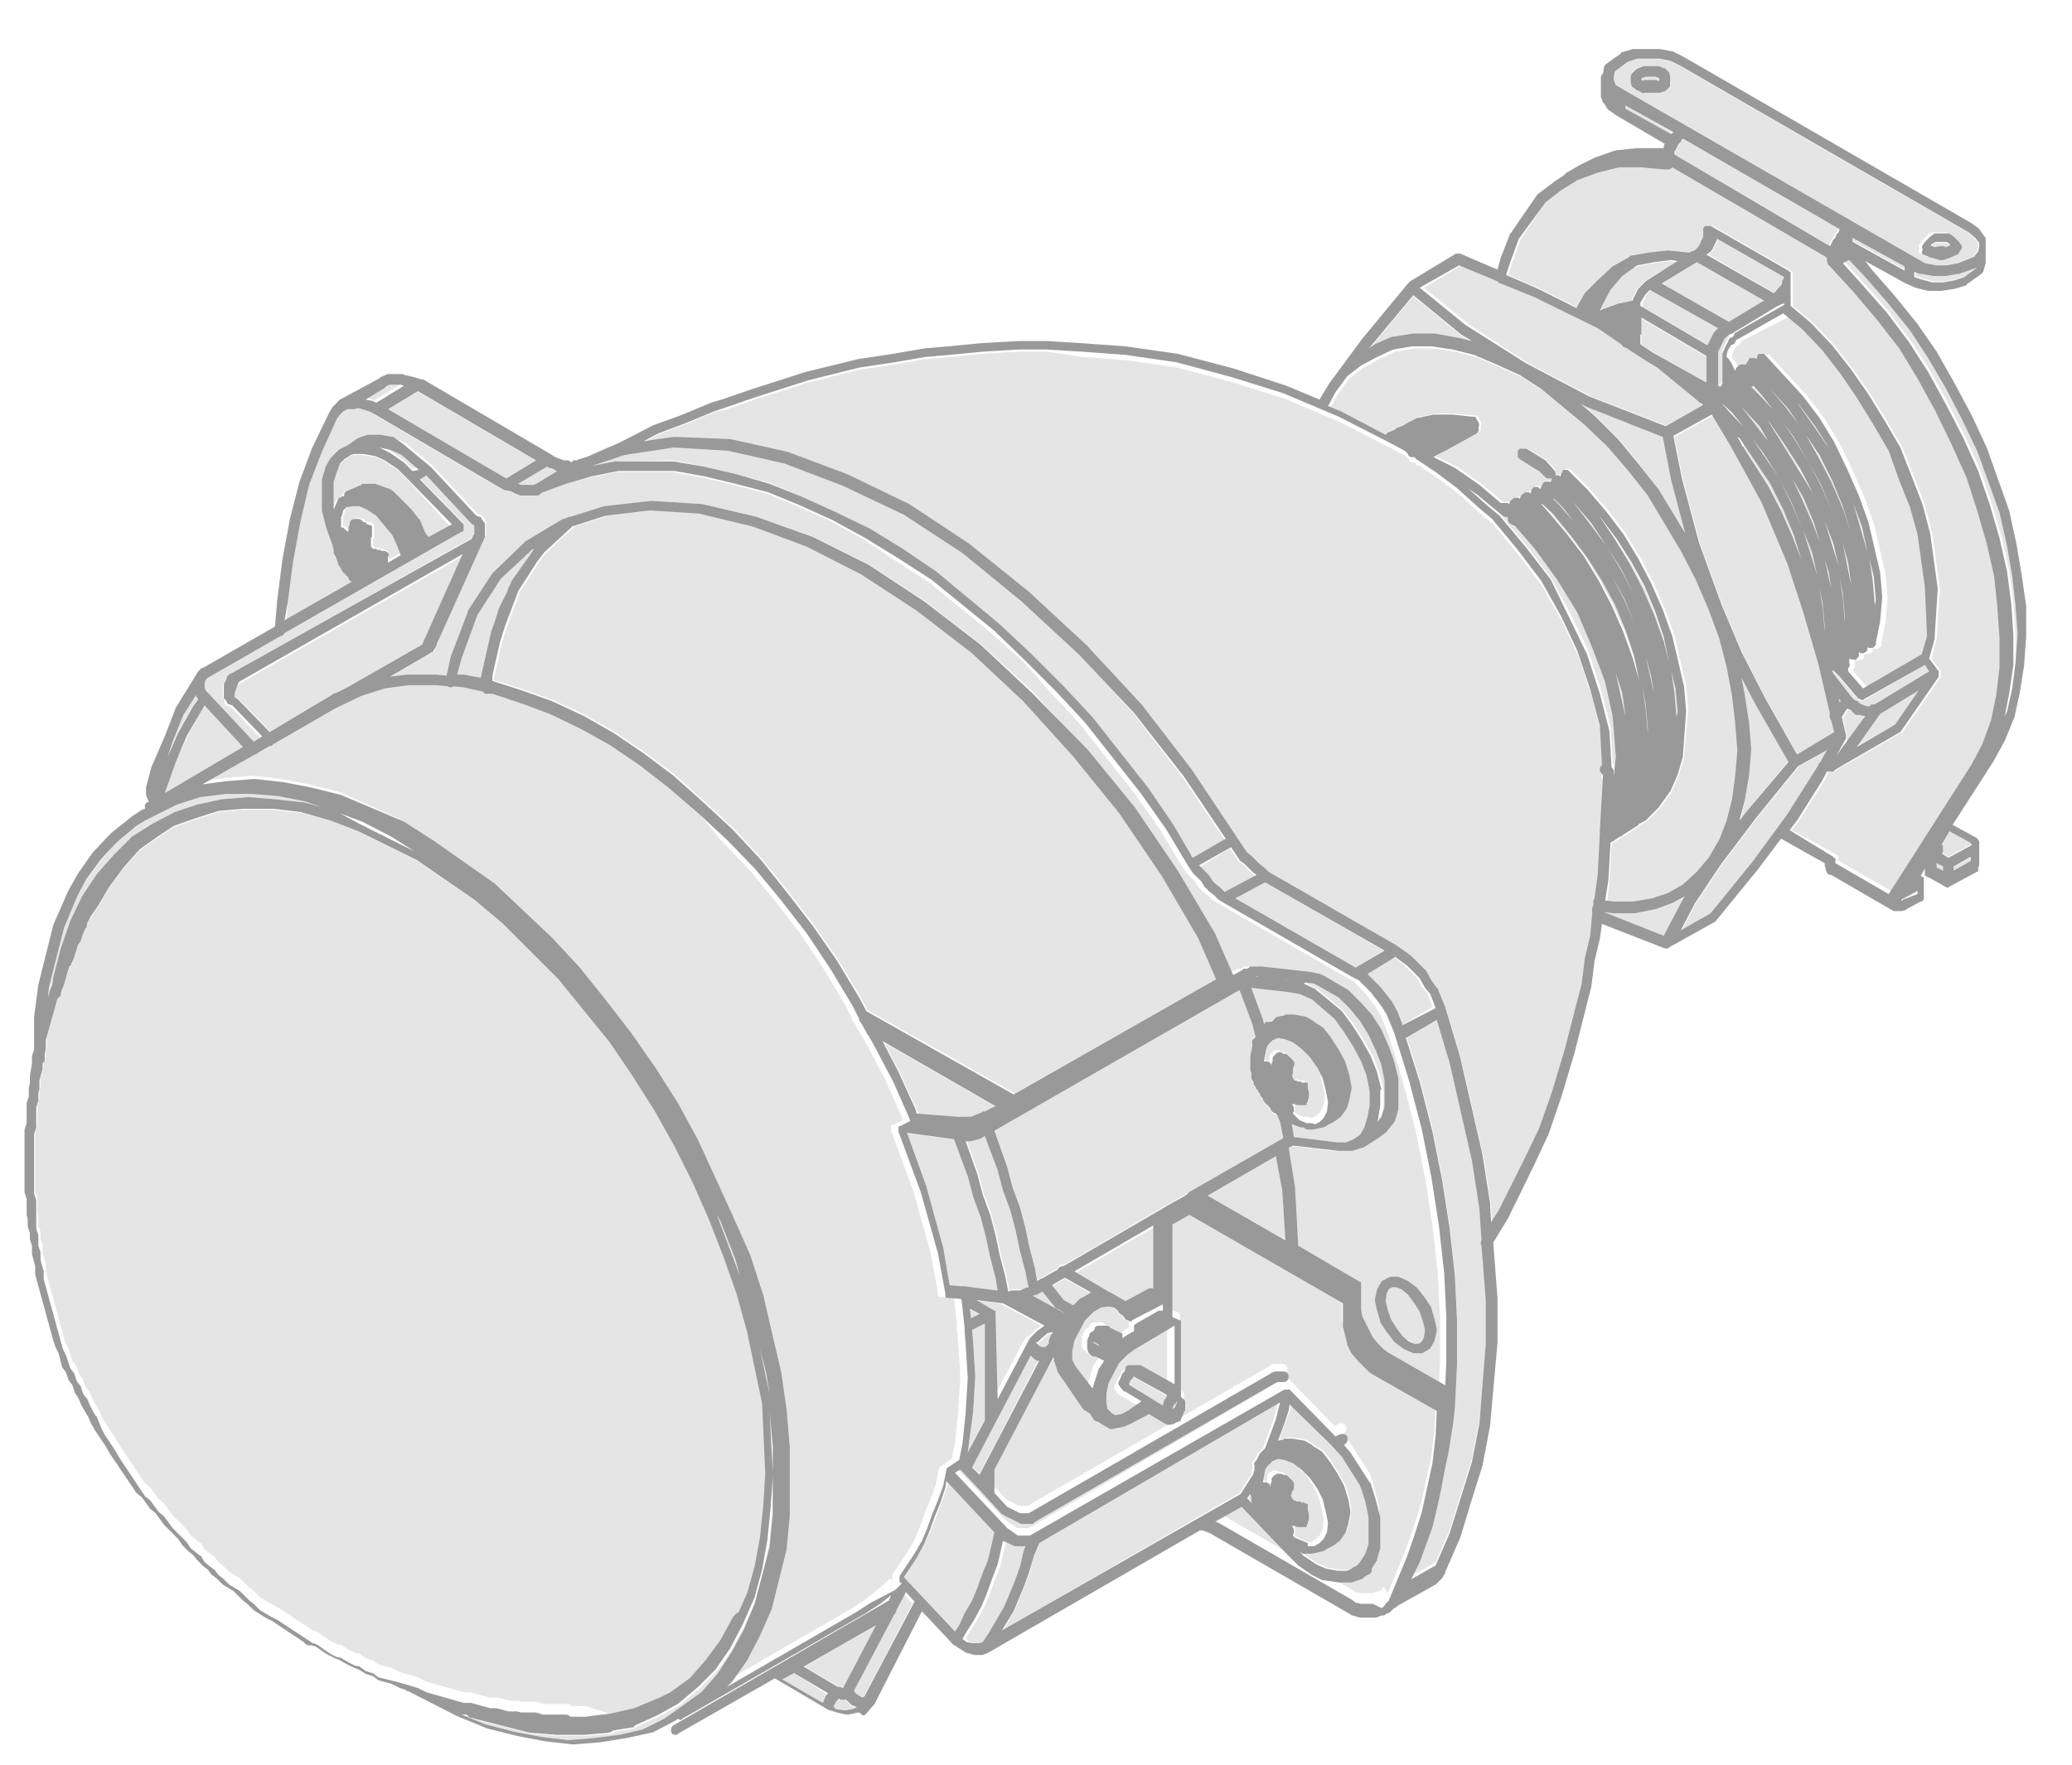<?xml version="1.0" encoding="utf-8"?>
<!-- Generator: Adobe Illustrator 19.2.1, SVG Export Plug-In . SVG Version: 6.00 Build 0)  -->
<svg version="1.1" id="Matchbox" xmlns="http://www.w3.org/2000/svg" xmlns:xlink="http://www.w3.org/1999/xlink" x="0px" y="0px"
	 viewBox="0 0 194.4 165.6" style="enable-background:new 0 0 194.4 165.6;" xml:space="preserve">
<style type="text/css">
	.st0{fill:#E5E5E5;}
	.st1{fill:#999999;}
</style>
<polygon class="st0" points="175.9,56.7 175.9,56.8 175.9,56.2 175.7,54 175.4,52.4 175.7,54.4 "/>
<polygon class="st0" points="163.4,38.2 163.3,38.2 164.8,40 165.9,41.4 165.1,40 "/>
<path class="st0" d="M162.4,37.3l0.5,0.4L162.4,37.3C162.5,37.3,162.4,37.3,162.4,37.3z"/>
<polygon class="st0" points="171.1,48.6 171.1,48.6 170,46.2 168.8,44 167.5,41.8 165.9,39.5 165.9,39.4 170.1,46.3 "/>
<polygon class="st0" points="171.2,52.5 171.8,55.2 171.6,53.9 "/>
<polygon class="st0" points="169.2,46.7 168.2,45.1 169,46.8 170.1,49.3 170.7,50.8 170.2,49.1 "/>
<path class="st0" d="M167,28.4l-0.1,0.1c0,0,0,0-0.1,0c0,0,0,0,0,0l-4.3,2.6c0,0,0,0,0,0c0,0,0,0,0,0c0,0,0,0,0,0l-0.3,0.1l-0.4,0.4
	l-0.6,1.2v0.2v3c0,0,0,0,0.1,0c0,0,0.1,0,0.1,0.1c0,0,0,0,0,0l0,0l0.2-0.3v-2v-0.2v-0.2v-0.3c0-0.1,0-0.1,0-0.2l0.2-0.5l0.4-0.8
	c0-0.1,0.1-0.2,0.2-0.2l0.2-0.1l0.1-0.2c0-0.1,0.1-0.2,0.2-0.2l0.3-0.2l4.2-2.4v-0.4c0,0.1-0.1,0.1-0.1,0.1L167,28.4z"/>
<polygon class="st0" points="173.5,52.8 172.9,51 173.8,55 "/>
<polygon class="st0" points="174.9,58.9 174.9,58.9 174.9,58.9 "/>
<polygon class="st0" points="173.1,58.4 173.1,58.4 173.1,57.9 173,55.7 172.6,54.2 172.9,56.2 "/>
<path class="st0" d="M164.3,36.3L165,37l1.7,1.9l1.6,2.3l1.4,2.3l1.2,2.3l1,2.3l0,0l-1-2.4l-1.2-2.2l-1.4-2.4l-1.5-2l-1.5-1.9
	l-0.8-0.9C164.4,36.2,164.3,36.3,164.3,36.3C164.3,36.3,164.3,36.3,164.3,36.3z"/>
<polygon class="st0" points="171.9,51 171.2,48.9 172.4,53.1 "/>
<path class="st0" d="M163.6,41.9l2.3,3.6l1.2,2.3l1.1,2.5l0.8,2.1l-0.7-2.3l-1-2.4l-1.2-2.4l-2.9-4.3l-0.1-0.2l0.3,0.5l0.2,0.4
	C163.6,41.8,163.6,41.9,163.6,41.9z"/>
<path class="st0" d="M171.8,67.1l-1.1-4.7l-1.4-4.8l-1.5-4.6l-2.4-5.7l-2.9-5.3l-1.8-3l-3.6,2l0.8,4l1.6,6l2.1,5.8l1.9,4.5l2.2,4.3
	l3,5.3l3.6-2l-0.3-1.1C171.7,67.6,171.7,67.3,171.8,67.1z"/>
<polygon class="st0" points="163.4,63.5 163.7,65.1 164.1,67.8 164.2,70.4 164.1,72.9 163.7,75.2 163.3,77 164,76 167.8,71.4 
	164.7,66 "/>
<polygon class="st0" points="151.4,9.2 151.4,9.2 151.5,9.3 151.5,9.3 "/>
<polygon class="st0" points="156,41 148.8,38.1 148.2,37.8 149.7,39 151.8,41.1 153.7,43.4 155.6,45.9 158.1,49.9 156.8,45.1 "/>
<path class="st0" d="M163.6,31.9C163.6,31.9,163.6,31.9,163.6,31.9l-0.2,0.1l-0.1,0.2c0,0.1-0.1,0.2-0.2,0.2l-0.2,0.1l-0.3,0.5
	l-0.1,0.4v0.2l0,0c0,0,0.1,0.1,0.1,0.1l0.1,0.1l0.2,0.3l0.4,0.8l0.1-0.3c0,0,0,0,0,0c0,0,0-0.1,0.1-0.1c0,0,0-0.1,0.1-0.1
	c0,0,0,0,0,0c0,0,0,0,0.1,0c0,0,0.1,0,0.1-0.1c0,0,0.1,0,0.1,0c0,0,0.1,0,0.1,0c0,0,0.1,0,0.1,0c0,0,0,0,0.1,0c0,0,0,0,0,0
	c0,0,0,0,0.1,0l0.2-0.3c0,0,0,0,0,0l0,0c0,0,0,0,0-0.1c0,0,0-0.1,0.1-0.1c0,0,0,0,0,0c0,0,0.1,0,0.1-0.1c0,0,0,0,0.1,0
	c0,0,0.1,0,0.1,0c0,0,0.1,0,0.1,0c0,0,0,0,0.1,0c0,0,0.1,0,0.1,0c0,0,0,0,0,0c0,0,0,0,0.1,0.1c0,0,0,0,0,0l0.1-0.3c0,0,0,0,0,0
	c0,0,0-0.1,0-0.1c0,0,0-0.1,0.1-0.1c0,0,0,0,0,0c0,0,0,0,0,0c0,0,0.1,0,0.1,0c0,0,0.1,0,0.1,0c0,0,0.1,0,0.1,0c0,0,0.1,0,0.1,0
	c0,0,0,0,0,0c0,0,0,0,0,0c0,0,0.1,0,0.1,0c0,0,0.1,0,0.1,0.1c0,0,0,0,0,0l3.5,3.8l1.6,2.1l1.4,2.3l1.2,2.5l1.1,2.5l0.9,2.5l1.1,4.7
	l0.2,2.3l-0.2,2.3l-0.4,2c0,0,0,0.1,0,0.1c0,0,0,0,0,0.1c0,0,0,0,0,0c0,0.1-0.1,0.1-0.2,0.2c0,0,0,0,0,0c-0.1,0-0.1,0.1-0.2,0.1
	c0,0,0,0,0,0c0,0,0,0,0,0c0,0,0,0,0,0c0,0-0.1,0-0.1,0c0,0-0.1,0-0.1,0c0,0,0,0-0.1,0l-0.1-0.1l0,0.2c0,0,0,0,0,0.1c0,0,0,0,0,0
	c0,0,0,0,0,0c0,0.1-0.1,0.1-0.2,0.2c0,0,0,0,0,0c-0.1,0-0.2,0.1-0.3,0.1c0,0,0,0,0,0c0,0,0,0,0,0c0,0,0,0,0,0c0,0-0.1,0-0.1,0
	c0,0,0,0,0,0c0,0,0,0,0,0l-0.2-0.1l0,0.2c0,0,0,0.1,0,0.1c0,0,0,0,0,0.1c0,0,0,0,0,0c0,0.1-0.1,0.1-0.2,0.2c0,0,0,0,0,0
	c-0.1,0-0.2,0.1-0.2,0.1c0,0,0,0,0,0h0c0,0,0,0,0,0c0,0,0,0,0,0c0,0,0,0-0.1,0c0,0-0.1,0-0.1,0l-0.3-0.1l0,0.3c0,0,0,0,0,0.1l0,0
	c0.1,0.2,0,0.4-0.1,0.5V63l1.4,1.6l5.5-3.2l0.5-1.7l0.3-4.5l-0.7-5l-0.7-2.5l-1-2.5l-1-2.8l-1.4-2.4l-1.6-2.6l-1.5-2.2l-1.7-2.2
	l-1.9-2l-1.8-1.5L163.6,31.9C163.6,31.9,163.6,31.9,163.6,31.9z"/>
<polygon class="st0" points="174.2,70 177.8,68 180,64.8 176.4,67 "/>
<polygon class="st0" points="172.9,44.7 173.9,47.1 173.8,47 172.8,44.6 171.6,42.2 170.3,40 168.7,38 168.6,37.9 171.6,42.2 "/>
<polygon class="st0" points="160.1,33.5 154,29.9 154,31.4 154,31.4 154,32.3 155.2,33.1 160.1,35.9 "/>
<path class="st0" d="M161.5,37.8l0.7,0.7l1.8,1.9l3,4.4l1.2,2.5l1,2.3l0,0l-1-2.4l-1.2-2.4l-1.4-2.2l-1.5-2l-1.5-1.9L161.5,37.8
	C161.5,37.8,161.5,37.8,161.5,37.8C161.5,37.8,161.5,37.8,161.5,37.8z"/>
<polygon class="st0" points="171,56.6 170.7,55.1 171,57 171.2,59.3 171.2,59.6 171.2,58.8 "/>
<polygon class="st0" points="165.5,28.2 159.2,24.6 155.9,26.6 162.2,30.2 "/>
<path class="st0" d="M100.7,122.6l0.5-0.5c0,0,0.1-0.1,0.1-0.1l0.9-0.5c0,0,0.1,0,0.1-0.1l0.1,0l-2.5-1.4l-1.2,0.7l1.1,1.4
	L100.7,122.6z"/>
<polygon class="st0" points="169.2,40.5 170.6,43 171.8,45.2 172.9,47.7 173.6,49.9 173,47.5 171.9,45.2 170.7,42.8 167.8,38.5 
	166.1,36.6 167.6,38.4 "/>
<polygon class="st0" points="154.5,68.8 154.6,68.3 154.4,66.1 154,64.5 154.4,66.5 "/>
<polygon class="st0" points="154.4,61.6 155.2,65.1 154.9,63.4 "/>
<path class="st0" d="M152.4,56.2l-1.2-2.2l-1.4-2.2l-3.1-4.1l-0.9-0.9c0,0-0.1,0-0.1,0c0,0,0,0,0,0l0.7,0.7l1.8,2.1l1.6,2.1l1.4,2.3
	L152.4,56.2l1,2.4l0,0L152.4,56.2z"/>
<polygon class="st0" points="152,53.5 153.3,55.8 154.3,58.2 154.3,58.1 153.2,55.7 152,53.5 150.7,51.3 149.3,49.2 147.6,47.2 
	147.5,47.1 150.6,51.2 "/>
<path class="st0" d="M143.6,49.1l1.8,2.1l1.6,2.1l1.4,2.3l1.2,2.3l1,2.4l0,0l-1-2.4l-1.2-2.2l-1.4-2.2l-1.5-2l-1.5-1.9l-0.8-0.9
	c0,0,0,0,0,0L143.6,49.1z"/>
<polygon class="st0" points="157.3,67.3 157.4,66.8 157.2,64.6 156.8,63 157.1,65 "/>
<polygon class="st0" points="148.5,46.7 148.4,46.7 148.9,47.2 "/>
<path class="st0" d="M157.1,14.5l14.5,8.5l0.3-0.6c0,0,0.1-0.1,0.1-0.1l0.1-0.1l0.1-0.3c0,0,0.1-0.1,0.1-0.1l0.1-0.1l0.1-0.3
	c0,0,0,0,0,0L158,12.9l-0.1,0.1l-0.1,0.2c0,0-0.1,0.1-0.1,0.1l-0.1,0.1l-0.3,0.6c0,0-0.1,0.1-0.1,0.1l0,0v0.1c0,0,0,0.1,0,0.1
	C157.1,14.4,157.1,14.4,157.1,14.5C157.1,14.5,157.1,14.5,157.1,14.5z"/>
<polygon class="st0" points="152.5,10.2 156.8,12.7 156.8,12.7 156.9,12.6 157,12.5 152.5,9.9 "/>
<polygon class="st0" points="152.9,53 154.1,55.3 155.2,57.8 156.1,60.2 156.7,62.4 156.1,60 155.3,57.6 154.3,55.2 153.1,53 
	151.7,50.8 150.2,48.7 150.1,48.6 151.5,50.7 "/>
<polygon class="st0" points="150.5,57.3 149.3,55.1 147.9,52.8 146.4,50.8 144.8,48.9 144.8,48.9 146.3,50.7 147.9,52.8 149.3,55.1 
	150.5,57.4 151.5,59.7 151.5,59.7 "/>
<polygon class="st0" points="151.6,63.1 152.5,67.1 152.2,65 "/>
<path class="st0" d="M151.4,72.8L151.4,72.8L151.4,72.8C151.4,72.8,151.4,72.8,151.4,72.8z"/>
<path class="st0" d="M97.2,121.5C97.2,121.5,97.2,121.5,97.2,121.5l-0.3,0.1l3.1,1.7l0,0l-0.8-0.5c0,0-0.1-0.1-0.1-0.1c0,0,0,0,0,0
	l0,0c0,0,0,0,0,0l-1.3-1.5L97.2,121.5C97.3,121.5,97.2,121.5,97.2,121.5z"/>
<polygon class="st0" points="174.7,49.4 173.9,47.3 175.2,51.8 "/>
<path class="st0" d="M160.3,32.4l0.6-1.2c0,0,0.1-0.1,0.1-0.1l0.3-0.3l-6.4-3.6l0,0l-0.4,0.4l-0.4,0.9v0.1c0,0,0,0,0,0v0.2
	L160.3,32.4z"/>
<polygon class="st0" points="169.4,53.9 169.7,54.8 169.7,54.7 "/>
<polygon class="st0" points="172.7,65.8 172.5,65.5 172.6,65.9 "/>
<path class="st0" d="M91.8,106.8l-0.7,0.2c0,0-0.1,0-0.1,0h-0.3l1.1,3.1l0.5,1.9l0.7,1.9l0.5,1.9l0.4,1.9l0.5,1.9l0.3,1.5l0.3-0.1
	c0.1,0,0.1,0,0.2,0h0.6l0.6-0.3l0.2-0.1l-0.3-1.5l-0.5-1.9l-0.4-1.9l-0.5-1.9l-0.7-1.9l-0.5-1.9l-1.2-3.2l-0.5,0.3
	C91.8,106.8,91.8,106.8,91.8,106.8z"/>
<path class="st0" d="M151.6,70.8l-0.3-3.8l-0.7-3.2l-1.2-3.2l-1.4-3.3l-1.9-3.1l-2.1-2.9l-1.9-2.2c0,0-0.1,0-0.1,0
	c-0.1,0-0.2,0-0.2-0.1c-0.2-0.1-0.3-0.3-0.3-0.6l-0.1-0.1l0,0c0,0,0,0,0,0c-0.1,0-0.1,0-0.2,0c0,0,0,0,0,0c0,0,0,0,0,0s0,0,0,0
	c-0.1,0-0.2,0-0.2-0.1c0,0,0,0,0,0c0,0,0,0,0,0l-2.3-1.9l-1-0.7l1.8,1.6c0,0,0,0,0,0l1.2,1l2.5,3l2.3,3c0,0,0,0,0,0c0,0,0,0,0,0
	l1.9,3.5l1.6,3.3l1.2,3.7l0.9,3.5l0.2,3.4c0.1,0.1,0.2,0.2,0.2,0.4l0,0.4c0,0,0,0,0,0.1L151.6,70.8z"/>
<polygon class="st0" points="169.2,49.8 170.5,54 170,51.8 "/>
<path class="st0" d="M91,105.9h-1.1h0c0,0,0,0,0,0c0,0,0,0,0,0l-0.8-0.1l0.8,0.1h0.9L91,105.9z"/>
<path class="st0" d="M145.6,48.3l1.6,1.9l1.6,2.1l1.4,2.3l1.2,2.3l1.1,2.5l0.9,2.5l0.6,2.1l-0.5-2.4l-0.8-2.4l-1-2.4l-1.2-2.2
	l-1.4-2.2l-1.5-2l-1.7-2.1l-0.9-0.9c0,0-0.1,0-0.1,0L145.6,48.3z"/>
<path class="st0" d="M96.5,125.4l0.5-0.5l0.7-0.5l-3.9-2.1l-2.5-0.3l1.7,1c0,0,0,0,0,0c0,0,0,0,0.1,0c0,0,0,0,0,0c0,0,0,0,0,0.1
	c0,0,0,0,0,0c0,0,0,0,0,0c0,0,0,0,0,0.1c0,0,0,0,0,0.1c0,0,0,0,0,0.1c0,0,0,0,0,0v8l2.9-5.5c0,0,0,0,0,0l0.2-0.3
	C96.4,125.4,96.5,125.4,96.5,125.4z"/>
<path class="st0" d="M174.8,67.2l-0.2-0.1h-0.2c-0.1,0-0.3-0.1-0.4-0.1l-0.3-0.3l-0.3-0.1c0,0,0,0,0,0l-0.5,0.8l0.4,1.7c0,0,0,0,0,0
	c0,0,0,0.1,0,0.1c0,0,0,0,0,0.1c0,0,0,0,0,0c0,0,0,0.1,0,0.1c0,0,0,0,0,0.1l-0.9,1.7l2.7-3.7C174.9,67.3,174.8,67.3,174.8,67.2z"/>
<polygon class="st0" points="90.7,151.4 91.4,150.3 91.9,149.1 92.4,147.7 92.9,146.5 93.5,143.9 89,139.1 88.8,139.7 88.3,141.1 
	87.8,142.4 87.3,143.7 86.7,145 86,146.2 84.8,148 89.6,153.1 90,152.5 "/>
<path class="st0" d="M94.2,150.8l1-2.4l0.5-1.4l0.3-1.3l0.2-0.6h-0.9c-0.1,0-0.2,0-0.3-0.1l-0.6-0.4l-0.5,2.2l-0.5,1.3l-0.5,1.4
	l-0.5,1.2l-0.7,1.3l-0.7,1.1l-0.4,0.7l0.4,0.3l0.6,0.1h0.6l0.3-0.1l0.6-0.9L94.2,150.8z"/>
<path class="st0" d="M117.5,138l0-0.3l0-0.1c0,0,0,0,0,0c0,0,0,0,0-0.1c0-0.1,0-0.3,0.1-0.4l0.1-0.1l0.3-0.6c0,0,0.1-0.1,0.1-0.1
	l0.4-0.4l1-2.7l0.3-1.2l0.1-0.4l-22.6,13.2L97,146l-0.3,1.3l-0.5,1.4l-1,2.4l-1,1.8l22.1-12.8l1.2-1.9
	C117.3,138.2,117.4,138.1,117.5,138z"/>
<polygon class="st0" points="19.3,66.2 18.9,66.7 17.6,69.1 16.5,71.5 15.5,74.2 15.5,74.4 22.9,70.1 "/>
<path class="st0" d="M72.4,132.4l0-0.2l0.3,6c0,0,0,0,0,0.1v0.3c0,0,0,0,0,0.1l-0.2,2.9l-0.3,3l-0.5,2.8l-0.7,2.6l-1.1,2.5l-1.2,2.3
	l-1.4,2l-1.6,1.6l-1.9,1.6l-2,1.1l-2,0.9l-0.1,0.1c0,0,0,0,0,0c0,0-0.1,0-0.1,0.1c0,0-0.1,0-0.1,0c0,0,0,0,0,0l-1.8,0.3l-0.1,0.1
	c-0.1,0.1-0.2,0.1-0.3,0.1l-2.3,0.2l-2.5,0l-2.6-0.2l-5.5-1.4c-0.1,0-0.2-0.1-0.2-0.1l-0.2-0.2c0,0,0,0,0,0l0,0h-0.5l2.2,0.9
	l2.7,0.7l2.6,0.5l2.5,0.3l2.4-0.2l2.4-0.3l2.2-0.5l2-1l1.9-1.2l1.8-1.3l1.5-1.7l1.3-2l1.2-2.2l1-2.4l1.4-5.3l0.3-3.1l0-3.1v-3.3
	L72.4,132.4z"/>
<path class="st0" d="M83.8,148.4C83.8,148.4,83.8,148.3,83.8,148.4c-0.1-0.1-0.1-0.1-0.1-0.2c0,0,0-0.1,0-0.1c0,0,0-0.1,0-0.1
	c0,0,0-0.1,0-0.1c0,0,0-0.1,0-0.1c0,0,0,0,0,0l1.4-2.1l0.7-1.2l0.5-1.2l0.5-1.4l0.5-1.2l0.5-1.4l0.3-1.5c0,0,0,0,0,0c0,0,0,0,0,0
	c0,0,0-0.1,0-0.1c0,0,0,0,0,0c0,0,0,0,0,0c0,0,0,0,0,0c0,0,0,0,0,0c0,0,0,0,0,0c0,0,0,0,0,0l1.2-0.8l0.3-1.5l0.3-2.9l0.2-3.3
	l-0.2-3.2l-0.1-1.2c-0.1-0.1-0.1-0.2,0-0.3l-0.2-1.9l-0.1-0.8l-1.2-0.1c0,0,0,0,0,0c0,0-0.1,0-0.1,0c0,0,0,0-0.1,0
	c0,0-0.1,0-0.1-0.1c0,0,0,0,0-0.1c0,0,0-0.1,0-0.1c0,0,0,0,0-0.1c0,0,0,0,0,0l-0.7-3.8l-1.6-5.7l-2.1-5.7c0,0,0,0,0,0c0,0,0,0,0-0.1
	c0,0,0-0.1,0-0.1c0,0,0,0,0,0c0,0,0,0,0,0c0,0,0,0,0,0c0,0,0-0.1,0-0.1c0,0,0,0,0,0c0,0,0,0,0-0.1c0,0,0,0,0-0.1c0,0,0,0,0,0
	c0,0,0,0,0.1,0c0,0,0,0,0,0l1-0.5l-0.1-0.3l-1.5-3.4l-1.9-3.6l-0.4-0.7c-0.1-0.1-0.1-0.2-0.2-0.3l-0.5-0.9c-0.1-0.1-0.2-0.2-0.2-0.4
	l-0.6-1.2l-2.1-3.5l-2.2-3.3l-2.4-3.1l-2.4-2.9l-2.6-2.7L65.3,76l-2.8-2.4l-2.7-2.1L57,69.6l-2.7-1.5l-2.9-1.4l-2.7-1l-2.7-0.9
	l-0.2,0c0,0,0,0,0,0c-0.1,0-0.1,0-0.2,0c0,0,0,0,0,0s0,0,0,0s0,0,0,0c0,0-0.1,0-0.1,0c0,0,0,0-0.1,0c0,0-0.1,0-0.1,0
	c0,0-0.1,0-0.1-0.1c0,0,0,0-0.1-0.1l-1.8-0.4l-0.9-0.1c-0.1,0.1-0.2,0.1-0.4,0.1c-0.1,0-0.1,0-0.2-0.1l-1.1-0.1l-2.6,0l-2.2,0.3
	l-2.2,0.7l-2.5,1.2l-5.7,3.3c0,0,0,0.1-0.1,0.1c-0.1,0.1-0.2,0.1-0.3,0.1l-1.2,0.7c0,0,0,0,0,0c-0.1,0.1-0.2,0.1-0.2,0.1l-4.9,2.8
	l2.3-0.3l2.6-0.2l2.7,0.3l2.6,0.5l2.8,0.7l5.6,2.5l2.8,1.8l5.7,4l5.4,5.1l2.6,2.8l2.4,3l2.4,3.1l2.3,3.3l2.1,3.3l1.9,3.5l1.7,3.7
	l1.6,3.5l1.6,3.6l1.2,3.7l1.7,7.3l0.5,3.5l0.3,3.5l0,3.3v3.1l-0.3,3.2l-1.4,5.6l-1.1,2.5l-1.2,2.3l-1.4,2l-0.5,0.5l12.1-7l1.4-0.9
	l1.7-1.4l0.6-0.6L83.8,148.4C83.8,148.4,83.8,148.4,83.8,148.4z"/>
<path class="st0" d="M120.6,133.5l-0.6,1.6l0.4-0.1l0.1,0c0.1,0,0.1-0.1,0.2-0.1h0.7l1.1,0.2c0.1,0,0.1,0,0.2,0.1l0.5,0.3
	c0,0,0,0,0,0c0,0,0,0,0,0l0.1,0.1l0.8,0.5c0.1,0,0.1,0.1,0.1,0.1l0.7,0.9l0.7,1.1l0.6,1.1l0.4,1.3l0.2,1.1c0,0.1,0,0.1,0,0.2l-0.2,1
	l-0.2,0.7c0,0.1,0,0.1-0.1,0.2l-0.5,0.7c0,0-0.1,0.1-0.1,0.1l-0.1,0c0,0.1-0.1,0.1-0.2,0.2l-0.3,0.2l-0.6,0.3l-0.1,0.1
	c-0.1,0.1-0.2,0.1-0.3,0.1l-0.9,0.2l-0.2,0c0,0,0,0,0,0h-0.3h-0.2c0,0,0,0,0,0c0,0,0,0,0,0c0,0,0,0,0,0c-0.1,0-0.1,0-0.2,0
	c0,0,0,0,0,0l-0.3-0.2l0,0l0.4,0.4l1.2,0.8l0.9,0.4l1.1,0.2l0.9,0l0.4-0.2c0,0,0.1-0.1,0.1-0.1l0.4-0.2l0.3-0.3l0.5-0.8l0.3-0.9
	v-2.5l-0.3-1.5l-0.5-1.5l-1.7-2.7l-1-1.1l-3.8-4l-0.1,0.6L120.6,133.5z"/>
<path class="st0" d="M110.2,131.8L110.2,131.8l-0.2,0.4l0.2-0.1l0.2-0.4v-0.2l-0.1,0.2C110.3,131.7,110.2,131.8,110.2,131.8z"/>
<path class="st0" d="M138.1,108.6l-2.1-9.2l-1.2-4l-2.9,1.7l1.3,4.1l1.2,4.7l0.9,4.5l0.7,4.5l0.5,4.5l0.2,4.2l0,4.2l-0.2,4l-0.1,0.9
	l-0.1,0.8l-0.4,2.5l-0.3,1.4l-0.4,2.1l-0.3,1.4l0,0l0,0l-0.5,2.1l-1.2,3.3l-0.8,1.6l2.3-1.3l1.3-3l2.1-6.7l0.7-3.6l0.7-7.7l0-4.1
	l-0.4-5.1c-0.1-0.2-0.1-0.4,0-0.5l-0.2-3L138.1,108.6z"/>
<path class="st0" d="M166.5,27.5l0.2-0.1l0.1-0.2c0,0,0.1-0.1,0.1-0.1l0.3-0.3l0.1-0.2v-0.2c0-0.1,0-0.2,0.1-0.2l0.1-0.2l-6.3-3.6
	c0,0,0,0.1,0,0.1l-0.5,1c0,0-0.1,0.1-0.1,0.1l-0.3,0.3L166.5,27.5C166.5,27.5,166.5,27.5,166.5,27.5z"/>
<path class="st0" d="M130.2,149.5l1.7-4.1l0.7-2l0.7-2.2l1-4.6l0.3-2.6l0.1-2.3l-5.8-3.3c0,0,0,0,0,0c0,0,0,0,0,0c0,0,0,0,0,0
	l-0.5-0.3l-1.1-1.1l-0.6-0.7l-0.4-0.8c0,0,0-0.1,0-0.1l-0.4-1.6l0-0.8v-1.4l-14.4-8.3l-1.6,0.9v8.7c0,0,0,0,0,0c0,0,0,0,0,0l0.7,0.3
	c0,0,0,0,0,0c0,0,0,0,0.1,0c0,0,0,0,0,0c0,0,0,0,0,0.1c0,0,0,0,0,0c0,0,0,0,0,0c0,0,0,0,0,0c0,0,0,0,0,0.1c0,0,0,0.1,0,0.1
	c0,0,0,0,0,0v6.8c0,0,0,0,0,0c0,0,0,0.1,0,0.1c0,0,0,0,0,0c0.1,0,0.1,0.1,0.1,0.1c0.2,0.1,0.3,0.2,0.3,0.4v0.7c0,0.1,0,0.2-0.1,0.2
	l-0.3,0.7c0,0.1-0.1,0.2-0.2,0.2l-0.3,0.1l-0.1,0.1c-0.1,0.1-0.2,0.1-0.4,0.1h-0.3c0,0,0,0,0,0c0,0,0,0,0,0c0,0,0,0,0,0
	c-0.1,0-0.2,0-0.2-0.1c0,0,0,0,0,0l-1.5-0.9l-1.7,0.9c0,0,0,0,0,0c0,0,0,0,0,0l-0.7,0.3c0,0-0.1,0-0.1,0l-0.9,0.2c0,0-0.1,0-0.1,0
	c-0.1,0-0.2,0-0.3-0.1l-0.2-0.1c-0.1,0-0.1,0-0.2-0.1l-0.6-0.4h0c-0.2,0-0.3-0.1-0.4-0.2l-0.3-0.5l-0.1-0.1l-0.5-0.3
	c0,0-0.1-0.1-0.1-0.1c0,0,0,0,0,0l-2.4-3.5c0,0,0,0,0-0.1c0,0,0,0,0,0c0,0,0,0,0,0l-0.3-0.9c0-0.1,0-0.1,0-0.2v-0.1c0,0,0,0-0.1,0
	c0,0,0,0,0,0l0,0l-5.5,10.5c0,0,0,0.1,0,0.1v2.1l1.2,1.3l1.2,0.6h0.8l0.2-0.1l22.5-13l0.1-0.1c0.1-0.1,0.2-0.1,0.4-0.1h0.7
	c0.3,0,0.5,0.2,0.5,0.5c0,0.3-0.2,0.5-0.5,0.5l-0.5,0c0,0,0,0-0.1,0c0,0,0,0,0,0l-22.5,13c0,0,0,0,0,0c0,0,0,0,0,0l-0.3,0.2
	c-0.1,0-0.1,0.1-0.2,0.1h-1c-0.1,0-0.2,0-0.2-0.1l-1.4-0.7c0,0-0.1,0-0.1-0.1c0,0,0,0-0.1,0l0,0c0,0,0,0,0,0l-2.2-2.4
	c0,0,0,0-0.1-0.1l-1.6-1.7l-0.5,0.3l4.9,5.2l1,0.7h1.1l0.2-0.1l23.7-13.9c0,0,0,0,0,0c0,0,0.1,0,0.1,0c0,0,0,0,0,0c0,0,0,0,0.1,0
	c0,0,0.1,0,0.1,0c0,0,0,0,0,0c0,0,0,0,0,0c0,0,0,0,0,0c0,0,0.1,0,0.1,0c0,0,0,0,0.1,0c0,0,0,0,0,0c0,0,0,0,0,0l4.3,4.4l0.4-0.2
	c0.2-0.1,0.5,0,0.7,0.2c0.1,0.2,0,0.5-0.2,0.7l-0.1,0.1l0.6,0.7l1.8,2.8c0,0,0,0.1,0.1,0.1l0.5,1.6l0.4,1.6c0,0,0,0.1,0,0.1v2.6
	c0,0.1,0,0.1,0,0.2l-0.3,1c0,0,0,0.1,0,0.1l-0.5,0.8c0,0.2-0.1,0.4-0.2,0.5l-0.4,0.2l-0.2,0.2c0,0-0.1,0.1-0.2,0.1l-0.9,0.3
	c-0.1,0-0.1,0-0.2,0h-1l-1.3-0.2c-0.1,0-0.1,0-0.2,0l-1-0.5l-1.3-0.9l-1.1-1.1c0,0,0,0,0,0c0,0,0,0,0,0l-4.2-4.4l-2.5,1.4l0.1,0
	l0.4,0.2c0,0,0,0,0,0c0,0,0,0,0,0l12.3,7.1c0,0,0,0,0,0c0,0,0,0,0,0l0.4,0.3l0.5,0.1h1.1l0.7-0.2l0.2-0.1l0.2-0.3L130.2,149.5z"/>
<path class="st0" d="M117.5,140.8l0-0.3c-0.1-0.1-0.1-0.2-0.1-0.3l-0.3,0.4l0.6,0.6v0C117.6,141.1,117.5,140.9,117.5,140.8z"/>
<polygon class="st0" points="130.1,121.4 129.9,122.1 130.1,122.8 130.4,123.8 130.9,124.6 131.5,125.4 132.2,125.8 132.7,126.1 
	133.1,126.1 133.4,125.9 133.6,125.5 133.8,124.9 133.6,124.1 133.3,123.2 132.8,122.3 132.2,121.6 131.6,121.1 131,120.8 
	130.6,120.8 130.3,121.1 "/>
<path class="st0" d="M4.9,92.3L5,91.7L5.7,89l0.9-2.6l1.1-2.3l1.4-2.1l1.6-1.8c0,0,0,0,0,0c0,0,0,0,0,0l1.4-1.4c0,0,0,0,0,0l0.2-0.2
	c0,0,0.1,0,0.1-0.1l1.9-1.2l2.1-1.1l2.1-0.7l2.3-0.5l2.5-0.2l2.5,0.2l2.6,0.3l2.8,0.7l2.7,1.1l5.2,2.6L37,78.3l-2.7-1.4l-2.7-1
	l-2.7-0.9l-2.5-0.5l-2.5-0.2l-2.4,0l-2.4,0.3l-2.2,0.7l-3,1.5l-0.8,0.5L11,79l-1.5,1.7l-1.4,1.9L7.3,84c0,0,0,0,0,0L7,84.7l-1,2.4
	l-1.4,5.5l-0.1,0.9l0.2-0.7L4.9,92.3z"/>
<path class="st0" d="M149.6,85.2c0-0.1,0-0.2,0-0.2c0-0.1,0-0.2,0.1-0.2l0.3-2.2l0.2-3.8c0-0.1,0-0.2,0-0.3l0.3-5.3
	c-0.2-0.1-0.3-0.3-0.3-0.5c0-0.2,0.1-0.3,0.2-0.4c0,0,0-0.1,0-0.1l-0.2-3.6l-0.9-3.4l-1.2-3.6l-1.5-3.2l-1.9-3.4l-2.2-2.9l-2.4-2.9
	l-1.2-1c0,0,0,0,0,0c0,0,0,0,0,0l-2.1-1.9l-2-1.5l-1.5-1l-0.1-0.1l-0.1,0c-0.2,0-0.3-0.1-0.3-0.3l-0.1,0c0,0,0,0,0,0
	c-0.1,0-0.3,0-0.4-0.1c-0.1-0.1-0.1-0.1-0.1-0.2l-0.3-0.3l-1.5-0.8l-4.7-2.4l-5.2-2.2l-4.8-1.5l-5.2-1.4l-4.8-0.7l-4.1-0.3L98.2,33
	l-2.6,0l-3.4,0.2l-3.1,0.3l-2.3,0.2l-2.9,0.5l-3.3,0.5l-4.8,1.2l-5,1.6l-2.6,0.9L67,38.7l-1.2,0.5l-1.7,0.7l-2.4,0.9l-1.3,0.7
	l2.8-0.4c0,0,0.1,0,0.1,0l5.2,0.3l5.4,1.2l5.6,2.1l5.8,2.8l5.6,3.7l5.6,4.5l5.4,5l5.2,5.6l4.7,6.1l4.2,6.3c0,0,0,0,0,0l1,1.5
	l0.4,0.3l0.8,0.8l0.4,0.3l0.4,0.4l12.1,6.9c0,0,0,0,0,0c0,0,0,0,0,0c0,0,0,0,0,0l1.4,1l1.3,1.3c0,0,0.1,0.1,0.1,0.1l0.5,0.9l0.5,0.7
	c0,0,0,0.1,0.1,0.1l0.7,1.7c0,0,0,0,0,0c0,0,0,0,0,0l1.4,4.7l2.1,9.2l0.7,4.5l0.1,1.8l0.7-1.1l2.4-4.8l1.4-2.9l1.2-3.4l1.2-4
	l1.6-6.2l0.3-2.4l0.5-2.1l0.2-1.7c-0.1-0.1-0.1-0.3,0-0.4c0-0.1,0.1-0.1,0.1-0.2l0,0L149.6,85.2z"/>
<path class="st0" d="M37,50.1l-1.5-1.8l-0.9-0.6l-0.7-0.3h-0.6l-0.6,0.1l-0.3,0.3l-0.1,0.4c0,0,0,0,0,0c0,0.1-0.1,0.1-0.1,0.2l0,0v1
	c0,0,0,0,0,0c0,0,0,0,0,0c0.1,0,0.1,0,0.2,0c0.1,0,0.1,0.1,0.1,0.1c0,0,0,0,0,0l0.2,0.2c0,0,0.1,0.1,0.1,0.1c0,0,0,0,0,0
	c0,0,0-0.1,0.1-0.1l0,0v-0.1c0-0.1,0.1-0.3,0.1-0.4l0,0v-0.1c0-0.3,0.2-0.5,0.5-0.5h0.2c0.1,0,0.3,0.1,0.4,0.1l0.2,0.2
	c0.1,0,0.2,0.1,0.3,0.1l0,0c0,0,0,0,0.1,0c0,0,0.1,0,0.1,0c0,0,0.1,0,0.1,0.1c0,0,0,0,0.1,0c0,0,0.1,0.1,0.1,0.1c0,0,0,0,0,0
	c0,0,0,0,0,0c0,0,0,0.1,0,0.1c0,0,0,0.1,0,0.1c0,0,0,0,0,0v0.2V50v0.2v0c0,0,0,0,0,0.1c0,0,0,0.1,0,0.1c0,0,0,0,0,0.1
	c0,0,0,0.1-0.1,0.1c0,0,0,0,0,0l0,0V51v0.2c0,0,0.1,0.1,0.1,0.1c0,0,0.1,0.1,0.1,0.1c0,0,0,0,0,0c0.1,0,0.1,0,0.2,0c0,0,0,0,0.1,0
	c0,0,0.1,0,0.1,0.1c0,0,0,0,0,0h0.1c0,0,0,0,0,0c0,0,0.1,0,0.1,0c0,0,0.1,0,0.1,0c0,0,0.1,0,0.1,0.1c0,0,0,0,0.1,0l0,0H36
	c0.3,0,0.5,0.2,0.5,0.5v0.4l1.2-0.7l-0.3-0.8L37,50.1z"/>
<path class="st0" d="M19.2,64.1v0.4l0.1,0.3l0.3,0.3c0,0,0,0,0,0c0,0,0,0,0,0l4.2,4.5l0.6-0.4l-2.8-2.9l-0.3-0.1
	c-0.1,0-0.2-0.1-0.2-0.2L21,65.6c0-0.1-0.1-0.1-0.1-0.2v-1c0-0.1,0.1-0.3,0.1-0.4l0.1-0.1l0.1-0.3c0,0,0.1-0.1,0.1-0.1l0.2-0.2
	c0,0,0,0,0.1,0c0,0,0,0,0.1,0l22.5-12.8l0.1-0.1l0.1-0.3c0,0,0.1-0.1,0.1-0.1l0,0l0-0.8l-0.2-0.1c0,0,0,0,0,0l0,0c0,0,0,0-0.1-0.1
	c0,0-0.1,0-0.1-0.1l-4.1-4.4l-0.6,0.4l4.1,4.2c0,0,0,0,0,0.1c0,0,0,0,0,0c0,0,0,0,0,0c0,0,0,0.1,0,0.1c0,0,0,0.1,0,0.1
	c0,0,0,0.1,0,0.1c0,0,0,0.1,0,0.1c0,0,0,0.1,0,0.1c0,0,0,0.1-0.1,0.1c0,0,0,0,0,0c0,0,0,0-0.1,0c0,0,0,0,0,0l-16.6,9.5
	c-0.1,0.1-0.2,0.3-0.4,0.3c0,0,0,0,0,0l-6.8,3.9l-0.2,0.2L19.2,64.1z"/>
<path class="st0" d="M18.1,66.2l0.5-0.7l-0.1-0.1c-0.1-0.1-0.1-0.1-0.1-0.2l0-0.1l-1.2,1.9l-1,2.5L15.7,71l1-2.3L18.1,66.2z"/>
<polygon class="st0" points="71.9,128.9 71.3,126.6 72.2,130.8 "/>
<path class="st0" d="M32.9,54.2l-0.4-0.4c0,0-0.1-0.1-0.1-0.1c-0.1-0.1-0.2-0.2-0.2-0.4l0,0c0,0-0.1-0.1-0.1-0.1
	c-0.1-0.1-0.2-0.2-0.2-0.4l0,0c-0.1-0.1-0.1-0.2-0.1-0.3l0,0c-0.1-0.1-0.1-0.2-0.1-0.3c-0.1-0.1-0.2-0.2-0.2-0.4l0-0.2
	c-0.1-0.1-0.1-0.2-0.1-0.4v-0.1l-0.1-0.2l0,0c0,0,0,0,0,0l-0.5-1.4l-0.4-1.6c0,0,0-0.1,0-0.1v-2.6c0-0.1,0-0.1,0-0.2l0.3-1
	c0,0,0-0.1,0-0.1l0.5-0.9c0,0,0-0.1,0.1-0.1l0.7-0.7c0,0,0.1-0.1,0.2-0.1l0.4-0.2l1-0.7c0,0,0,0,0,0c0,0,0,0,0,0l0.9-0.3
	c0.1,0,0.1,0,0.2,0h1l1.1,0.2c0,0,0.1,0,0.1,0l1.2,0.5c0,0,0.1,0,0.1,0.1l2.3,1.9c0,0,0,0,0,0c0,0,0,0,0,0l4.3,4.6l0.3,0.1
	c0.1,0,0.2,0.1,0.2,0.2l0.2,0.3c0,0.1,0.1,0.1,0.1,0.2v1c0,0,0,0,0,0c0,0,0,0.1,0,0.1c0,0,0,0.1,0,0.1c0,0,0,0,0,0l-4.5,10v0.1
	c0,0.1,0,0.2-0.1,0.2L40.8,61c0,0.1-0.1,0.2-0.2,0.2l-0.3,0.2l-3.6,2.1l1.6-0.2l2.7,0l1,0.1l0.4-1.8l1.6-4.2c0,0,0-0.1,0-0.1
	l2.3-3.5c0,0,0-0.1,0.1-0.1l2.9-2.8c0,0,0.1,0,0.1-0.1l3.5-2.1c0,0,0.1,0,0.1,0l0.5-0.2c0,0,0,0,0.1,0l3.2-1l4.4-0.5l4.8,0.3
	l5.1,1.2l5.3,1.9l5.2,2.6l5.3,3.5l5.2,4l4.9,4.5l4.7,5.2l4.4,5.4l4,5.9l3.5,5.9l1.7,3.9L116,91c0.1,0,0.1-0.1,0.2-0.1h0.2l0.2-0.1
	c0.1,0,0.1-0.1,0.2-0.1h1c0,0,0,0,0,0c0,0,0,0,0,0l4.5,0.5c0,0,0,0,0,0c0,0,0,0,0,0l1,0.2c0.1,0,0.1,0,0.2,0.1l2.4,1.4
	c0,0,0.1,0,0.1,0.1l1,1l1.1,1.2l0.9,1.4l0.7,1.6l0.5,1.4l0.4,1.6c0,0,0,0.1,0,0.1v2.6c0,0.1,0,0.1,0,0.2l-0.3,1c0,0.1,0,0.1-0.1,0.2
	l-0.7,0.9c0,0-0.1,0.1-0.1,0.1l-0.7,0.5c0,0,0,0,0,0c0,0,0,0,0,0l-1.4,0.9c0,0,0,0,0,0c0,0,0,0-0.1,0l-0.9,0.3c-0.1,0-0.1,0-0.2,0
	h-1h0c0,0,0,0,0,0c0,0,0,0-0.1,0l-4.3-0.5l-0.4,0.2l0.6,3.7l0.3,5.5l5.8,3.4c0,0,0,0,0,0c0,0,0,0,0.1,0c0,0,0,0,0,0c0,0,0,0,0,0.1
	c0,0,0,0,0,0c0,0,0,0,0,0c0,0,0,0,0,0c0,0,0,0.1,0,0.1c0,0,0,0,0,0.1c0,0,0,0,0,0v1.7v0.6l0.1,0.6l1,2l0.5,0.6l0.5,0.5l0.4,0.3
	l5.4,3.1l0.1-2.3l0-4.1l-0.2-4.1l-0.5-4.5l-0.7-4.5l-0.9-4.5l-1.2-4.6l-1.4-4.5l-0.7-1.7l-0.5-0.8l-1-1.3l-1.1-1.1l-0.6-0.3
	c0,0,0,0,0,0c0,0,0,0,0,0c0,0,0,0,0,0l-12.3-7.1l-0.3-0.2c0,0-0.1-0.1-0.1-0.1l-0.3-0.3l-0.4-0.3l-0.4-0.4c0,0,0,0-0.1-0.1l-0.3-0.5
	l-0.8-0.8l-0.4-0.6c0,0,0,0,0,0c0,0,0,0,0,0c0,0,0,0,0,0l-2.1-3.5l-2.4-3.4l-5.2-6.6l-2.7-2.9L96,62.1L93,59.4l-5.9-4.8l-3.1-2
	L81,50.6l-3.1-1.7l-3.1-1.4l-2.9-1.2l-3.1-0.8l-2.9-0.7l-2.8-0.5l-5.3,0l-2.5,0.5L53,45.4l-2.2,0.8l-0.3,0.2c-0.1,0-0.1,0.1-0.2,0.1
	h-1.4c-0.1,0-0.1,0-0.2,0l-0.5-0.2l-0.4-0.2L47.3,46c0,0,0,0-0.1,0c0,0,0,0,0,0c0,0,0,0,0,0l-12.1-7.1l-0.6-0.3l-1-0.3l-0.4,0.1
	c-0.1,0-0.1,0-0.2,0h-0.4l-0.4,0.2l-0.3,0.3l-0.3,0.4l-1.4,3.1L29,45.5l-0.8,3.4l-0.7,3.8L27,56.5l-0.1,1.7l6.3-3.6
	C33,54.5,32.9,54.4,32.9,54.2z M131.4,119.9l0.7,0.3l0.8,0.6c0,0,0.1,0.1,0.1,0.1l0.7,0.9l0.6,0.9c0,0,0,0.1,0,0.1l0.3,1l0.2,0.9
	c0,0.1,0,0.1,0,0.2l-0.2,0.9c0,0.1,0,0.1-0.1,0.2l-0.3,0.5c0,0.1-0.1,0.1-0.1,0.1l-0.5,0.3c-0.1,0.1-0.2,0.1-0.3,0.1h-0.7
	c-0.1,0-0.2,0-0.2-0.1l-0.7-0.3l-0.8-0.6c0,0-0.1-0.1-0.1-0.1l-0.7-0.9l-0.6-0.9c0,0,0-0.1,0-0.1l-0.3-1l-0.2-0.9c0-0.1,0-0.1,0-0.2
	l0.2-0.9c0-0.1,0-0.1,0.1-0.2l0.3-0.5c0-0.1,0.1-0.1,0.1-0.1l0.5-0.3c0.1-0.1,0.2-0.1,0.3-0.1h0.7
	C131.2,119.8,131.3,119.9,131.4,119.9z"/>
<path class="st0" d="M38.3,45.1l-1-1l-1.2-0.8l-0.9-0.4L34,42.7l-0.9,0l-0.3,0.1L32.6,43c-0.1,0-0.1,0.1-0.2,0.1l-0.5,0.5l-0.5,0.8
	l-0.3,0.9v2.5l0,0.2v-0.1c0-0.1,0-0.2,0.1-0.2l0.3-0.7c0-0.1,0.1-0.2,0.2-0.2l0.4-0.2c0,0,0,0,0-0.1c0,0,0-0.1,0-0.1
	c0,0,0,0,0.1-0.1c0,0,0,0,0.1-0.1c0,0,0,0,0,0l0.7-0.3l0.7-0.3c0.1,0,0.1-0.1,0.2-0.1H35c0.1,0,0.1,0,0.2,0l1.4,0.5c0,0,0,0,0,0
	c0,0,0,0,0,0l0.3,0.2c0,0,0.1,0.1,0.1,0.1l1.6,1.6l0.7,0.9c0,0,0.1,0.1,0.1,0.1l0.5,1.2l0.2,0.6l2.2-1.2L38.3,45.1
	C38.3,45.1,38.3,45.1,38.3,45.1z"/>
<polygon class="st0" points="68.7,117.7 69.4,119.7 69,118.2 67.6,114.6 67.2,113.9 67.3,114.1 "/>
<path class="st0" d="M48.9,45.5h1.2l0.2-0.1l2-1.2c0,0,0,0-0.1,0L51.9,44l-0.5-0.1l-0.2-0.1l-2.7,1.6L48.9,45.5z"/>
<path class="st0" d="M36.6,42l-1-0.2l-0.5,0l0.3,0c0.1,0,0.1,0,0.2,0l1,0.5l1.3,0.9l0.8,0.8l0.6-0.3l-1.6-1.4L36.6,42z"/>
<polygon class="st0" points="47.5,44.9 50.3,43.2 39.1,36.7 36.3,38.4 "/>
<path class="st0" d="M57.4,160.9l2.2-0.5l2.4-1l1-0.5l1.8-1.3l1.5-1.7l1.4-1.9l1.2-2.2c0,0,0.1-0.1,0.1-0.1l0.2-0.2
	c0,0,0.1-0.1,0.2-0.1l0.8-1.8l0.7-2.5l0.5-2.7l0.3-2.9l0.2-3.1l-0.3-6.6l-1.4-6.7l-1-3.6l-1.2-3.4l-1.4-3.6l-1.5-3.4l-1.7-3.4
	l-1.9-3.4l-2.1-3.3l-2.1-3.1l-4.8-5.9l-5.2-5.2l-2.6-2.2L39,80.7L33.5,78L31,77l-2.7-0.7L25.7,76l-0.1,0c0,0,0,0,0,0h-2.8l-2.3,0.2
	l-2.2,0.7l-2,0.7l-1.5,1l-1.7,1.2l-1.5,1.7l-1.4,1.9l-1,1.7c0,0,0,0,0,0c0,0,0,0,0,0l-0.7,1l-0.3,0.6l-0.1,0.5c0,0,0,0.1-0.1,0.1
	l-0.3,0.4l-0.2,0.6c0,0.1,0,0.1-0.1,0.2l-0.2,0.3L6.9,90l0,0l0,0l-0.2,0.5c0,0.1-0.1,0.2-0.2,0.3L6,92.4l-0.1,0.2L5.8,93
	c0,0.2-0.1,0.3-0.3,0.4l-1.1,3.9V98c0,0.1,0,0.1,0,0.2l-0.1,0.5l0,0.5c0,0.1-0.1,0.3-0.2,0.4v0.3c0,0.1,0,0.1,0,0.2l-0.3,1.1v0.6
	c0,0.1,0,0.1,0,0.2l-0.1,0.4v0.6c0,0,0,0.1,0,0.1l-0.2,0.6v1.8c0,0,0,0.1,0,0.1l-0.2,0.6v5.6l0.2,0.6c0,0,0,0.1,0,0.1v1.3l0.1,0.4
	c0,0.1,0,0.1,0,0.2v0.6l0.2,0.6c0,0,0,0.1,0,0.1v0.5l0.2,0.6c0,0,0,0.1,0,0.1v0.6l0.1,0.4l0.2,0.7c0,0,0,0.1,0,0.1v0.6l0.1,0.4
	l1.7,6.2l0.3,0.6l0.2,0.6l0.2,0.6l0.3,0.4c0,0,0.1,0.1,0.1,0.2l0.2,0.6l0.3,0.4c0,0,0.1,0.1,0.1,0.2l0.2,0.6l0.3,0.4
	c0,0,0,0.1,0.1,0.1l0.2,0.5l0.3,0.6l0.3,0.5c0,0,0,0.1,0.1,0.1l0.2,0.5l0.3,0.6l1,1.5l0.4,0.7l2.4,3.6l0.5,0.4l0.8,1.1l0.5,0.4
	l0.8,1.1l1.3,1.3l0.4,0.6l0.5,0.4l0.4,0.3c0.1,0,0.1,0.1,0.1,0.1l0.3,0.5l0.5,0.4l0.4,0.3c0.1,0,0.1,0.1,0.1,0.1l0.3,0.4l0.4,0.3
	l0.6,0.6l1,0.6l0.9,0.9l0.4,0.3l0.6,0.6l1,0.6l0.6,0.3l3.2,2.1l0.1,0.1c0,0,0.1,0,0.1,0l0.5,0.2c0,0,0.1,0,0.1,0.1l1,0.7l0.6,0.3
	l0.5,0.1c0,0,0.1,0,0.1,0.1l0.5,0.3l0.6,0.3l0.5,0.1c0,0,0.1,0,0.1,0.1l0.4,0.3l0.6,0.2c0.1,0,0.1,0,0.2,0.1l0.4,0.3l1.2,0.3
	l0.8,0.4l1.7,0.5l0.8,0.4l3.5,1H44c0,0,0.1,0,0.1,0l1.8,0.5h0.6c0.1,0,0.1,0,0.2,0l1.1,0.3h0.6c0.1,0,0.1,0,0.2,0l0.4,0.1h1.3
	c0,0,0.1,0,0.1,0l0.6,0.2h2.2c0.2,0,0.3,0.1,0.4,0.2h1.4L57.4,160.9z"/>
<path class="st0" d="M112.5,81.4l0.8,0.8l0.4,0.6l0.3,0.3l0.4,0.3l0.4,0.4l0,0l3-1.6l-0.3-0.2l-0.8-0.8l-0.4-0.3
	c-0.1,0-0.1-0.1-0.1-0.1l-0.8-1.2L112.5,81.4L112.5,81.4z"/>
<path class="st0" d="M128.2,91.4l1.2,1.2l1.1,1.4l0.5,0.9l0.5,1.3l2.9-1.7l-0.5-1.3l-0.5-0.6l-0.5-0.9l-1.2-1.2l-1.1-0.8L128.2,91.4
	C128.2,91.4,128.2,91.4,128.2,91.4z"/>
<path class="st0" d="M182.2,79.2c0,0.1,0.1,0.1,0.1,0.2v0.3c0,0.1,0,0.2-0.1,0.3l0.6,0.4l2.2-1.2c0-0.1-0.1-0.1-0.1-0.2l-2-1.1
	L182.2,79.2L182.2,79.2z"/>
<polygon class="st0" points="127.2,90.8 129.8,89.2 118.7,82.8 115.9,84.3 "/>
<polygon class="st0" points="127.3,125 127.6,125.7 127.7,125.7 127.3,125 "/>
<polygon class="st0" points="63.2,43.2 66.1,43.8 69.1,44.5 72.2,45.3 75.2,46.6 78.3,48 81.5,49.7 84.6,51.6 87.8,53.7 93.7,58.6 
	96.7,61.4 99.6,64.4 102.4,67.3 107.6,73.9 110.1,77.4 111.9,80.5 114.9,78.8 111,73 106.3,66.9 101.2,61.4 95.8,56.4 90.3,51.9 
	84.8,48.3 79.1,45.6 73.6,43.5 68.3,42.3 63.2,42 58.6,42.7 55.6,43.7 57.8,43.3 "/>
<path class="st0" d="M173.7,24.3l-0.6,0.3l1.8,2l2.3,2.6l2.1,2.8l1.8,2.8l1.7,3.1l1.6,3.1l1.4,3.1l1.1,3.2l0.9,3.1l0.7,3.1l0.4,3
	l0.2,3l0,2.8l-0.4,2.7l-0.4,2.1l0.2-0.4l0.5-2.2l0.3-2.4l0.2-2.6l-0.2-2.7l-0.3-2.7l-0.5-2.9l-0.7-3.1l-2.1-5.8l-1.4-2.9l-1.5-2.9
	l-1.7-2.9l-1.7-2.6l-2.1-2.6L175,26c0,0,0,0,0,0c0,0,0,0,0,0L173.7,24.3z"/>
<path class="st0" d="M106.3,129.2L106.3,129.2c-0.1,0.1-0.1,0.2-0.1,0.2l-0.1,0.1l-0.2,0.4l0,0.1l0.1,0.1l3.1,1.9l0.1-0.4
	c0-0.1,0.1-0.1,0.1-0.2l0.1-0.1l0.1-0.3L106.3,129.2L106.3,129.2z"/>
<path class="st0" d="M152.1,25.9l-1.1,1.3l-0.8,1.5l-0.2,0.5l0.1-0.1c0.1-0.1,0.1-0.1,0.2-0.1l1.4-0.5l1.4-0.3c0,0,0-0.1,0-0.1
	l0.5-1c0,0,0.1-0.1,0.1-0.1l0.5-0.5c0,0,0.1-0.1,0.1-0.1l0.3-0.2l2.7-1.6l-0.6-0.1l-1.6,0.2l-1.6,0.3l-0.3,0.2c0,0-0.1,0.1-0.1,0.1
	L152.1,25.9z"/>
<path class="st0" d="M130.6,31.7c0,0,0.1,0,0.1,0l1.9-0.3l2,0l2.2,0.4l1.3,0.3l-1-0.6l-4.5-3.7l-4,4.8l-0.2,0.3l0.6-0.4L130.6,31.7z
	"/>
<path class="st0" d="M143.4,34.1l5.9,3.1l7.2,2.8l3.5-2l-0.2-0.2c0,0,0,0,0,0c-0.1,0-0.1-0.1-0.2-0.1l-3.9-3.2l-1-0.6l0,0
	c0,0,0,0,0,0l-2-1.3c0,0,0,0,0,0c0,0-0.1,0-0.1,0c-0.2,0-0.3-0.2-0.3-0.3l-2.2-1.5l-5.9-2.9l-3.2-1.3c0,0,0,0,0,0c0,0-0.1,0-0.1,0
	c-0.1,0-0.2-0.1-0.2-0.2l-3.6-1.5l-3.5,2.1l4.3,3.5L143.4,34.1z"/>
<path class="st0" d="M130.4,40.5l0.7-0.3c0.1-0.1,0.1-0.2,0.3-0.2l0.5-0.2l0.3-0.2c0,0,0,0,0,0l1-0.5c0,0,0.1,0,0.1,0l1.4-0.3
	c0,0,0.1,0,0.1,0h1.7l1.8,0.2c0,0,0,0,0,0c0,0,0,0,0.1,0c0,0,0,0,0,0c0,0,0,0,0,0c0,0,0,0,0,0c0,0,0,0,0.1,0c0,0,0,0,0.1,0
	c0,0,0,0,0,0c0,0,0,0,0,0l0.3,0.5c0.1,0.1,0.1,0.3,0,0.5c0.1,0.2,0,0.5-0.2,0.6l-0.9,0.5l-0.9,0.5h0l0,0c0,0,0,0,0,0l-0.9,0.5
	c0,0,0,0,0,0c0,0,0,0,0,0l-1,0.5l-0.3,0.2l2,1l2.3,1.6l2,1.7l0.1,0c0,0,0,0,0,0c0,0,0,0,0,0c0,0,0.1,0,0.1,0c0,0,0.1,0,0.1,0
	c0,0,0,0,0,0h0.2c0.1,0,0.2,0,0.3,0.1l0.1-0.3c0,0,0,0,0,0c0,0,0-0.1,0.1-0.1c0,0,0-0.1,0.1-0.1c0,0,0,0,0,0c0,0,0,0,0.1,0
	c0,0,0.1,0,0.1-0.1c0,0,0.1,0,0.1,0c0,0,0.1,0,0.1,0c0,0,0.1,0,0.1,0c0,0,0,0,0.1,0c0,0,0,0,0,0c0,0,0.1,0,0.1,0.1c0,0,0,0,0,0
	l0.1-0.3c0,0,0,0,0,0c0,0,0-0.1,0.1-0.1c0,0,0-0.1,0.1-0.1c0,0,0,0,0,0c0,0,0,0,0.1,0c0,0,0.1,0,0.1-0.1c0,0,0.1,0,0.1,0
	c0,0,0.1,0,0.1,0c0,0,0.1,0,0.1,0c0,0,0,0,0.1,0c0,0,0,0,0,0c0,0,0.1,0,0.1,0.1l0.1-0.3c0-0.1,0.1-0.1,0.1-0.2c0,0,0,0,0,0
	c0,0,0,0,0,0c0,0,0.1-0.1,0.1-0.1c0,0,0.1,0,0.1,0c0,0,0,0,0.1,0c0.1,0,0.1,0,0.2,0c0,0,0,0,0,0c0,0,0,0,0,0c0,0,0.1,0,0.1,0.1
	c0,0,0,0,0,0c0,0,0,0,0,0l0.1,0.1l0.2-0.4c0,0,0,0,0,0c0,0,0,0,0,0c0.1-0.1,0.2-0.2,0.3-0.3c0,0,0,0,0,0c0.1,0,0.1,0,0.2,0
	c0,0,0,0,0.1,0c0,0,0.1,0,0.1,0c0,0,0,0,0,0c0,0,0,0,0,0c0,0,0,0,0.1,0l0.1-0.3c0,0,0,0,0,0c0,0,0-0.1,0.1-0.1c0,0,0,0,0-0.1
	c0,0,0,0,0,0c0,0,0,0,0.1,0c0,0,0.1-0.1,0.1-0.1c0,0,0.1,0,0.1,0c0,0,0.1,0,0.1,0c0.1,0,0.1,0,0.2,0c0,0,0,0,0,0c0,0,0,0,0,0
	c0,0,0.1,0,0.1,0.1l0.1-0.3c0,0,0,0,0,0c0,0,0-0.1,0.1-0.1c0,0,0,0,0-0.1c0,0,0,0,0,0c0,0,0,0,0,0c0,0,0.1-0.1,0.1-0.1
	c0,0,0.1,0,0.1,0c0,0,0.1,0,0.1,0c0.1,0,0.2,0,0.3,0.1c0,0,0,0,0,0c0,0,0,0,0,0l1.7,1.7l1.8,2.1l1.6,2.1l1.4,2.3l1.2,2.3l1.1,2.5
	l0.9,2.5l1.1,4.7l0.2,2.3L158,71c0,0,0,0.1,0,0.1l-0.5,1.7l-0.7,1.6c0,0,0,0.1-0.1,0.1l-1,1.4l-1.1,1.1c0,0-0.1,0.1-0.1,0.1
	l-0.6,0.3l-0.1,0.1c0,0-0.1,0.1-0.1,0.1l-1.4,0.9c-0.1,0-0.2,0.1-0.2,0.1l-0.6,0.4c-0.1,0-0.1,0.1-0.2,0.1l-0.1,0.1l-0.2,3.5l-0.2,2
	l0.8,0.1l1.8,0l1.8-0.3l1.5-0.5l1.4-0.8l1.3-1.2l1.1-1.3l1-1.7l0.7-1.8l0.5-2l0.3-2.2l0.2-2.4l-0.2-2.5l-0.3-2.6l-0.5-2.7l-0.7-2.7
	l-1-2.7l-1.2-2.8l-1.4-2.7l-3.1-5.2l-1.9-2.4l-1.9-2.2l-2.1-2l-4.1-3.4l-2-1.3l-2.2-1l-2.1-0.9l-2-0.5l-2-0.3l-1.8,0l-1.8,0.3
	l-1.5,0.7l-1.5,0.8l-1.3,1l-1.1,1.5l-0.7,1.3l1.2,0.5l4.2,2.2L130.4,40.5C130.4,40.6,130.4,40.5,130.4,40.5z M142.5,42.4
	C142.5,42.3,142.5,42.3,142.5,42.4C142.5,42.3,142.5,42.3,142.5,42.4C142.5,42.3,142.5,42.3,142.5,42.4c0.1-0.1,0.1-0.1,0.1-0.2
	c0,0,0,0,0.1-0.1c0,0,0.1,0,0.1,0c0,0,0.1,0,0.1,0c0,0,0.1,0,0.1,0c0,0,0.1,0,0.1,0c0,0,0.1,0,0.1,0c0,0,0.1,0,0.1,0l1.7,1
	c0,0,0.1,0,0.1,0.1l0.7,0.7c0.2,0.2,0.2,0.5,0,0.7c-0.1,0.1-0.2,0.1-0.4,0.1c-0.1,0-0.3,0-0.4-0.1l-0.6-0.6c-0.1,0-0.2,0-0.2-0.1
	l-1.6-1c0,0,0,0-0.1-0.1c0,0-0.1,0-0.1-0.1c0,0,0-0.1,0-0.1c0,0,0-0.1,0-0.1c0,0,0-0.1,0-0.1C142.5,42.5,142.5,42.5,142.5,42.4
	C142.5,42.4,142.5,42.4,142.5,42.4z"/>
<path class="st0" d="M122.9,144.8l0.5-0.3l0.4-0.4l0.3-0.6l0.1-0.9l-0.2-1l-0.3-1.2l-0.5-1l-0.7-1l-0.8-0.8l-0.8-0.6l-0.8-0.3
	l-0.6-0.1l-0.5,0.2l-0.5,0.5l-0.2,0.3v0l-0.2,1.1l0,0.1l0,0c0,0,0,0,0,0h0.2c0.3,0,0.5,0.2,0.5,0.5l0,0c0,0,0,0,0,0v-0.1
	c0-0.1,0.1-0.3,0.1-0.4l0,0v-0.1c0-0.1,0.1-0.3,0.1-0.4l0.2-0.2c0,0,0,0,0,0c0,0,0,0,0,0c0,0,0,0,0.1,0c0,0,0.1-0.1,0.1-0.1
	c0,0,0,0,0,0c0.1,0,0.1,0,0.2,0c0.1,0,0.3,0,0.4,0.1l0,0h0.1c0.2,0,0.3,0.1,0.4,0.2c0,0,0.1,0,0.1,0.1l0.3,0.3c0,0,0,0,0,0
	c0,0,0.1,0.1,0.1,0.2c0,0.1,0,0.1,0,0.2c0,0,0,0,0,0v0.2c0,0.2-0.1,0.3-0.2,0.4v0.3c0,0.1,0,0.2-0.1,0.3c0,0.1,0.1,0.2,0.1,0.2
	c0,0,0.1,0.1,0.1,0.1c0,0,0.1,0.1,0.1,0.1c0.1,0,0.2,0.1,0.3,0.1l0,0h0.1c0,0,0,0,0,0c0,0,0.1,0,0.1,0c0,0,0.1,0,0.1,0
	c0,0,0.1,0,0.1,0.1c0,0,0,0,0.1,0c0,0,0.1,0,0.1,0c0,0,0.1,0,0.1,0c0,0,0.1,0,0.1,0.1c0,0,0,0,0.1,0c0,0,0,0.1,0.1,0.1
	c0,0,0,0,0,0.1c0,0.1,0,0.1,0,0.2l0,0.2c0.1,0.1,0.1,0.2,0.1,0.4v0.3c0,0.1-0.1,0.3-0.1,0.4l0,0c0,0,0,0.1,0,0.1c0,0,0,0.1,0,0.1
	c0,0,0,0.1-0.1,0.1c0,0,0,0,0,0.1c0,0-0.1,0-0.1,0.1c0,0,0,0-0.1,0c-0.1,0-0.1,0-0.2,0H122c-0.1,0-0.3-0.1-0.4-0.1l0,0h-0.3
	c0,0,0,0,0,0c0.1,0.1,0.2,0.2,0.2,0.4v0.2c0,0.1,0,0.2-0.1,0.3c0,0,0,0.1,0.1,0.1l0.1,0.1l1.1,0.5h0.1H122.9z"/>
<path class="st0" d="M178.3,84.4L178.3,84.4C178.3,84.5,178.3,84.5,178.3,84.4l0.2,0c0,0,0,0,0.1,0c0,0,0,0,0.1-0.1l1.1-0.6v-0.3
	l-1.5,0.8C178.3,84.4,178.3,84.4,178.3,84.4z"/>
<path class="st0" d="M172.4,80.7l5,2.9l7.8-12.2l1-1.9l0.8-2.2l0.5-2.4l0.3-2.6l0-2.7l-0.2-2.9l-0.3-2.9l-0.7-3.1l-0.9-3.1l-1-3.1
	l-1.4-3.1l-1.5-3.1l-1.7-3.1l-1.7-2.8l-2.1-2.7l-2.2-2.6l-2.2-2.4l-0.2-0.2c-0.1-0.1-0.1-0.2-0.1-0.4l0-0.2c0,0,0-0.1-0.1-0.1
	L157,15.6c-0.1,0.1-0.2,0.2-0.4,0.2h-0.3h0c0,0,0,0,0,0c0,0,0,0,0,0l-2.3-0.2l-2,0l-2,0.5l-1.9,0.7l-1.6,1L145,19l-2.3,3.4l-0.8,2.2
	l-0.4,1.2l3,1.3l3.6,1.8l0.8-1.4c0,0,0.1-0.1,0.1-0.1l1.2-1.2l1.2-1.1c0,0,0.1,0,0.1-0.1l1.6-0.9c0,0,0.1,0,0.1-0.1l1.7-0.3l1.8-0.2
	l2,0.2l0,0l0.2-0.1c0,0,0,0,0,0c0,0,0,0,0,0l0.3-0.1l0.4-0.4l0.4-0.9v-0.6c0,0,0,0,0,0c0,0,0-0.1,0-0.1c0,0,0-0.1,0-0.1c0,0,0,0,0,0
	c0,0,0,0,0,0c0,0,0-0.1,0.1-0.1c0,0,0,0,0.1-0.1c0,0,0.1,0,0.1,0c0,0,0.1,0,0.1,0c0,0,0,0,0.1,0c0,0,0,0,0,0c0,0,0.1,0,0.1,0
	c0,0,0.1,0,0.1,0c0,0,0,0,0,0l7.3,4.2c0,0,0,0,0,0c0,0,0.1,0,0.1,0.1c0,0,0,0.1,0.1,0.1c0,0,0,0.1,0,0.1c0,0,0,0.1,0,0.1
	c0,0,0,0,0,0.1v0.3v2.5l1.9,1.6l2,2.1l1.8,2.3l1.6,2.3l1.6,2.6l1.4,2.4l1.1,2.8l1,2.6l0.7,2.7l0.7,5.1c0,0,0,0.1,0,0.1l-0.3,4.7
	l-0.5,1.8l0.9,1.2c0,0,0,0,0,0c0,0,0,0,0,0c0,0,0,0,0,0c0,0,0,0,0,0c0,0,0,0,0,0c0,0,0,0.1,0,0.1c0,0,0,0,0,0c0,0,0,0.1,0,0.1
	c0,0,0,0.1,0,0.1c0,0,0,0,0,0c0,0,0,0.1,0,0.1c0,0,0,0.1,0,0.1c0,0,0,0,0,0l0,0c0,0,0,0,0,0l-3.6,5.2c0,0,0,0,0,0
	c0,0.1-0.1,0.1-0.2,0.1l-5.7,3.3c0,0,0,0,0,0c0,0,0,0,0,0c0,0,0,0,0,0l-0.3,0.2c-0.1,0-0.1,0.1-0.2,0.1h-0.5l-0.4,0.8l-2.4,3.8
	c0,0,0,0,0,0c0,0,0,0,0,0l-0.7,0.9l4.2,2.3c0,0,0,0,0,0c0,0,0.1,0,0.1,0.1c0,0,0,0.1,0.1,0.1c0,0,0,0.1,0,0.1c0,0,0,0.1,0,0.1
	C172.4,80.6,172.4,80.6,172.4,80.7L172.4,80.7z"/>
<path class="st0" d="M170.7,71.8c0-0.1,0.1-0.2,0.2-0.3l0.6-1.1l-2.7,1.5l-3.9,4.8l-3.4,4.5l-2.4,3.6l-1.3,2.5l2.8-1.6l3.9-4.8
	l3.4-4.5l2.4-3.8L170.7,71.8z"/>
<path class="st0" d="M118.3,99.4h0.2c0.3,0,0.5,0.2,0.5,0.5l0,0c0,0,0,0,0,0v-0.1c0-0.1,0.1-0.3,0.1-0.4l0,0v-0.1
	c0-0.1,0.1-0.3,0.1-0.4l0.2-0.2c0.2-0.2,0.4-0.2,0.6-0.1c0.1,0,0.1,0.1,0.1,0.1l0,0h0.1c0.2,0,0.3,0.1,0.4,0.2c0,0,0.1,0,0.1,0.1
	l0.3,0.3c0.2,0.2,0.2,0.5,0,0.7l0,0v0.5c0,0.1,0,0.2-0.1,0.3c0,0.1,0.1,0.2,0.1,0.2c0,0,0.1,0.1,0.1,0.1c0,0,0.1,0.1,0.1,0.1
	c0.1,0,0.2,0.1,0.3,0.1l0,0h0.1c0,0,0,0,0,0c0,0,0.1,0,0.1,0c0,0,0.1,0,0.1,0c0,0,0.1,0,0.1,0.1c0,0,0,0,0.1,0l0,0c0,0,0,0,0,0
	c0,0,0.1,0,0.1,0c0,0,0,0,0.1,0c0,0,0,0,0,0c0,0,0,0,0.1,0c0,0,0,0,0.1,0c0,0,0,0,0,0c0,0,0,0,0,0c0,0,0,0,0,0c0,0,0,0,0,0.1
	c0,0,0,0,0,0c0,0,0,0.1,0,0.1c0,0,0,0,0,0.1l0,0.2c0.1,0.1,0.1,0.2,0.1,0.4v0.3c0,0.1-0.1,0.3-0.1,0.4l0,0c0,0,0,0.1,0,0.1
	c0,0,0,0.1,0,0.1c0,0,0,0.1-0.1,0.1c0,0,0,0,0,0.1c0,0-0.1,0-0.1,0.1c0,0,0,0-0.1,0c-0.1,0-0.1,0-0.2,0H122c-0.1,0-0.3-0.1-0.4-0.1
	l0,0h-0.3c0,0,0,0,0,0c0.1,0.1,0.2,0.2,0.2,0.4v0.2c0,0.1,0,0.2-0.1,0.3c0,0,0,0.1,0.1,0.1l0.1,0.1l0.7,0.3h0.3c0,0,0,0,0.1,0
	c0,0,0.1,0,0.1,0l0.3,0.1l0.4-0.2l0.4-0.4l0.3-0.6l0.1-0.9l-0.2-1l-0.3-1.2l-0.5-1l-0.7-1l-0.8-0.8l-0.8-0.6l-0.8-0.3l-0.6-0.1
	l-0.5,0.2l-0.4,0.4l-0.2,0.4v0l-0.2,1L118.3,99.4L118.3,99.4C118.3,99.4,118.3,99.4,118.3,99.4z"/>
<polygon class="st0" points="158.2,84.1 157.1,84.7 155.4,85.3 153.4,85.7 151.4,85.7 150.6,85.6 150.5,85.6 150.5,85.6 156.2,87.8 
	158.1,84.2 "/>
<path class="st0" d="M105.6,127.2l-0.8,0.8l-1,1.9l-0.2,1l0,0.8l0.1,0.6l0.4,0.4l0.3,0.2l0.6-0.1l0.6-0.3c0,0,0,0,0,0l1.1-0.6
	l-1.5-0.9c0,0,0,0,0,0c0,0,0,0-0.1,0l-0.2-0.2c0,0-0.1-0.1-0.1-0.1l-0.2-0.3c-0.1-0.1-0.1-0.3,0-0.4l0.3-0.7c0,0,0.1-0.1,0.1-0.1
	l0.1-0.1l0.1-0.3c0.1-0.2,0.3-0.3,0.4-0.3h0.5c0,0,0,0,0,0c0,0,0.1,0,0.1,0c0,0,0.1,0,0.1,0c0,0,0,0,0,0l3.2,1.8v-5.5l-3.7,2.2
	L105.6,127.2z"/>
<polygon class="st0" points="183.3,81.3 183.3,81.7 184.9,80.9 184.9,80.5 "/>
<polygon class="st0" points="102.6,125.9 102.6,126 103.1,126.3 103.1,126.2 "/>
<path class="st0" d="M123.6,92.8c0,0,0.1,0,0.1,0.1l2.3,1.9c0,0,0.1,0.1,0.1,0.1l0.9,1.2l0.9,1.4l0.9,1.6l0.6,1.5l0.4,1.6
	c0,0,0,0.1,0,0.1v1.4l-0.2,1.3l-0.1,0.3l0.4-0.5l0.3-0.9v-2.5l-0.3-1.5l-0.5-1.3l-0.7-1.5l-0.8-1.3l-1-1.2l-1-1l-2.3-1.3l-0.8-0.1
	l-0.2,0.1L123.6,92.8z"/>
<polygon class="st0" points="181.7,81 181.7,81.4 182.3,81.7 182.3,81.3 "/>
<path class="st0" d="M104.1,126.2L104.1,126.2L104.1,126.2C104.1,126.2,104.1,126.2,104.1,126.2L104.1,126.2z"/>
<path class="st0" d="M174.9,65.7c-0.1,0-0.1,0.1-0.2,0.1c-0.1,0-0.2,0-0.2-0.1c0,0,0,0-0.1,0c0,0-0.1,0-0.1-0.1l-1.7-2
	c0,0-0.1-0.1-0.1-0.1l-0.4-0.4c0,0,0,0,0,0c0,0,0,0,0,0l-0.2-0.1l0,0c0,0,0,0,0,0l0.1,0.3c0,0,0,0,0,0l1.7,2.2l0.3,0.3l0.3,0.1
	c0,0,0.1,0.1,0.1,0.1l0.2,0.2h0.1c0.1,0,0.2,0,0.2,0.1l0.4,0.1l0.2-0.1c0.1,0,0.1-0.1,0.2-0.1h0.2L181,63l-0.4-0.6L174.9,65.7
	C174.9,65.7,174.9,65.7,174.9,65.7z"/>
<path class="st0" d="M93.4,119.9l-0.5-1.9l-0.4-1.9l-0.5-1.9l-0.7-1.9l-0.5-1.9l-1.3-3.5l-4.4-0.6l1.8,5l1.6,5.8l0.6,3.5l1.1,0.1
	c0,0,0,0,0,0c0.1,0,0.2,0,0.2,0l3.2,0.4L93.4,119.9z"/>
<path class="st0" d="M91.2,104.9l1-0.4l0.1-0.1c0,0,0,0,0.1,0c0,0,0,0,0.1,0l1-0.5l-10.5-6l1.5,2.9l1.6,3.5l0.1,0.4l3.8,0.3H91.2z"
	/>
<path class="st0" d="M114.2,91.9l-1.7-3.9l-3.4-5.8l-4-5.9l-4.3-5.3l-4.7-5.2l-4.8-4.5l-5.2-4L81,53.9l-5.1-2.6l-5.1-1.9l-5-1.2
	l-4.6-0.3l-4.2,0.5l-3.1,1c0,0,0,0.1-0.1,0.1l-2.5,2.3l-0.7,0.9l-1.8,2.8l-0.1,0.3l-1.1,2.9l-0.5,1.6l-0.7,3.1l-0.1,0.4l0,0l2.8,0.9
	l2.8,1l3,1.4l2.8,1.6l2.8,1.9l2.8,2.1l2.8,2.5l2.8,2.6l2.6,2.8l2.4,3l2.4,3.1l2.3,3.3l2.1,3.5l0.7,1.3l13.8,7.8L114.2,91.9z"/>
<polygon class="st0" points="92.4,124.1 91.2,124.8 91.3,125.8 91.5,129.2 91.3,132.5 90.9,135.5 90.8,136.3 92.4,133.2 "/>
<polygon class="st0" points="91,122.8 91.1,123.7 91.8,123.3 "/>
<path class="st0" d="M97,127.4c0,0-0.1-0.1-0.1-0.1l-0.2-0.2l-5.5,10.5l0.7,0.7l5.6-10.8c-0.1,0-0.1,0-0.2,0L97,127.4z"/>
<path class="st0" d="M46.4,58.4l0.4-1.3l0.8-1.6l0.1-0.3c0,0,0-0.1,0-0.1l0.1-0.1l0.2-0.5l1.6-2.3l0,0l0.3-0.5c0,0,0-0.1,0.1-0.1
	l0.2-0.2l-0.4,0.2L47,54.3l-2.2,3.4l-1.5,4.1l-0.4,1.5l0.6,0l1.6,0.3l1-4.4L46.4,58.4z"/>
<path class="st0" d="M105.9,124c-0.1,0-0.2,0-0.2-0.1c0,0,0,0-0.1,0c0,0-0.1,0-0.1-0.1l-0.3-0.4c-0.1,0-0.2-0.1-0.3-0.2
	c0-0.1-0.1-0.1-0.1-0.2l0,0l-0.4-0.3l-0.5-0.1l-0.7,0.1l-0.7,0.4l-0.8,0.8l-1,1.9l-0.2,1l0,0.8l0.3,0.6l1.2,1.8l0.6-1.9
	c0,0,0-0.1,0.1-0.1l0.4-0.6l-0.8-0.4c0,0,0,0,0,0c-0.1,0-0.3,0-0.4-0.1l-0.3-0.3c-0.1-0.1-0.1-0.2-0.1-0.4v-0.5c0-0.1,0-0.1,0-0.2
	l0.2-0.5c0,0,0,0,0,0c0,0,0,0,0,0c0,0,0,0,0-0.1c0,0,0-0.1,0.1-0.1c0,0,0.1,0,0.1-0.1c0,0,0,0,0,0l0.2-0.1l0.1-0.2
	c0.1-0.2,0.3-0.3,0.4-0.3h0.5h0.2c0.2,0,0.3,0.1,0.4,0.2l1,0.5c0,0,0,0,0,0c0,0,0,0,0.1,0c0,0,0,0,0,0c0,0,0,0,0,0.1c0,0,0,0,0,0
	c0,0,0,0,0,0c0,0,0,0,0,0c0,0,0,0.1,0,0.1c0,0,0,0.1,0,0.1c0,0,0,0,0,0v0.2l0.1-0.1l1-0.6c0,0,0,0,0,0c0,0,0-0.1,0-0.1
	c0,0,0-0.1,0-0.1c0,0,0-0.1,0-0.1c0,0,0-0.1,0-0.1c0,0,0-0.1,0-0.1c0,0,0,0,0.1-0.1c0,0,0,0,0.1-0.1l2.1-1.2c0,0,0,0,0,0
	c0,0,0.1,0,0.1,0c0,0,0.1,0,0.1,0c0,0,0,0,0,0c0,0,0,0,0.1,0c0,0,0.1,0,0.1,0c0,0,0,0,0,0v-0.6l-2.9,1.5
	C106,123.9,105.9,124,105.9,124z"/>
<path class="st0" d="M173.8,22.2v0.4c0.1,0,0.1,0.1,0.2,0.1l4.7,2.6V25L173.8,22.2z"/>
<path class="st0" d="M181.5,24.9l1,0l1.1-0.2l1.5-0.6l0.4-0.5l0.1-0.5v-0.3l-0.4-0.5l-0.6-0.5l-27-15.6l-1-0.5l-1-0.2l-2.1,0
	l-0.9,0.3l-1.2,0.9l-0.1,0.5v0.3l0.2,0.5l28.9,16.7L181.5,24.9z M156.8,7.7c0,0.1-0.1,0.3-0.1,0.4l-0.3,0.3
	c-0.1,0.1-0.1,0.1-0.2,0.1l-0.1,0c0,0,0,0,0,0c-0.1,0.1-0.2,0.1-0.4,0.1c0,0-0.1,0-0.1,0c0,0-0.1,0-0.1,0h-1c0,0-0.1,0-0.1,0
	c-0.2,0-0.3,0-0.4-0.1c0,0,0,0,0,0l-0.2-0.1c-0.1,0-0.1-0.1-0.2-0.1L153.2,8C153.1,8,153,7.8,153,7.7V7.2c0-0.1,0.1-0.3,0.1-0.4
	l0.3-0.3c0.1-0.1,0.1-0.1,0.2-0.1l0.5-0.2c0.1,0,0.1,0,0.2,0h1c0.1,0,0.1,0,0.2,0l0.5,0.2c0.1,0,0.1,0.1,0.2,0.1l0.3,0.3
	c0.1,0.1,0.1,0.2,0.1,0.4V7.7z M180.1,23.3c-0.1-0.1-0.1-0.3,0-0.4l0.2-0.3c0,0,0.1-0.1,0.1-0.1l0.3-0.3c0,0,0.1-0.1,0.1-0.1
	l0.3-0.2c0.1,0,0.1-0.1,0.2-0.1h1.2c0.1,0,0.2,0,0.2,0.1l0.3,0.2c0,0,0.1,0.1,0.1,0.1l0.3,0.3c0,0,0.1,0.1,0.1,0.1l0.2,0.3
	c0.1,0.1,0.1,0.3,0,0.4l-0.2,0.3c0,0.1-0.1,0.2-0.2,0.2l-0.7,0.3l-0.6,0.2c-0.1,0-0.1,0-0.2,0c0,0-0.1,0-0.1,0l-0.7-0.2
	c0,0-0.1,0-0.1,0l-0.7-0.3c-0.1,0-0.2-0.1-0.2-0.2L180.1,23.3z"/>
<path class="st0" d="M182.3,23.2l0.3,0.1l0.4-0.2l0,0l-0.2-0.2l-0.2-0.1h-1l-0.2,0.1l-0.2,0.3l0.4,0.2l0.5-0.1
	C182.1,23.1,182.2,23.1,182.3,23.2z"/>
<path class="st0" d="M78.8,158.3c0.1,0,0.2,0,0.3,0.1l3.1-5.9l-6.7,3.9l3.2,1.9H78.8z"/>
<path class="st0" d="M77.6,159L77.6,159l-3.1-2l-1.1,0.6l3.8,2.2l0.3-0.7C77.5,159.1,77.6,159,77.6,159z"/>
<path class="st0" d="M179.7,25.4v0.5l0.6,0.2l1.1,0.3h1l1.1-0.2l0.9-0.3l1.2-0.9l0-0.1l-1.6,0.7c0,0-0.1,0-0.1,0l-1.2,0.2l-1.1,0
	l-1.1-0.2c0,0,0,0-0.1,0c0,0,0,0-0.1,0L179.7,25.4z"/>
<polygon class="st0" points="120.9,92.1 118,91.7 117.7,91.7 120.8,92.1 "/>
<path class="st0" d="M155.4,7.5c0.1,0,0.2,0,0.2,0.1l0,0l0.1-0.1V7.4l-0.1-0.1l-0.3-0.1h-0.9l-0.3,0.1L154,7.4v0.1l0.1,0.1l0,0
	c0.1,0,0.2-0.1,0.2-0.1H155.4z"/>
<path class="st0" d="M31.3,65.3l0.3-0.1c0,0,0,0,0,0l0.8-0.4c0.1-0.1,0.1-0.1,0.2-0.1l7-4l3.8-8.5l-21,12L22,65.1l0,0.3l0.2,0.1
	c0,0,0,0,0,0l0,0c0,0,0,0,0.1,0c0,0,0.1,0,0.1,0.1l3,3.1l5.6-3.2c0,0,0,0,0,0c0,0,0,0,0,0L31.3,65.3z"/>
<path class="st0" d="M37.6,36.1h-1l-0.3,0.1l-0.1,0.1c0,0,0,0-0.1,0c0,0,0,0-0.1,0l-1.9,1l0.5,0.1c0,0,0.1,0,0.1,0l0.4,0.2l2.6-1.6
	L37.6,36.1z"/>
<polygon class="st0" points="120.3,111.7 119.7,108.5 113.3,112.2 120.6,116.4 "/>
<path class="st0" d="M118.5,95.7l0.1,0.4l0.1-0.1c0,0,0,0,0,0c0,0,0.1-0.1,0.1-0.1c0.1,0,0.1,0,0.2,0c0,0,0,0,0,0h0.1l0.2-0.1
	c0-0.1,0.1-0.1,0.2-0.2c0.1-0.1,0.2-0.2,0.3-0.2l0.5-0.1l0.1,0c0.1,0,0.1-0.1,0.2-0.1h0.7l1.1,0.2c0.1,0,0.1,0,0.2,0.1l0.5,0.3
	c0,0,0,0,0,0c0,0,0,0,0,0l0.1,0.1l0.8,0.5c0.1,0,0.1,0.1,0.1,0.1l0.7,0.9l0.7,1.1l0.6,1.1l0.4,1.3l0.2,1.1c0,0.1,0,0.1,0,0.2l-0.2,1
	l-0.2,0.7c0,0.1,0,0.1-0.1,0.2l-0.5,0.7c0,0-0.1,0.1-0.1,0.1l-0.1,0c0,0.1-0.1,0.1-0.2,0.2l-0.3,0.2c0,0,0,0,0,0l-0.6,0.3l-0.1,0.1
	c-0.1,0.1-0.2,0.1-0.3,0.1l-0.9,0.2l-0.2,0c0,0,0,0,0,0c0,0,0,0,0,0l-0.3,0c-0.2,0-0.3-0.1-0.4-0.2h-0.1c-0.1,0-0.1,0-0.2,0
	l-0.8-0.3l0.2,1.2l4.1,0.5h0.9l0.7-0.3l0.6-0.4l0.4-0.7l0.3-1l0.2-1.1l0-1.3l-0.3-1.5l-0.5-1.3l-0.8-1.5l-0.9-1.4l-0.8-1.1l-2.1-1.8
	l-1.1-0.5l-1.1-0.2c0,0,0,0,0,0l-3.5-0.4L118.5,95.7z"/>
<path class="st0" d="M98.5,125.9l0.2-0.5l0.2-0.3c0,0,0,0,0,0l-0.5,0.1l-0.6,0.5l-0.4,0.4l-0.1,0.1l0,0.1l0.3,0.3l0.2,0.1H98l0,0
	c0,0,0,0,0,0l0.3-0.3c0,0,0,0,0,0v-0.1C98.4,126,98.4,126,98.5,125.9z"/>
<path class="st0" d="M83.8,151.6l-3.8,7.2v0l0.3,0.3l0.5,0.3h0l0,0c0.1-0.1,0.1-0.1,0.2-0.1l4.6-8.8l-0.8-0.9l-0.9,1.7
	C84,151.4,83.9,151.5,83.8,151.6z"/>
<path class="st0" d="M104.3,121.4l1.4,0.8l2.2-1.2c0,0,0,0,0,0l0,0c0,0,0,0,0,0c0,0,0.1,0,0.2,0c0,0,0.1,0,0.1,0c0,0,0.1,0,0.1,0
	c0,0,0,0,0.1,0v-5.9l-7.4,4.3l3.2,1.9C104.2,121.3,104.3,121.3,104.3,121.4z"/>
<path class="st0" d="M79.7,159.9l-0.4-0.4h-0.5c0,0,0,0,0,0c0,0,0,0,0,0c0,0,0,0,0,0c-0.1,0-0.2,0-0.2-0.1c0,0,0,0,0,0l-0.2,0.2
	l-0.3,0.5l0,0c0,0,0.1,0.1,0.1,0.2l0.2,0.1l0.7,0.1l0.7-0.1l0.4-0.2l-0.5-0.2C79.8,159.9,79.7,159.9,79.7,159.9z"/>
<path class="st0" d="M120.1,105.4l-0.3-0.7l-0.1-0.1c-0.2,0-0.4-0.2-0.5-0.5l-0.4-0.4c0,0-0.1-0.1-0.1-0.1c-0.1-0.1-0.2-0.2-0.2-0.4
	l0,0c0,0-0.1-0.1-0.1-0.1c-0.1-0.1-0.2-0.2-0.2-0.4c-0.1-0.1-0.2-0.2-0.2-0.3c-0.1-0.1-0.2-0.2-0.2-0.3c-0.1-0.1-0.2-0.2-0.2-0.4
	v-0.1c-0.1-0.1-0.2-0.2-0.2-0.4l0-0.3c-0.1-0.1-0.1-0.2-0.1-0.4v-1V99l0.2-1c0,0,0,0,0,0l0-0.1c0,0,0,0,0,0c0,0,0,0,0-0.1
	c0-0.2,0-0.3,0.1-0.4l0.1-0.1l0.1-0.1l-0.3-1.2l-1.2-3.2l-23,13.2l1.2,3.4l0.5,1.9l0.7,1.9l0.5,1.9l0.4,1.9l0.5,1.9l0.2,1.2l0.2-0.1
	c0,0,0,0,0,0c0.1,0,0.1-0.1,0.2-0.1l1.6-0.9c0,0,0,0,0-0.1c0.1-0.2,0.3-0.3,0.5-0.2l9.3-5.4c0.1-0.1,0.2-0.2,0.3-0.2l1.8-1
	c0.1-0.1,0.2-0.2,0.3-0.2l8.9-5.1L120.1,105.4z"/>
<g>
	<path class="st1" d="M153.5,8.4c0.1,0.1,0.1,0.1,0.2,0.1l0.2,0.1c0,0,0,0,0,0c0.1,0.1,0.3,0.2,0.4,0.1c0,0,0.1,0,0.1,0h1
		c0,0,0.1,0,0.1,0c0,0,0.1,0,0.1,0c0.1,0,0.3,0,0.4-0.1c0,0,0,0,0,0l0.1,0c0.1,0,0.1-0.1,0.2-0.1l0.3-0.3c0.1-0.1,0.1-0.2,0.1-0.4
		V7.2c0-0.1-0.1-0.3-0.1-0.4l-0.3-0.3c-0.1-0.1-0.1-0.1-0.2-0.1l-0.5-0.2c-0.1,0-0.1,0-0.2,0h-1c-0.1,0-0.1,0-0.2,0l-0.5,0.2
		c-0.1,0-0.1,0.1-0.2,0.1l-0.3,0.3C153.1,6.9,153,7,153,7.2v0.5c0,0.1,0.1,0.3,0.1,0.4L153.5,8.4z M154,7.4l0.1-0.1l0.3-0.1h0.9
		l0.3,0.1l0.1,0.1v0.1l-0.1,0.1l0,0c-0.1,0-0.2-0.1-0.2-0.1h-1c-0.1,0-0.2,0-0.2,0.1l0,0L154,7.5V7.4z"/>
	<path class="st1" d="M145,43.2C145,43.2,145,43.2,145,43.2l-1.8-1.1c0,0-0.1,0-0.1,0c0,0-0.1,0-0.1,0c0,0-0.1,0-0.1,0
		c0,0-0.1,0-0.1,0c0,0-0.1,0-0.1,0c0,0-0.1,0-0.1,0c0,0,0,0-0.1,0.1c0,0,0,0-0.1,0.1c0,0,0,0,0,0c0,0,0,0,0,0c0,0,0,0.1,0,0.1
		c0,0,0,0.1,0,0.1c0,0,0,0.1,0,0.1c0,0,0,0.1,0,0.1c0,0,0,0.1,0,0.1c0,0,0,0.1,0,0.1c0,0,0,0,0.1,0.1c0,0,0,0,0.1,0.1l1.6,1
		c0.1,0,0.1,0.1,0.2,0.1l0.6,0.6c0.1,0.1,0.2,0.1,0.4,0.1c0.1,0,0.3,0,0.4-0.1c0.2-0.2,0.2-0.5,0-0.7L145,43.2z"/>
	<path class="st1" d="M190.1,56.9l-0.4-2.8l-0.5-3l-0.7-3.2l-2.1-5.9l-1.4-3l-1.6-3l-1.7-3l-1.8-2.6l-2.1-2.6l-2.1-2.4l-0.7-0.9
		l3.8,2.1c0,0,0,0,0,0c0,0,0,0,0,0c0,0,0,0,0,0l0.9,0.4l1.2,0.3c0,0,0.1,0,0.1,0l1.1,0l1.3-0.2l1-0.3c0.1,0,0.1,0,0.1-0.1l1.4-1
		c0.1-0.1,0.2-0.2,0.2-0.3l0.2-0.7c0,0,0-0.1,0-0.1v-0.2v-1.4v-0.5c0-0.1,0-0.2-0.1-0.3l-0.5-0.7c0,0-0.1-0.1-0.1-0.1l-0.7-0.5
		c0,0,0,0,0,0c0,0,0,0,0,0l-27-15.6c0,0,0,0,0,0c0,0,0,0,0,0l-1-0.5c0,0-0.1,0-0.1,0l-1.1-0.2h-2.3c-0.1,0-0.1,0-0.2,0l-1,0.3
		c-0.1,0-0.1,0-0.1,0.1l-1.4,1c-0.1,0.1-0.2,0.2-0.2,0.3l-0.1,0.6c-0.1,0.1-0.2,0.2-0.2,0.4v1.6c0,0,0,0.1,0,0.1c0,0,0,0.1,0,0.1
		l0.2,0.5c0,0,0,0.1,0.1,0.1l0.3,0.5c0,0,0.1,0.1,0.1,0.1l0.7,0.5c0,0,0,0,0,0c0,0,0,0,0,0l4.6,2.7c-0.1,0.1-0.1,0.2-0.1,0.4v0h-0.4
		l-2.1,0l-1.9,0.2c0,0-0.1,0-0.1,0l-2,0.7l-1.4,0.7c0,0,0,0,0,0c0,0,0,0,0,0l-1.2,0.7c-0.1,0-0.1,0.1-0.2,0.2l-0.9,0.6l-1.6,1.2
		c0,0-0.1,0.1-0.1,0.1l-2.4,3.5c0,0,0,0.1-0.1,0.1l-0.9,2.3l-0.3,1.1l-3.5-1.5c0,0,0,0,0,0c0,0-0.1,0-0.1,0c0,0-0.1,0-0.1,0
		c0,0-0.1,0-0.1,0c0,0-0.1,0-0.1,0c0,0,0,0,0,0l-4.3,2.6c0,0,0,0-0.1,0.1c0,0,0,0-0.1,0.1l-4.3,5.2l-3.1,4.2c0,0,0,0,0,0
		c0,0,0,0,0,0l-0.9,1.5l-3.1-1.3l-4.9-1.6l-5.3-1.4l-4.9-0.7l-4.2-0.3L98.2,32l-2.6,0l-3.5,0.2L89,32.5l-2.3,0.2l-2.9,0.5l-3.3,0.5
		l-4.9,1.2l-5,1.6l-2.6,0.9l-1.3,0.4l-2.9,1.2l-2.5,0.9l-3.1,1.6L55,42.9l-0.7,0.2c0,0,0,0,0,0c0,0,0,0,0,0l-0.2,0.1h-0.2
		c-0.1,0-0.2,0-0.2,0.1l-0.1,0.1l-0.1-0.1c-0.1,0-0.1-0.1-0.2-0.1h-0.4l-0.8-0.3l-0.3-0.2l-12.1-7.1c0,0,0,0-0.1,0c0,0,0,0-0.1,0
		c0,0,0,0,0,0l-0.6-0.2L38,35.2c-0.1,0-0.1-0.1-0.2-0.1h-1.2c-0.1,0-0.1,0-0.2,0l-0.5,0.2c-0.1,0-0.1,0.1-0.2,0.1l-0.1,0.1l-3.7,2
		c-0.1,0-0.1,0.1-0.2,0.2l0,0c0,0-0.1,0-0.1,0.1l-0.4,0.4l-0.3,0.5c0,0,0,0,0,0c0,0,0,0,0,0L29.3,42l-1.2,3.2l-0.9,3.5l-0.7,3.8
		L26,56.4l-0.2,2.4L19,62.7c0,0,0,0,0,0c0,0,0,0-0.1,0l-0.3,0.3c0,0,0,0,0,0c0,0,0,0,0,0l-2.1,3.4l-1,2.6L14.2,72l-0.5,1.9
		c0,0,0,0,0,0.1c0,0,0,0,0,0.1v0.3c0,0.1,0,0.1,0,0.2l0.2,0.5c0,0,0,0.1,0.1,0.1l0,0l-0.2,0.1c0,0,0,0,0,0c0,0-0.1,0-0.1,0.1
		c0,0,0,0-0.1,0.1c0,0,0,0.1,0,0.1c0,0,0,0.1,0,0.1c0,0,0,0.1,0,0.1c0,0,0,0.1,0,0.1c0,0,0,0,0,0l-0.3,0.1c0,0,0,0,0,0c0,0,0,0,0,0
		l-0.9,0.6l-2,1.6L8.7,80l-1.4,2l-0.9,1.6c0,0,0,0,0,0c0,0,0,0,0,0L5,86.8l-1.4,5.6l-0.4,3v3.1l-0.2,0.6c0,0,0,0.1,0,0.1v0.6
		L2.8,101c0,0,0,0.1,0,0.1v0.6l-0.1,0.4c0,0.1,0,0.1,0,0.2v0.6l-0.2,0.6c0,0,0,0.1,0,0.1v1.8l-0.2,0.6c0,0,0,0.1,0,0.1v5.7
		c0,0,0,0.1,0,0.1l0.2,0.6v1.3c0,0.1,0,0.1,0,0.2l0.1,0.4v0.6c0,0,0,0.1,0,0.1l0.2,0.6v0.5c0,0,0,0.1,0,0.1l0.2,0.6v0.6
		c0,0.1,0,0.1,0,0.2l0.3,1.1v0.6c0,0.1,0,0.1,0,0.2l1.7,6.2l0.2,0.6l0.3,0.6l0.3,1.2c0,0.1,0,0.1,0.1,0.2l0.3,0.4l0.2,0.6
		c0,0.1,0,0.1,0.1,0.2l0.3,0.4l0.2,0.6c0,0.1,0,0.1,0.1,0.2l0.3,0.5l0.2,0.5l0.4,0.7l0.3,0.5l0.2,0.5l0.4,0.7l1,1.5l0.4,0.7l2.5,3.7
		l0.5,0.4l0.8,1.1l0.5,0.4l0.8,1.1l1.3,1.3l0.4,0.6l0.6,0.6l0.4,0.3l0.4,0.5l0.6,0.6l0.4,0.3l0.3,0.4c0,0.1,0.1,0.1,0.1,0.1l0.4,0.3
		l0.6,0.6l1,0.6l0.9,0.9l0.4,0.3l0.6,0.6l1.1,0.7l0.6,0.3l3,2l0.2,0.2c0.1,0.1,0.2,0.1,0.4,0.1c0,0,0,0,0.1,0l0.4,0.1l1,0.7l0.8,0.4
		l0.5,0.2l0.5,0.3l0.8,0.4l0.5,0.2l0.5,0.3c0,0,0.1,0.1,0.2,0.1l0.6,0.2l0.4,0.3c0,0,0.1,0.1,0.2,0.1l1.1,0.3l0.8,0.4l0.6,0.2
		c0,0.1,0.1,0.1,0.2,0.1l4.5,2.3l2.9,1.2l2.8,0.7l2.6,0.5l2.6,0.3c0,0,0,0,0.1,0c0,0,0,0,0,0l2.5-0.2l2.5-0.4l2.3-0.5
		c0,0,0.1,0,0.1,0l2.1-1.1l0.3-0.2c0,0,0,0,0,0c0.1,0,0.2,0.1,0.2,0.1c0.1,0,0.2,0,0.2-0.1l17.2-9.9c0,0,0,0,0,0c0,0,0,0,0,0
		l1.4-0.9l1-0.8l-0.2,0.5l-20.2,11.7c-0.2,0.1-0.3,0.4-0.2,0.7c0.1,0.2,0.3,0.2,0.4,0.2c0.1,0,0.2,0,0.2-0.1l9.1-5.2l5.1,3
		c0,0,0,0,0,0c0,0,0,0,0.1,0c0,0,0,0,0,0l0.6,0.2l0.9,0.2c0,0,0.1,0,0.1,0c0,0,0.1,0,0.1,0l0.9-0.2c0,0,0.1,0,0.1,0L81,161
		c0.1,0,0.1-0.1,0.2-0.1l0.5-0.6l0.2-0.2c0,0,0,0,0,0c0,0,0-0.1,0.1-0.1c0,0,0,0,0,0l4.5-8.8l3,3.2c0,0,0,0,0.1,0c0,0,0,0,0.1,0.1
		c0,0,0,0,0,0c0,0,0,0,0,0l0.8,0.5c0,0,0.1,0.1,0.2,0.1l0.7,0.2c0,0,0.1,0,0.1,0H92c0.1,0,0.1,0,0.2,0l0.5-0.2c0,0,0,0,0,0
		c0,0,0,0,0,0c0,0,0,0,0,0l19.9-11.5h0.2l0.8,0.3l0.3,0.2l12.3,7.1l0.5,0.3c0,0,0.1,0.1,0.2,0.1l0.7,0.2c0,0,0.1,0,0.1,0h1.2
		c0.1,0,0.1,0,0.2,0l0.5-0.2c0,0,0,0,0.1,0c0.1,0,0.2,0,0.3-0.1l0.1-0.1l0.1,0c0.1,0,0.2-0.1,0.3-0.2l0.1-0.1l0.1-0.1l0.3-0.2
		c0,0,0.1,0,0.1-0.1l3.4-1.9c0,0,0,0,0,0l0.3-0.2c0,0,0.1-0.1,0.1-0.1l0.4-0.4l0.3-0.5c0,0,0,0,0-0.1c0,0,0,0,0,0l1.4-3.2l1-3.3
		l1.1-3.5l0.7-3.7l0.7-7.8l0-4.2l-0.4-5.2c0,0,0,0,0,0l1.4-2.3l2.4-4.9l1.4-3l1.2-3.5l1.2-4l1.6-6.3l0.3-2.4l0.5-2.1l0.2-1.4
		l5.9,2.3c0.1,0,0.1,0,0.2,0c0,0,0,0,0,0c0,0,0,0,0,0c0,0,0,0,0,0c0,0,0,0,0,0s0,0,0,0c0.1,0,0.2,0,0.2-0.1l4.3-2.4
		c0,0,0.1-0.1,0.1-0.1c0,0,0,0,0,0l0,0l0,0l4-4.9l2.1-2.8l4.1,2.3V81v0.2c0,0.1,0.1,0.3,0.1,0.4l0,0c0,0.1,0.1,0.2,0.1,0.3l0.2,0.2
		c0,0,0,0,0.1,0c0,0,0,0,0.1,0l5.7,3.3c0,0,0,0,0,0c0.1,0,0.1,0.1,0.2,0.1h0.7c0.1,0,0.3-0.1,0.4-0.1l0.1-0.1l1.3-0.7c0,0,0,0,0.1,0
		c0,0,0.1,0,0.1-0.1c0,0,0,0,0.1-0.1c0,0,0-0.1,0-0.1c0,0,0-0.1,0-0.1c0,0,0,0,0-0.1v-1.6c0,0,0,0,0,0c0,0,0-0.1,0-0.1c0,0,0,0,0,0
		c0,0,0,0,0,0c0,0,0-0.1-0.1-0.1c0,0,0,0,0,0c0,0,0,0,0,0c0,0,0,0,0,0c0,0,0,0,0,0c0,0,0,0,0,0l-0.2-0.1l0.4-0.7v0.3c0,0,0,0,0,0.1
		c0,0,0,0.1,0,0.1c0,0,0,0.1,0,0.1c0,0,0,0.1,0.1,0.1c0,0,0,0,0.1,0.1c0,0,0,0,0.1,0l1.6,0.9c0,0,0,0,0,0c0.1,0,0.1,0.1,0.2,0.1
		c0,0,0,0,0,0c0,0,0,0,0,0c0,0,0,0,0,0s0,0,0,0c0,0,0,0,0,0c0,0,0,0,0,0c0.1,0,0.1,0,0.2-0.1c0,0,0,0,0,0l2.6-1.4c0,0,0,0,0,0
		c0,0,0,0,0.1,0c0,0,0,0,0,0c0,0,0,0,0-0.1c0,0,0,0,0-0.1c0,0,0,0,0,0c0,0,0-0.1,0-0.1c0,0,0,0,0-0.1l0,0c0.1-0.1,0.1-0.2,0.1-0.4
		v-0.2v-1.2v-0.2v-0.3c0-0.2-0.1-0.3-0.2-0.4c0,0,0,0,0,0c0-0.1-0.1-0.1-0.1-0.1c0,0,0,0,0,0c0,0,0,0,0,0l-2.2-1.2l3.8-5.9
		c0,0,0,0,0,0c0,0,0,0,0,0l1.1-2l0.9-2.2l0.5-2.3l0.4-2.5l0.2-2.7L190.1,56.9z M157.1,14.5C157.1,14.5,157.1,14.5,157.1,14.5
		c0-0.1,0-0.1,0-0.1c0,0,0-0.1,0-0.1v-0.1l0,0c0,0,0.1-0.1,0.1-0.1l0.3-0.6l0.1-0.1c0,0,0.1-0.1,0.1-0.1l0.1-0.2l0.1-0.1l14.7,8.5
		c0,0,0,0,0,0l-0.1,0.3l-0.1,0.1c0,0-0.1,0.1-0.1,0.1l-0.1,0.3l-0.1,0.1c0,0-0.1,0.1-0.1,0.1l-0.3,0.6L157.1,14.5z M174,22.8
		c-0.1-0.1-0.1-0.1-0.2-0.1v-0.4l4.9,2.7v0.4L174,22.8z M185.5,25.1l-1.2,0.9l-0.9,0.3l-1.1,0.2h-1l-1.1-0.3l-0.6-0.2v-0.5l0.5,0.2
		c0,0,0,0,0.1,0c0,0,0,0,0.1,0l1.1,0.2l1.1,0l1.2-0.2c0,0,0.1,0,0.1,0L185.5,25.1L185.5,25.1z M151.4,7.2l0.1-0.5l1.2-0.9l0.9-0.3
		l2.1,0l1,0.2l1,0.5l27,15.6l0.6,0.5l0.4,0.5v0.3l-0.1,0.5l-0.4,0.5l-1.5,0.6l-1.1,0.2l-1,0l-1-0.2L151.6,8l-0.2-0.5V7.2z
		 M151.4,9.2L151.4,9.2l0.1,0.1L151.4,9.2L151.4,9.2z M152.5,10.2V9.9l4.5,2.5l-0.1,0.1l-0.1,0.1c0,0,0,0,0,0L152.5,10.2z
		 M136.9,24.9l3.6,1.5c0.1,0.1,0.1,0.1,0.2,0.2c0,0,0.1,0,0.1,0c0,0,0,0,0,0l3.2,1.3l5.9,2.9l2.2,1.5c0.1,0.1,0.2,0.3,0.3,0.3
		c0,0,0.1,0,0.1,0c0,0,0,0,0,0l2,1.3c0,0,0,0,0,0l0,0l1,0.6l3.9,3.2c0,0.1,0.1,0.1,0.2,0.1c0,0,0,0,0,0l0.2,0.2l-3.5,2l-7.2-2.8
		l-5.9-3.1l-5.7-3.6l-4.3-3.5L136.9,24.9z M160.5,23.6c0,0,0.1-0.1,0.1-0.1l0.5-1c0,0,0-0.1,0-0.1l6.3,3.6l-0.1,0.2
		c0,0.1-0.1,0.1-0.1,0.2v0.2l-0.1,0.2l-0.3,0.3c0,0-0.1,0.1-0.1,0.1l-0.1,0.2l-0.2,0.1c0,0,0,0,0,0l-6.3-3.6L160.5,23.6z M177.8,68
		l-3.6,2.1l2.2-3.1l3.6-2.2L177.8,68z M145.5,54.4C145.5,54.4,145.4,54.4,145.5,54.4C145.4,54.4,145.4,54.4,145.5,54.4l-2.3-3
		l-2.5-3l-1.2-1c0,0,0,0,0,0l-1.8-1.6l1,0.7l2.3,1.9c0,0,0,0,0,0c0,0,0,0,0,0c0.1,0,0.1,0.1,0.2,0.1c0,0,0,0,0,0s0,0,0,0
		c0,0,0,0,0,0c0.1,0,0.1,0,0.2,0c0,0,0,0,0,0l0,0l0.1,0.1c-0.1,0.2,0,0.5,0.3,0.6c0.1,0,0.1,0.1,0.2,0.1c0,0,0.1,0,0.1,0l1.9,2.2
		l2.1,2.9l1.9,3.1l1.4,3.3l1.2,3.2l0.7,3.2l0.3,3.8l-0.2,1.9c0,0,0,0,0-0.1l0-0.4c0-0.2-0.1-0.3-0.2-0.4l-0.2-3.4l-0.9-3.5l-1.2-3.7
		l-1.6-3.3L145.5,54.4z M151.4,72.8l0,0.1L151.4,72.8C151.4,72.8,151.4,72.8,151.4,72.8z M143.1,48.5l0.8,0.9l1.5,1.9l1.5,2l1.4,2.2
		l1.2,2.2l1,2.4l0,0l-1-2.4l-1.2-2.3l-1.4-2.3l-1.6-2.1l-1.8-2.1L143.1,48.5C143.1,48.5,143.1,48.5,143.1,48.5z M145.7,46.8
		c0,0,0.1,0,0.1,0l0.9,0.9l3.1,4.1l1.4,2.2l1.2,2.2l1,2.4l0,0l-1-2.3l-1.2-2.3l-1.4-2.3l-1.6-2.1l-1.8-2.1L145.7,46.8
		C145.7,46.8,145.7,46.8,145.7,46.8z M154.4,61.6l0.5,1.8l0.3,1.7L154.4,61.6z M152.2,65l0.3,2.2l-0.9-4L152.2,65z M154.4,66.1
		l0.2,2.2l0,0.5l-0.2-2.3l-0.3-2L154.4,66.1z M150.5,57.4l-1.2-2.3l-1.4-2.3l-1.6-2.1l-1.5-1.8l0,0l1.5,1.9l1.5,2l1.4,2.2
		L150.5,57.4l1,2.3l0,0L150.5,57.4z M153.3,55.8l-1.2-2.3l-1.4-2.3l-3.1-4.1l0,0l1.7,2l1.4,2.1l1.4,2.2L153.3,55.8l1,2.3l0,0
		L153.3,55.8z M145.7,48.2l1.7,2.1l1.5,2l1.4,2.2l1.2,2.2l1,2.4l0.8,2.4l0.5,2.4l-0.6-2.1l-0.9-2.5l-1.1-2.5l-1.2-2.3l-1.4-2.3
		l-1.6-2.1l-1.6-1.9l-0.8-0.9c0,0,0.1,0,0.1,0L145.7,48.2z M157.3,67.3l-0.2-2.3l-0.3-2l0.4,1.6l0.2,2.2L157.3,67.3z M156.1,60.2
		l-0.9-2.5l-1.1-2.5l-1.2-2.3l-1.4-2.3l-1.4-2.1l0.1,0.1l1.5,2l1.4,2.2l1.2,2.2l1,2.4l0.8,2.4l0.5,2.4L156.1,60.2z M148.4,46.7
		L148.4,46.7l0.5,0.6L148.4,46.7z M150.9,82.6l0.2-3.5l0.1-0.1c0.1,0,0.1,0,0.2-0.1l0.6-0.4c0.1,0,0.2,0,0.2-0.1l1.4-0.9
		c0,0,0.1,0,0.1-0.1l0.1-0.1l0.6-0.3c0,0,0.1-0.1,0.1-0.1l1.1-1.1l1-1.4c0,0,0-0.1,0.1-0.1l0.7-1.6l0.5-1.7c0,0,0-0.1,0-0.1l0.3-4.2
		l-0.2-2.3l-1.1-4.7l-0.9-2.5l-1.1-2.5l-1.2-2.3l-1.4-2.3l-1.6-2.1l-1.8-2.1l-1.7-1.7c0,0,0,0,0,0c0,0,0,0,0,0c0,0-0.1-0.1-0.1-0.1
		c0,0,0,0,0,0c-0.1,0-0.1,0-0.2,0c0,0-0.1,0-0.1,0c0,0-0.1,0-0.1,0c0,0-0.1,0-0.1,0.1c0,0,0,0,0,0c0,0,0,0,0,0c0,0,0,0,0,0.1
		c0,0-0.1,0.1-0.1,0.1c0,0,0,0,0,0l-0.1,0.3c0,0-0.1,0-0.1-0.1c0,0,0,0,0,0c0,0,0,0,0,0c-0.1,0-0.1,0-0.2,0c0,0-0.1,0-0.1,0
		c0,0-0.1,0-0.1,0c0,0-0.1,0-0.1,0.1c0,0,0,0-0.1,0c0,0,0,0,0,0c0,0,0,0,0,0.1c0,0-0.1,0.1-0.1,0.1c0,0,0,0,0,0l-0.1,0.3
		c0,0,0,0-0.1,0c0,0,0,0,0,0c0,0,0,0,0,0c0,0-0.1,0-0.1,0c0,0,0,0-0.1,0c-0.1,0-0.1,0-0.2,0c0,0,0,0,0,0c-0.1,0-0.1,0.1-0.2,0.1
		c0,0,0,0,0,0c0,0-0.1,0.1-0.1,0.2c0,0,0,0,0,0c0,0,0,0,0,0l-0.2,0.4l-0.1-0.1c0,0,0,0,0,0c0,0,0,0,0,0c0,0-0.1-0.1-0.1-0.1
		c0,0,0,0,0,0c0,0,0,0,0,0c-0.1,0-0.1,0-0.2,0c0,0,0,0-0.1,0c0,0-0.1,0-0.1,0c0,0-0.1,0.1-0.1,0.1c0,0,0,0,0,0c0,0,0,0,0,0
		c0,0-0.1,0.1-0.1,0.2c0,0,0,0,0,0l-0.1,0.3c0,0-0.1,0-0.1-0.1c0,0,0,0,0,0c0,0,0,0-0.1,0c0,0-0.1,0-0.1,0c0,0-0.1,0-0.1,0
		c0,0-0.1,0-0.1,0c0,0-0.1,0-0.1,0.1c0,0,0,0-0.1,0c0,0,0,0,0,0c0,0,0,0.1-0.1,0.1c0,0,0,0.1-0.1,0.1c0,0,0,0,0,0l-0.1,0.3
		c0,0,0,0,0,0c0,0-0.1,0-0.1-0.1c0,0,0,0,0,0c0,0,0,0-0.1,0c0,0-0.1,0-0.1,0c0,0-0.1,0-0.1,0c0,0-0.1,0-0.1,0c0,0-0.1,0-0.1,0.1
		c0,0,0,0-0.1,0c0,0,0,0,0,0c0,0,0,0.1-0.1,0.1c0,0,0,0.1-0.1,0.1c0,0,0,0,0,0l-0.1,0.3c-0.1-0.1-0.2-0.1-0.3-0.1h-0.2c0,0,0,0,0,0
		c0,0-0.1,0-0.1,0c0,0-0.1,0-0.1,0c0,0,0,0,0,0c0,0,0,0,0,0l-0.1,0l-2-1.7l-2.3-1.6l-2-1l0.3-0.2l1-0.5c0,0,0,0,0,0c0,0,0,0,0,0
		l0.9-0.5c0,0,0,0,0,0l0,0h0l0.9-0.5l0.9-0.5c0.2-0.1,0.3-0.4,0.2-0.6c0.1-0.1,0.1-0.3,0-0.5l-0.3-0.5c0,0,0,0,0,0c0,0,0,0,0,0
		c0,0,0,0-0.1,0c0,0,0,0-0.1,0c0,0,0,0,0,0c0,0,0,0,0,0c0,0,0,0,0,0c0,0,0,0-0.1,0c0,0,0,0,0,0l-1.8-0.2h-1.7c0,0-0.1,0-0.1,0
		l-1.4,0.3c0,0-0.1,0-0.1,0l-1,0.5c0,0,0,0,0,0l-0.3,0.2l-0.5,0.2c-0.1,0-0.2,0.1-0.3,0.2l-0.7,0.3c0,0,0,0-0.1,0.1l-0.1,0.1
		l-4.2-2.2l-1.2-0.5l0.7-1.3l1.1-1.5l1.3-1l1.5-0.8l1.5-0.7l1.8-0.3l1.8,0l2,0.3l2,0.5l2.1,0.9l2.2,1l2,1.3l4.1,3.4l2.1,2l1.9,2.2
		l1.9,2.4l3.1,5.2l1.4,2.7l1.2,2.8l1,2.7l0.7,2.7l0.5,2.7l0.3,2.6l0.2,2.5l-0.2,2.4l-0.3,2.2l-0.5,2l-0.7,1.8l-1,1.7l-1.1,1.3
		l-1.3,1.2l-1.4,0.8l-1.5,0.5l-1.8,0.3l-1.8,0l-0.8-0.1L150.9,82.6z M156,41l0.8,4.1l1.3,4.9l-2.5-4.1l-1.9-2.4l-1.9-2.3l-2.1-2.1
		l-1.4-1.2l0.6,0.3L156,41z M164.1,67.8l-0.4-2.6l-0.3-1.6l1.3,2.5l3.1,5.4L164,76l-0.8,1l0.5-1.9l0.4-2.3l0.2-2.5L164.1,67.8z
		 M168.6,70.8l-3-5.3l-2.2-4.3l-1.9-4.5l-2.1-5.8l-1.6-6l-0.8-4l3.6-2l1.8,3l2.9,5.3l2.4,5.7l1.5,4.6l1.4,4.8l1.1,4.7
		c-0.1,0.2,0,0.5,0.1,0.6l0.3,1.1L168.6,70.8z M159.2,24.6l6.3,3.6l-3.3,2l-6.3-3.6L159.2,24.6z M167.4,28.6l-4.2,2.4l-0.3,0.2
		c-0.1,0-0.2,0.1-0.2,0.2l-0.1,0.2l-0.2,0.1c-0.1,0-0.2,0.1-0.2,0.2l-0.4,0.8l-0.2,0.5c0,0.1,0,0.1,0,0.2v0.3v0.2V34v2l-0.2,0.3l0,0
		c0,0,0,0,0,0c0,0-0.1,0-0.1-0.1c0,0,0,0-0.1,0v-3v-0.2l0.6-1.2l0.4-0.4l0.3-0.1c0,0,0,0,0,0c0,0,0,0,0,0c0,0,0,0,0,0l4.3-2.6
		c0,0,0,0,0,0c0,0,0,0,0.1,0l0.1-0.1l0.3-0.1c0.1,0,0.1-0.1,0.1-0.1V28.6z M173.2,69.3C173.2,69.3,173.2,69.3,173.2,69.3
		c0-0.1,0-0.1,0-0.1c0,0,0,0,0,0c0,0,0,0,0-0.1c0,0,0-0.1,0-0.1c0,0,0,0,0,0l-0.4-1.7l0.5-0.8c0,0,0,0,0,0l0.3,0.1L174,67
		c0.1,0.1,0.2,0.1,0.4,0.1h0.2l0.2,0.1c0.1,0,0.1,0,0.2,0l-2.7,3.7L173.2,69.3z M172.6,65.9l-0.1-0.4l0.2,0.3L172.6,65.9z
		 M161.5,37.8C161.5,37.8,161.5,37.8,161.5,37.8C161.5,37.8,161.5,37.8,161.5,37.8l1,0.9l1.5,1.9l1.5,2l1.4,2.2l1.2,2.4l1,2.4l0,0
		l-1-2.3l-1.2-2.5l-3-4.4l-1.8-1.9L161.5,37.8z M164.3,36.3c0.1,0,0.1,0,0.2-0.1l0.8,0.9l1.5,1.9l1.5,2l1.4,2.4l1.2,2.2l1,2.4l0,0
		l-1-2.3l-1.2-2.3l-1.4-2.3l-1.6-2.3L165,37L164.3,36.3C164.3,36.3,164.3,36.3,164.3,36.3z M169.2,49.8l0.8,2l0.5,2.2L169.2,49.8z
		 M169.7,54.8l-0.3-0.9L169.7,54.8L169.7,54.8z M171.2,48.9l0.8,2.1l0.5,2.1L171.2,48.9z M171.8,55.2l-0.6-2.7l0.4,1.3L171.8,55.2z
		 M170.1,46.3l-4.2-6.8l0.1,0.1l1.5,2.2l1.4,2.2L170.1,46.3l1,2.3l0,0L170.1,46.3z M162.5,37.3l0.4,0.4L162.5,37.3
		C162.4,37.3,162.5,37.3,162.5,37.3z M163.4,38.2l1.7,1.8l0.8,1.4l-1.1-1.4L163.4,38.2L163.4,38.2z M169.2,46.7l1,2.4l0.5,1.7
		l-0.6-1.6l-1.1-2.5l-0.8-1.7L169.2,46.7z M171,56.6l0.2,2.2l0,0.7l0-0.3L171,57l-0.3-1.9L171,56.6z M173.1,58.4L173.1,58.4
		l-0.2-2.3l-0.3-1.9l0.3,1.5l0.2,2.2L173.1,58.4z M172.9,51l0.5,1.8l0.3,2.2L172.9,51z M174.9,58.9L174.9,58.9L174.9,58.9
		L174.9,58.9z M172.9,47.7l-1.1-2.5l-1.2-2.3l-1.4-2.5l-1.6-2.1l-1.5-1.8l1.7,1.9l2.9,4.3l1.2,2.4l1,2.4l0.7,2.3L172.9,47.7z
		 M163.2,41.1l2.9,4.3l1.2,2.4l1,2.4l0.7,2.3l-0.8-2.1l-1.1-2.5l-1.2-2.3l-2.3-3.6c0-0.1-0.1-0.1-0.1-0.1l-0.2-0.4l-0.3-0.5
		L163.2,41.1z M175.9,56.8L175.9,56.8l-0.2-2.3l-0.3-2l0.4,1.6l0.2,2.2L175.9,56.8z M173.9,47.3l0.8,2.1l0.5,2.4L173.9,47.3z
		 M172.9,44.7l-1.2-2.5l-3-4.3l0.1,0.1l1.5,2l1.4,2.2L172.9,44.7l1,2.3l0,0L172.9,44.7z M154.4,27.6l0.4-0.4l0,0l6.4,3.6l-0.3,0.3
		c0,0-0.1,0.1-0.1,0.1l-0.6,1.2l-6.3-3.7v-0.2v0v-0.1L154.4,27.6z M154,31.4L154,31.4v-1.6l6.1,3.6v2.5l-5-2.8l-1.2-0.8V31.4z
		 M175.9,66.1h-0.2c-0.1,0-0.2,0-0.2,0.1l-0.2,0.1l-0.4-0.1c-0.1,0-0.1-0.1-0.2-0.1h-0.1l-0.2-0.2c0,0-0.1-0.1-0.1-0.1l-0.3-0.1
		l-0.3-0.3l-1.7-2.2c0,0,0,0,0,0l-0.1-0.3c0,0,0,0,0,0l0,0l0.2,0.1c0,0,0,0,0,0c0,0,0,0,0,0l0.4,0.4l0.1,0.1l1.7,2
		c0,0,0.1,0.1,0.1,0.1c0,0,0,0,0.1,0c0.1,0,0.1,0.1,0.2,0.1c0.1,0,0.1,0,0.2-0.1c0,0,0,0,0,0l5.7-3.2L181,63L175.9,66.1z
		 M180.8,59.7l-0.5,1.7l-5.5,3.2l-1.4-1.6v-0.3c0.1-0.1,0.2-0.3,0.1-0.5l0,0c0,0,0,0,0-0.1l0-0.3l0.3,0.1c0,0,0.1,0,0.1,0
		c0,0,0,0,0.1,0c0,0,0,0,0,0c0,0,0,0,0,0h0c0,0,0,0,0,0c0.1,0,0.2,0,0.2-0.1c0,0,0,0,0,0c0.1-0.1,0.1-0.1,0.2-0.2c0,0,0,0,0,0
		c0,0,0,0,0-0.1c0,0,0,0,0-0.1l0-0.2l0.2,0.1c0,0,0,0,0,0c0,0,0,0,0,0c0,0,0.1,0,0.1,0c0,0,0,0,0,0c0,0,0,0,0,0c0,0,0,0,0,0
		c0.1,0,0.2,0,0.3-0.1c0,0,0,0,0,0c0.1,0,0.1-0.1,0.2-0.2c0,0,0,0,0,0c0,0,0,0,0,0c0,0,0,0,0-0.1l0-0.2l0.1,0.1c0,0,0,0,0.1,0
		c0,0,0.1,0,0.1,0c0,0,0.1,0,0.1,0c0,0,0,0,0,0c0,0,0,0,0,0c0,0,0,0,0,0c0.1,0,0.2,0,0.2-0.1c0,0,0,0,0,0c0.1,0,0.1-0.1,0.2-0.2
		c0,0,0,0,0,0c0,0,0,0,0-0.1c0,0,0-0.1,0-0.1l0.4-2l0.2-2.3l-0.2-2.3l-1.1-4.7l-0.9-2.5l-1.1-2.5l-1.2-2.5l-1.4-2.3l-1.6-2.1
		l-3.5-3.8c0,0,0,0,0,0c0,0-0.1,0-0.1-0.1c0,0-0.1,0-0.1,0c0,0,0,0,0,0c0,0,0,0,0,0c0,0-0.1,0-0.1,0c0,0-0.1,0-0.1,0
		c0,0-0.1,0-0.1,0c0,0-0.1,0-0.1,0c0,0,0,0,0,0c0,0,0,0,0,0c0,0,0,0.1-0.1,0.1c0,0,0,0.1,0,0.1c0,0,0,0,0,0l-0.1,0.3c0,0,0,0,0,0
		c0,0,0,0-0.1-0.1c0,0,0,0,0,0c0,0-0.1,0-0.1,0c0,0,0,0-0.1,0c0,0-0.1,0-0.1,0c0,0-0.1,0-0.1,0c0,0,0,0-0.1,0c0,0-0.1,0-0.1,0.1
		c0,0,0,0,0,0c0,0,0,0.1-0.1,0.1c0,0,0,0,0,0.1l0,0l0,0l-0.2,0.3c0,0,0,0-0.1,0c0,0,0,0,0,0c0,0,0,0-0.1,0c0,0-0.1,0-0.1,0
		c0,0-0.1,0-0.1,0c0,0-0.1,0-0.1,0c0,0-0.1,0-0.1,0.1c0,0,0,0-0.1,0c0,0,0,0,0,0c0,0,0,0.1-0.1,0.1c0,0,0,0.1-0.1,0.1c0,0,0,0,0,0
		l-0.1,0.3l-0.4-0.8l-0.2-0.3l-0.1-0.1c0,0-0.1-0.1-0.1-0.1l0,0v-0.2l0.1-0.4l0.3-0.5l0.2-0.1c0.1,0,0.2-0.1,0.2-0.2l0.1-0.2
		l0.2-0.1c0,0,0,0,0,0c0,0,0,0,0,0l4.2-2.4l1.8,1.5l1.9,2l1.7,2.2l1.5,2.2l1.6,2.6l1.4,2.4l1,2.8l1,2.5l0.7,2.5l0.7,5L180.8,59.7z
		 M154.7,26.2l-0.3,0.2c0,0-0.1,0.1-0.1,0.1l-0.5,0.5c0,0-0.1,0.1-0.1,0.1l-0.5,1c0,0,0,0.1,0,0.1l-1.4,0.3l-1.4,0.5
		c-0.1,0-0.1,0.1-0.2,0.1l-0.1,0.1l0.2-0.5l0.8-1.5l1.1-1.3l1-0.7c0.1,0,0.1-0.1,0.1-0.1l0.3-0.2l1.6-0.3l1.6-0.2l0.6,0.1
		L154.7,26.2z M128.6,32.5l4-4.8l4.5,3.7l1,0.6l-1.3-0.3l-2.2-0.4l-2,0l-1.9,0.3c0,0-0.1,0-0.1,0l-1.6,0.7l-0.6,0.4L128.6,32.5z
		 M131.6,96.2l-0.5-1.3l-0.5-0.9l-1.1-1.4l-1.2-1.2c0,0,0,0,0,0l2.6-1.6l1.1,0.8l1.2,1.2l0.5,0.9l0.5,0.6l0.5,1.3L131.6,96.2z
		 M127.2,90.8l-11.3-6.5l2.8-1.5l11.2,6.4L127.2,90.8z M114.9,83.7L114.9,83.7l-0.4-0.4l-0.4-0.3l-0.3-0.3l-0.4-0.6l-0.8-0.8
		l-0.1-0.1l3-1.7l0.8,1.2c0,0.1,0.1,0.1,0.1,0.1l0.4,0.3l0.8,0.8l0.3,0.2L114.9,83.7z M111.9,80.5l-1.8-3.1l-2.4-3.5l-5.2-6.6
		l-2.8-3l-3-3l-3-2.8l-5.9-4.9l-3.1-2.1l-3.1-1.9L78.3,48l-3.1-1.4l-3-1.2l-3.1-0.9l-3-0.7l-2.9-0.5l-5.5,0l-2.1,0.4l3-1l4.6-0.7
		l5.1,0.3l5.3,1.2l5.5,2.1l5.7,2.7l5.5,3.6l5.5,4.5l5.4,5l5.2,5.5l4.7,6l3.9,5.8L111.9,80.5z M51.9,44l0.3,0.2c0,0,0,0,0.1,0l-2,1.2
		l-0.2,0.1h-1.2l-0.3-0.1l2.7-1.6l0.2,0.1L51.9,44z M47.5,44.9l-11.1-6.5l2.8-1.7l11.1,6.5L47.5,44.9z M36.1,36.4
		C36.1,36.4,36.1,36.4,36.1,36.4c0.1-0.1,0.1-0.1,0.1-0.1l0.1-0.1l0.3-0.1h1l0.3,0.1l-2.6,1.6l-0.4-0.2c0,0-0.1,0-0.1,0l-0.5-0.1
		L36.1,36.4z M27,56.5l0.5-3.8l0.7-3.8l0.8-3.4l1.2-3.1l1.4-3.1l0.3-0.4l0.3-0.3l0.4-0.2h0.4c0.1,0,0.1,0,0.2,0l0.4-0.1l1,0.3
		l0.6,0.3l12.1,7.1c0,0,0,0,0,0c0,0,0,0,0,0c0,0,0,0,0.1,0l0.5,0.1l0.4,0.2l0.5,0.2c0.1,0,0.1,0,0.2,0h1.4c0.1,0,0.2,0,0.2-0.1
		l0.3-0.2l2.2-0.8l2.4-0.7l2.5-0.5l5.3,0l2.8,0.5l2.9,0.7l3.1,0.8l2.9,1.2l3.1,1.4l3.1,1.7l3.1,1.9l3.1,2l5.9,4.8l2.9,2.8l2.9,2.9
		l2.7,2.9l5.2,6.6l2.4,3.4l2.1,3.5c0,0,0,0,0,0c0,0,0,0,0,0l0,0c0,0,0,0,0,0c0,0,0,0,0,0c0,0,0,0,0,0l0.4,0.6l0.8,0.8l0.3,0.5
		c0,0,0,0.1,0.1,0.1l0.4,0.4l0.4,0.3l0.3,0.3c0,0,0.1,0.1,0.1,0.1l0.3,0.2l12.3,7.1c0,0,0,0,0,0c0,0,0,0,0,0c0,0,0,0,0,0l0.6,0.3
		l1.1,1.1l1,1.3l0.5,0.8l0.7,1.7l1.4,4.5l1.2,4.6l0.9,4.5l0.7,4.5l0.5,4.5l0.2,4.1l0,4.1l-0.1,2.3l-5.4-3.1l-0.4-0.3l-0.5-0.5
		l-0.5-0.6l-1-2l-0.1-0.6v-0.6v-1.7c0,0,0,0,0,0c0,0,0,0,0-0.1c0,0,0-0.1,0-0.1c0,0,0,0,0,0c0,0,0,0,0,0c0,0,0,0,0,0c0,0,0,0,0-0.1
		c0,0,0,0,0,0c0,0,0,0-0.1,0c0,0,0,0,0,0l-5.8-3.4l-0.3-5.5l-0.6-3.7l0.4-0.2l4.3,0.5c0,0,0,0,0.1,0c0,0,0,0,0,0h0h1
		c0.1,0,0.1,0,0.2,0l0.9-0.3c0,0,0,0,0.1,0c0,0,0,0,0,0l1.4-0.9c0,0,0,0,0,0c0,0,0,0,0,0l0.7-0.5c0,0,0.1-0.1,0.1-0.1l0.7-0.9
		c0,0,0.1-0.1,0.1-0.2l0.3-1c0-0.1,0-0.1,0-0.2v-2.6c0,0,0-0.1,0-0.1l-0.4-1.6l-0.5-1.4l-0.7-1.6l-0.9-1.4l-1.1-1.2l-1-1
		c0,0-0.1-0.1-0.1-0.1l-2.4-1.4c-0.1,0-0.1,0-0.2-0.1l-1-0.2c0,0,0,0,0,0c0,0,0,0,0,0l-4.5-0.5c0,0,0,0,0,0c0,0,0,0,0,0h-1
		c-0.1,0-0.2,0-0.2,0.1l-0.2,0.1h-0.2c-0.1,0-0.2,0-0.2,0.1l-0.9,0.5l-1.7-3.9l-3.5-5.9l-4-5.9l-4.4-5.4L96.8,65L92,60.5l-5.2-4
		L81.5,53l-5.2-2.6L71,48.5l-5.1-1.2l-4.8-0.3l-4.4,0.5l-3.2,1l-0.1,0l-0.5,0.2c0,0-0.1,0-0.1,0l-3.5,2.1c0,0-0.1,0-0.1,0.1
		l-2.9,2.8c0,0-0.1,0.1-0.1,0.1l-2.3,3.5c0,0,0,0.1,0,0.1l-1.6,4.2l-0.4,1.8l-1-0.1l-2.7,0l-1.6,0.2l3.6-2.1l0.3-0.2
		c0.1,0,0.2-0.1,0.2-0.2l0.2-0.3c0-0.1,0.1-0.1,0.1-0.2v-0.1l4.5-10c0,0,0,0,0,0c0,0,0-0.1,0-0.1c0,0,0-0.1,0-0.1c0,0,0,0,0,0v-1
		c0-0.1,0-0.2-0.1-0.2l-0.2-0.3c0-0.1-0.1-0.2-0.2-0.2l-0.3-0.1l-4.3-4.6c0,0,0,0,0,0c0,0,0,0,0,0l-2.3-1.9c0,0-0.1-0.1-0.1-0.1
		L36.9,41c0,0-0.1,0-0.1,0l-1.1-0.2h-1c-0.1,0-0.1,0-0.2,0l-0.9,0.3c0,0,0,0,0,0c0,0,0,0,0,0l-1,0.7L32,42.1c-0.1,0-0.1,0.1-0.2,0.1
		l-0.7,0.7c0,0-0.1,0.1-0.1,0.1l-0.5,0.9c0,0,0,0.1,0,0.1l-0.3,1c0,0.1,0,0.1,0,0.2v2.6c0,0,0,0.1,0,0.1l0.4,1.6l0.5,1.4l0,0l0,0
		l0.1,0.2v0.1c0,0.1,0.1,0.3,0.1,0.4l0,0.2c0,0.2,0.1,0.3,0.2,0.4c0,0.1,0.1,0.2,0.1,0.3l0,0c0,0.1,0.1,0.2,0.1,0.3l0,0
		c0,0.2,0.1,0.3,0.2,0.4c0,0,0,0.1,0.1,0.1l0,0c0,0.2,0.1,0.3,0.2,0.4c0,0,0,0.1,0.1,0.1l0.4,0.4c0,0.2,0.1,0.3,0.3,0.4l-6.3,3.6
		L27,56.5z M111.2,112.2l-1.8,1l-0.3,0.2l-9.3,5.4c-0.2,0-0.4,0.1-0.5,0.2c0,0,0,0,0,0.1l-1.6,0.9c-0.1,0-0.1,0-0.2,0.1c0,0,0,0,0,0
		l-0.2,0.1l-0.2-1.2l-0.5-1.9l-0.4-1.9l-0.5-1.9l-0.7-1.9l-0.5-1.9l-1.2-3.4l23-13.2l1.2,3.2l0.3,1.2l-0.1,0.1l-0.1,0.1
		c-0.1,0.1-0.2,0.3-0.1,0.4c0,0,0,0,0,0.1c0,0,0,0,0,0l0,0.1c0,0,0,0,0,0l-0.2,1v0.3v1c0,0.1,0.1,0.3,0.1,0.4l0,0.3
		c0,0.2,0.1,0.3,0.2,0.4v0.1c0,0.2,0.1,0.3,0.2,0.4c0,0.1,0.1,0.3,0.2,0.3c0,0.1,0.1,0.3,0.2,0.3c0,0.2,0.1,0.3,0.2,0.4
		c0,0,0,0.1,0.1,0.1l0,0c0,0.2,0.1,0.3,0.2,0.4c0,0,0,0.1,0.1,0.1l0.4,0.4c0,0.2,0.2,0.4,0.5,0.5l0.1,0.1l0.3,0.7l0.3,1.5l-8.9,5.1
		C111.4,112.1,111.3,112.1,111.2,112.2z M106,130L106,130l-0.1-0.1l0.2-0.4l0.1-0.1c0,0,0.1-0.1,0.1-0.1l0-0.1h0.1l3.1,1.7l-0.1,0.3
		l-0.1,0.1c-0.1,0.1-0.1,0.1-0.1,0.2l-0.1,0.4L106,130z M105.8,132.4C105.8,132.4,105.8,132.4,105.8,132.4l-0.6,0.3l-0.6,0.1
		l-0.3-0.2l-0.4-0.4l-0.1-0.6l0-0.8l0.2-1l1-1.9l0.8-0.8l0.7-0.5l3.7-2.2v5.5l-3.2-1.8c0,0,0,0,0,0c0,0-0.1,0-0.1,0c0,0-0.1,0-0.1,0
		c0,0,0,0,0,0H106c-0.2,0-0.4,0.1-0.4,0.3l-0.1,0.3l-0.1,0.1c0,0-0.1,0.1-0.1,0.1l-0.3,0.7c-0.1,0.1-0.1,0.3,0,0.4l0.2,0.3
		c0,0,0.1,0.1,0.1,0.1l0.2,0.2c0,0,0,0,0.1,0c0,0,0,0,0,0l1.5,0.9L105.8,132.4z M91.9,138.4l-0.7-0.7l5.5-10.5l0.2,0.2
		c0,0,0.1,0.1,0.1,0.1l0.3,0.2c0.1,0,0.1,0,0.2,0L91.9,138.4z M89.1,120.6l-0.6-3.5l-1.6-5.8l-1.8-5l4.4,0.6l1.3,3.5l0.5,1.9
		l0.7,1.9l0.5,1.9l0.4,1.9l0.5,1.9l0.2,1.2l-3.2-0.4c-0.1,0-0.2,0-0.2,0c0,0,0,0,0,0L89.1,120.6z M50.1,51.5
		C50,51.6,50,51.6,50.1,51.5l-0.4,0.6l0,0L48,54.5L47.8,55l-0.1,0.1c0,0,0,0.1,0,0.1l-0.1,0.3l-0.8,1.6l-0.4,1.3l-0.3,0.8l-1,4.4
		l-1.6-0.3l-0.6,0l0.4-1.5l1.5-4.1l2.2-3.4l2.9-2.7l0.4-0.2L50.1,51.5z M46.2,63.4l0.7-3.1l0.5-1.6l1.1-2.9l0.1-0.3l1.8-2.8l0.7-0.9
		l2.5-2.3c0,0,0-0.1,0.1-0.1l3.1-1l4.2-0.5l4.6,0.3l5,1.2l5.1,1.9l5.1,2.6l5.2,3.4l5.2,4l4.8,4.5l4.7,5.2l4.3,5.3l4,5.9l3.4,5.8
		l1.7,3.9l-19,10.8l-13.8-7.8l-0.7-1.3l-2.1-3.5l-2.3-3.3l-2.4-3.1l-2.4-3l-2.6-2.8L66,75.3l-2.8-2.5l-2.8-2.1l-2.8-1.9l-2.8-1.6
		l-3-1.4l-2.8-1l-2.8-0.9l0,0L46.2,63.4z M118,91.7l2.9,0.3l-0.1,0l-3.1-0.4H118z M125.5,107.2l-4.1-0.5l-0.2-1.2l0.8,0.3
		c0.1,0,0.1,0,0.2,0h0.1c0.1,0.1,0.2,0.2,0.4,0.2l0.3,0c0,0,0,0,0,0c0,0,0,0,0,0l0.2,0l0.9-0.2c0.1,0,0.2-0.1,0.3-0.1l0.1-0.1
		l0.6-0.3c0,0,0,0,0,0l0.3-0.2c0.1,0,0.1-0.1,0.2-0.2l0.1,0c0,0,0.1-0.1,0.1-0.1l0.5-0.7c0-0.1,0.1-0.1,0.1-0.2l0.2-0.7l0.2-1
		c0-0.1,0-0.1,0-0.2l-0.2-1.1l-0.4-1.3l-0.6-1.1l-0.7-1.1l-0.7-0.9c0,0-0.1-0.1-0.1-0.1l-0.8-0.5l-0.1-0.1c0,0,0,0,0,0c0,0,0,0,0,0
		l-0.5-0.3c-0.1,0-0.1-0.1-0.2-0.1l-1.1-0.2h-0.7c-0.1,0-0.2,0-0.2,0.1l-0.1,0l-0.5,0.1c-0.1,0-0.3,0.1-0.3,0.2
		c-0.1,0-0.1,0.1-0.2,0.2l-0.2,0.1H119c0,0,0,0,0,0c-0.1,0-0.1,0-0.2,0c-0.1,0-0.1,0.1-0.1,0.1c0,0,0,0,0,0l-0.1,0.1l-0.1-0.4
		l-1.1-3l3.5,0.4c0,0,0,0,0,0l1.1,0.2l1.1,0.5l2.1,1.8l0.8,1.1l0.9,1.4l0.8,1.5l0.5,1.3l0.3,1.5l0,1.3l-0.2,1.1l-0.3,1l-0.4,0.7
		l-0.6,0.4l-0.7,0.3H125.5z M120.3,111.7l0.3,4.7l-7.3-4.2l6.4-3.7L120.3,111.7z M121.4,104.6c0,0,0-0.1-0.1-0.1
		c0-0.1,0.1-0.2,0.1-0.3v-0.2c0-0.1-0.1-0.3-0.2-0.4c0,0,0,0,0,0h0.3l0,0c0.1,0.1,0.2,0.1,0.4,0.1h0.3c0.1,0,0.1,0,0.2,0
		c0,0,0,0,0.1,0c0,0,0.1,0,0.1-0.1c0,0,0,0,0-0.1c0,0,0-0.1,0.1-0.1c0,0,0-0.1,0-0.1c0,0,0-0.1,0-0.1l0,0c0.1-0.1,0.1-0.2,0.1-0.4
		v-0.3c0-0.1-0.1-0.3-0.1-0.4l0-0.2c0,0,0,0,0-0.1c0,0,0-0.1,0-0.1c0,0,0,0,0,0c0,0,0,0,0-0.1c0,0,0,0,0,0c0,0,0,0,0,0c0,0,0,0,0,0
		c0,0,0,0-0.1,0c0,0,0,0-0.1,0c0,0,0,0,0,0c0,0,0,0-0.1,0c0,0-0.1,0-0.1,0c0,0,0,0,0,0l0,0c0,0,0,0-0.1,0c0,0-0.1,0-0.1-0.1
		c0,0-0.1,0-0.1,0c0,0-0.1,0-0.1,0c0,0,0,0,0,0h-0.1l0,0c-0.1-0.1-0.2-0.1-0.3-0.1c0,0-0.1-0.1-0.1-0.1c0,0-0.1-0.1-0.1-0.1
		c0-0.1,0-0.2-0.1-0.2c0-0.1,0.1-0.2,0.1-0.3v-0.5l0,0c0.2-0.2,0.2-0.5,0-0.7l-0.3-0.3c0,0-0.1-0.1-0.1-0.1
		c-0.1-0.1-0.2-0.2-0.4-0.2h-0.1l0,0c0,0-0.1-0.1-0.1-0.1c-0.2-0.1-0.4-0.1-0.6,0.1l-0.2,0.2c-0.1,0.1-0.1,0.2-0.1,0.4v0.1l0,0
		c-0.1,0.1-0.1,0.2-0.1,0.4v0.1c0,0,0,0,0,0l0,0c0-0.3-0.2-0.5-0.5-0.5h-0.2c0,0,0,0,0,0l0,0l0-0.2l0.2-1v0l0.2-0.4l0.4-0.4l0.5-0.2
		l0.6,0.1l0.8,0.3l0.8,0.6l0.8,0.8l0.7,1l0.5,1l0.3,1.2l0.2,1l-0.1,0.9l-0.3,0.6l-0.4,0.4l-0.4,0.2l-0.3-0.1c0,0-0.1,0-0.1,0
		c0,0,0,0-0.1,0h-0.3l-0.7-0.3L121.4,104.6z M99.9,119.9l2.5,1.4l-0.1,0c0,0-0.1,0-0.1,0.1l-0.9,0.5c0,0-0.1,0-0.1,0.1l-0.5,0.5
		l-0.9-0.5l-1.1-1.4L99.9,119.9z M91,122.8l0.9,0.5l-0.8,0.4L91,122.8z M90.9,135.5l0.4-3l0.2-3.3l-0.2-3.3l-0.1-1.1l1.2-0.6v9.1
		l-1.6,3L90.9,135.5z M93.4,123.3C93.4,123.2,93.4,123.2,93.4,123.3c0-0.1,0-0.1,0-0.1c0,0,0,0,0-0.1c0,0,0,0,0,0c0,0,0,0,0,0
		c0,0,0,0,0-0.1c0,0,0,0,0,0c0,0,0,0-0.1,0c0,0,0,0,0,0l-1.7-1l2.5,0.3l3.9,2.1l-0.7,0.5l-0.5,0.5c0,0-0.1,0.1-0.1,0.1l-0.2,0.3
		c0,0,0,0,0,0l-2.9,5.5L93.4,123.3C93.4,123.3,93.4,123.3,93.4,123.3z M100.9,128.2l-0.3-0.6l0-0.8l0.2-1l1-1.9l0.8-0.8l0.7-0.4
		l0.7-0.1l0.5,0.1l0.4,0.3l0,0c0,0.1,0,0.1,0.1,0.2c0.1,0.1,0.2,0.2,0.3,0.2l0.3,0.4c0,0,0.1,0.1,0.1,0.1c0,0,0,0,0.1,0
		c0.1,0,0.2,0.1,0.2,0.1c0.1,0,0.2,0,0.2-0.1l2.9-1.5v0.6c0,0,0,0,0,0c0,0-0.1,0-0.1,0c0,0,0,0-0.1,0c0,0,0,0,0,0c0,0-0.1,0-0.1,0
		c0,0-0.1,0-0.1,0c0,0,0,0,0,0l-2.1,1.2c0,0,0,0-0.1,0.1c0,0-0.1,0-0.1,0.1c0,0,0,0.1,0,0.1c0,0,0,0.1,0,0.1c0,0,0,0.1,0,0.1
		c0,0,0,0.1,0,0.1c0,0,0,0.1,0,0.1c0,0,0,0,0,0l-1,0.6l-0.1,0.1v-0.2c0,0,0,0,0,0c0,0,0-0.1,0-0.1c0,0,0-0.1,0-0.1c0,0,0,0,0,0
		c0,0,0,0,0,0c0,0,0,0,0,0c0,0,0,0,0-0.1c0,0,0,0,0,0c0,0,0,0-0.1,0c0,0,0,0,0,0l-1-0.5c-0.1-0.1-0.2-0.2-0.4-0.2h-0.2h-0.5
		c-0.2,0-0.4,0.1-0.4,0.3l-0.1,0.2l-0.2,0.1c0,0,0,0,0,0c0,0-0.1,0-0.1,0.1c0,0,0,0-0.1,0.1c0,0,0,0,0,0.1c0,0,0,0,0,0c0,0,0,0,0,0
		l-0.2,0.5c0,0.1,0,0.1,0,0.2v0.5c0,0.1,0.1,0.3,0.1,0.4l0.3,0.3c0.1,0.1,0.2,0.1,0.4,0.1c0,0,0,0,0,0l0.8,0.4l-0.4,0.6
		c0,0,0,0.1-0.1,0.1l-0.6,1.9L100.9,128.2z M104.1,126.2L104.1,126.2L104.1,126.2C104.1,126.2,104.1,126.2,104.1,126.2L104.1,126.2z
		 M102.6,126l0-0.1l0.5,0.3v0.1L102.6,126z M97.3,126l0.4-0.4l0.6-0.5l0.5-0.1c0,0,0,0,0,0l-0.2,0.3l-0.2,0.5c0,0.1,0,0.1,0,0.2v0.1
		c0,0,0,0,0,0l-0.3,0.3c0,0,0,0,0,0l0,0h-0.4l-0.2-0.1l-0.3-0.3l0-0.1L97.3,126z M108.3,120.9C108.3,120.9,108.3,120.9,108.3,120.9
		c-0.1,0-0.1,0-0.2,0c0,0-0.1,0-0.1,0c-0.1,0-0.1,0-0.2,0c0,0,0,0,0,0l0,0l0,0l-2.2,1.2l-1.4-0.8l-0.2-0.1l-3.2-1.9l7.4-4.3V120.9z
		 M99,122.7L99,122.7L99,122.7C99.1,122.8,99.1,122.8,99,122.7c0.1,0.1,0.1,0.1,0.2,0.1l0.8,0.5l0,0l-3.1-1.7l0.3-0.1c0,0,0,0,0.1,0
		c0,0,0,0,0,0l0.5-0.3L99,122.7z M96.3,120.8l-0.6,0.3h-0.6c-0.1,0-0.1,0-0.2,0l-0.3,0.1l-0.3-1.5l-0.5-1.9l-0.4-1.9l-0.5-1.9
		l-0.7-1.9l-0.5-1.9l-1.1-3.1H91c0,0,0.1,0,0.1,0l0.7-0.2c0,0,0.1,0,0.1,0l0.5-0.3l1.2,3.2l0.5,1.9l0.7,1.9l0.5,1.9l0.4,1.9l0.5,1.9
		l0.3,1.5L96.3,120.8z M89.9,105.9C89.9,105.9,89.9,105.9,89.9,105.9C89.9,105.9,89.9,105.9,89.9,105.9
		C89.9,105.9,89.9,105.9,89.9,105.9l1.2,0l-0.2,0L89.9,105.9l-0.8-0.1L89.9,105.9z M129.6,102.2l-0.4-1.6l-0.6-1.5l-0.9-1.6
		l-0.9-1.4l-0.9-1.2c0,0-0.1-0.1-0.1-0.1l-2.3-1.9c0,0-0.1-0.1-0.1-0.1l-1.1-0.5l0.2-0.1l0.8,0.1l2.3,1.3l1,1l1,1.2l0.8,1.3l0.7,1.5
		l0.5,1.3l0.3,1.5v2.5l-0.3,0.9l-0.4,0.5l0.1-0.3l0.2-1.3v-1.4C129.6,102.3,129.6,102.2,129.6,102.2z M93.4,103.8l-1,0.5
		c0,0,0,0-0.1,0c0,0,0,0-0.1,0l-0.1,0.1l-1,0.4h-1.3l-3.8-0.3l-0.1-0.4l-1.6-3.5l-1.5-2.9L93.4,103.8z M110.2,132.1l-0.2,0.1
		l0.1-0.3l0.1-0.1c0,0,0.1-0.1,0.1-0.1l0.1-0.2v0.2L110.2,132.1z M127.7,125.7L127.7,125.7l-0.4-0.7l0,0L127.7,125.7z M25.3,68.7
		l-3-3.1c0,0-0.1,0-0.1-0.1c0,0,0,0-0.1,0l0,0c0,0,0,0,0,0L22,65.4l0-0.3l0.4-1.1l21-12l-3.8,8.5l-7,4l-0.2,0.1l-0.8,0.4
		c0,0,0,0,0,0l-0.3,0.1l-0.3,0.2c0,0,0,0,0,0c0,0,0,0,0,0L25.3,68.7z M23.8,69.6l-4.2-4.5c0,0,0,0,0,0c0,0,0,0,0,0l-0.3-0.3
		l-0.1-0.3v-0.4l0.1-0.3l0.2-0.2l6.8-3.9c0,0,0,0,0,0c0.2,0,0.3-0.1,0.4-0.3l16.6-9.5c0,0,0,0,0,0c0,0,0,0,0.1,0c0,0,0,0,0,0
		c0,0,0-0.1,0.1-0.1c0,0,0-0.1,0-0.1c0,0,0-0.1,0-0.1c0,0,0-0.1,0-0.1c0,0,0-0.1,0-0.1c0,0,0-0.1,0-0.1c0,0,0,0,0,0c0,0,0,0,0,0
		c0,0,0,0,0-0.1l-4.1-4.2l0.6-0.4l4.1,4.4c0,0,0,0,0.1,0.1c0,0,0,0,0.1,0.1l0,0l0,0l0.2,0.1l0,0.8l0,0c0,0-0.1,0.1-0.1,0.1l-0.1,0.3
		l-0.1,0.1L21.7,63.2c0,0,0,0,0,0c0,0,0,0,0,0c0,0,0,0-0.1,0l-0.2,0.2c0,0-0.1,0.1-0.1,0.1l-0.1,0.3L21.1,64
		C21,64.1,21,64.2,21,64.4v1c0,0.1,0,0.2,0.1,0.2l0.2,0.3c0,0.1,0.1,0.2,0.2,0.2l0.3,0.1l2.8,2.9L23.8,69.6z M71.3,126.6l0.6,2.3
		l0.3,1.9L71.3,126.6z M67.6,114.6l1.4,3.6l0.4,1.5l-0.7-1.9l-1.4-3.7l-0.1-0.2L67.6,114.6z M15.5,74.4l0-0.1l1-2.8l1-2.4l1.4-2.4
		l0.3-0.5l3.6,3.9L15.5,74.4z M31.9,43.5l0.5-0.5c0.1,0,0.1,0,0.2-0.1l0.3-0.2l0.3-0.1l0.9,0l1.1,0.2l0.9,0.4l1.2,0.8l1,1
		c0,0,0,0,0,0l4.1,4.2l-2.2,1.2L39.9,50l-0.5-1.2c0,0,0-0.1-0.1-0.1l-0.7-0.9l-1.6-1.6c0,0-0.1-0.1-0.1-0.1l-0.3-0.2c0,0,0,0,0,0
		c0,0,0,0,0,0l-1.4-0.5c-0.1,0-0.1,0-0.2,0h-0.9c-0.1,0-0.2,0-0.2,0.1l-0.7,0.3l-0.7,0.3c0,0,0,0,0,0c0,0-0.1,0-0.1,0.1
		c0,0,0,0-0.1,0.1c0,0,0,0.1,0,0.1c0,0,0,0,0,0.1l-0.4,0.2c-0.1,0-0.2,0.1-0.2,0.2l-0.3,0.7c0,0.1-0.1,0.1-0.1,0.2v0.1l0-0.2v-2.5
		l0.3-0.9L31.9,43.5z M38.7,44.2l-0.8-0.8l-1.3-0.9l-1-0.5c0,0-0.1,0-0.2,0l-0.3,0l0.5,0l1,0.2l1.1,0.5l1.6,1.4L38.7,44.2z
		 M36.5,52.2c0-0.3-0.2-0.5-0.5-0.5h-0.1l0,0c0,0,0,0-0.1,0c0,0-0.1,0-0.1-0.1c0,0-0.1,0-0.1,0c0,0-0.1,0-0.1,0c0,0,0,0,0,0h-0.1
		c0,0,0,0,0,0c0,0-0.1-0.1-0.1-0.1c0,0,0,0-0.1,0c0,0-0.1,0-0.2,0c0,0,0,0,0,0c0,0-0.1-0.1-0.1-0.1c0,0-0.1-0.1-0.1-0.1V51v-0.5l0,0
		c0,0,0,0,0,0c0,0,0-0.1,0.1-0.1c0,0,0,0,0-0.1c0,0,0-0.1,0-0.1c0,0,0,0,0-0.1v0V50v-0.2v-0.2c0,0,0,0,0,0c0,0,0-0.1,0-0.1
		c0,0,0-0.1,0-0.1c0,0,0,0,0,0c0,0,0,0,0,0c0,0,0-0.1-0.1-0.1c0,0,0,0-0.1,0c0,0-0.1,0-0.1-0.1c0,0-0.1,0-0.1,0c0,0,0,0-0.1,0l0,0
		C34.4,49,34.3,49,34.1,49l-0.2-0.2c-0.1-0.1-0.2-0.1-0.4-0.1h-0.2c-0.3,0-0.5,0.2-0.5,0.5v0.1l0,0c-0.1,0.1-0.1,0.2-0.1,0.4v0.1
		l0,0c0,0-0.1,0.1-0.1,0.1c0,0,0,0,0,0c0,0,0-0.1-0.1-0.1l-0.2-0.2c0,0,0,0,0,0c0,0-0.1-0.1-0.1-0.1c-0.1,0-0.1,0-0.2,0c0,0,0,0,0,0
		c0,0,0,0,0,0v-1l0,0c0.1-0.1,0.1-0.1,0.1-0.2c0,0,0,0,0,0l0.1-0.4l0.3-0.3l0.6-0.1h0.6l0.7,0.3l0.9,0.6l1.5,1.8l0.5,1.1l0.3,0.8
		l-1.2,0.7V52.2z M16.2,69.6l1-2.5l1.2-1.9l0,0.1c0,0.1,0.1,0.1,0.1,0.2l0.1,0.1l-0.5,0.7l-1.4,2.5l-1,2.3L16.2,69.6z M4.6,92.6
		L6,87.1l1-2.4L7.3,84c0,0,0,0,0,0l0.8-1.5l1.4-1.9L11,79l1.8-1.5l0.8-0.5l3-1.5l2.2-0.7l2.4-0.3l2.4,0l2.5,0.2l2.5,0.5l2.7,0.9
		l2.7,1l2.7,1.4l2.2,1.4l-5.2-2.6L31.3,76l-2.8-0.7L25.8,75l-2.5-0.2L20.8,75l-2.3,0.5l-2.1,0.7l-2.1,1.1l-1.9,1.2
		c0,0-0.1,0-0.1,0.1l-0.2,0.2c0,0,0,0,0,0l-1.4,1.4c0,0,0,0,0,0c0,0,0,0,0,0l-1.6,1.8l-1.4,2.1l-1.1,2.3L5.7,89L5,91.7l-0.1,0.7
		l-0.2,0.5l-0.2,0.7L4.6,92.6z M36.7,157.7l-1.2-0.3l-0.4-0.3c0,0-0.1-0.1-0.2-0.1l-0.6-0.2l-0.4-0.3c0,0-0.1,0-0.1-0.1l-0.5-0.1
		l-0.6-0.3l-0.5-0.3c0,0-0.1,0-0.1-0.1l-0.5-0.1l-0.6-0.3l-1-0.7c0,0-0.1,0-0.1-0.1l-0.5-0.2c0,0-0.1,0-0.1,0l-0.1-0.1l-3.2-2.1
		l-0.6-0.3l-1-0.6l-0.6-0.6l-0.4-0.3l-0.9-0.9l-1-0.6l-0.6-0.6l-0.4-0.3l-0.3-0.4c0-0.1-0.1-0.1-0.1-0.1l-0.4-0.3l-0.5-0.4l-0.3-0.5
		c0-0.1-0.1-0.1-0.1-0.1l-0.4-0.3l-0.5-0.4l-0.4-0.6l-1.3-1.3l-0.8-1.1l-0.5-0.4l-0.8-1.1l-0.5-0.4l-2.4-3.6l-0.4-0.7l-1-1.5
		l-0.3-0.6L9.1,133c0,0,0-0.1-0.1-0.1l-0.3-0.5l-0.3-0.6l-0.2-0.5c0,0,0-0.1-0.1-0.1l-0.3-0.4l-0.2-0.6c0-0.1,0-0.1-0.1-0.2
		l-0.3-0.4l-0.2-0.6c0-0.1,0-0.1-0.1-0.2l-0.3-0.4l-0.2-0.6l-0.2-0.6l-0.3-0.6l-1.7-6.2l-0.1-0.4v-0.6c0,0,0-0.1,0-0.1l-0.2-0.7
		l-0.1-0.4v-0.6c0,0,0-0.1,0-0.1l-0.2-0.6V116c0,0,0-0.1,0-0.1l-0.2-0.6v-0.6c0-0.1,0-0.1,0-0.2L3.4,114v-1.3c0,0,0-0.1,0-0.1
		L3.2,112v-5.6l0.2-0.6c0,0,0-0.1,0-0.1v-1.8l0.2-0.6c0,0,0-0.1,0-0.1v-0.6l0.1-0.4c0-0.1,0-0.1,0-0.2v-0.6l0.3-1.1
		c0-0.1,0-0.1,0-0.2v-0.3c0.1-0.1,0.2-0.2,0.2-0.4l0-0.5l0.1-0.5c0-0.1,0-0.1,0-0.2v-0.6l1.1-3.9c0.1-0.1,0.3-0.2,0.3-0.4l0.1-0.4
		L6,92.4l0.5-1.7c0.1-0.1,0.2-0.1,0.2-0.3L6.9,90l0,0l0,0l0.4-1.3l0.2-0.3c0,0,0.1-0.1,0.1-0.2l0.2-0.6L8,87.2c0,0,0-0.1,0.1-0.1
		l0.1-0.5L8.5,86l0.7-1c0,0,0,0,0,0c0,0,0,0,0,0l1-1.7l1.4-1.9l1.5-1.7l1.7-1.2l1.5-1l2-0.7l2.2-0.7l2.3-0.2h2.8c0,0,0,0,0,0l0.1,0
		l2.5,0.3L31,77l2.6,1l5.5,2.7l5.5,3.8l2.6,2.2l5.2,5.2l4.8,5.9l2.1,3.1l2.1,3.3l1.9,3.4l1.7,3.4l1.5,3.4l1.4,3.6l1.2,3.4l1,3.6
		l1.4,6.7l0.3,6.6l-0.2,3.1l-0.3,2.9l-0.5,2.7l-0.7,2.5l-0.8,1.8c-0.1,0-0.1,0.1-0.2,0.1l-0.2,0.2c0,0-0.1,0.1-0.1,0.1l-1.2,2.2
		l-1.4,1.9l-1.5,1.7l-1.8,1.3l-1,0.5l-2.4,1l-2.2,0.5l-2.4,0.3h-1.4c-0.1-0.1-0.2-0.2-0.4-0.2h-2.2l-0.6-0.2c0,0-0.1,0-0.1,0h-1.3
		l-0.4-0.1c-0.1,0-0.1,0-0.2,0h-0.6l-1.1-0.3c-0.1,0-0.1,0-0.2,0H46l-1.8-0.5c0,0-0.1,0-0.1,0h-0.6l-3.5-1l-0.8-0.4l-1.7-0.5
		L36.7,157.7z M62.3,161.3l-2,1l-2.2,0.5l-2.4,0.3l-2.4,0.2l-2.5-0.3l-2.6-0.5l-2.7-0.7l-2.2-0.9h0.5l0,0c0,0,0,0,0,0l0.2,0.2
		c0.1,0.1,0.1,0.1,0.2,0.1l5.5,1.4l2.6,0.2l2.5,0l2.3-0.2c0.1,0,0.2-0.1,0.3-0.1l0.1-0.1l1.8-0.3c0,0,0,0,0,0c0,0,0.1,0,0.1,0
		c0,0,0.1,0,0.1-0.1c0,0,0,0,0,0l0.1-0.1l2-0.9l2-1.1l1.9-1.6l1.6-1.6l1.4-2l1.2-2.3l1.1-2.5l0.7-2.6l0.5-2.8l0.3-3l0.2-2.9
		c0,0,0,0,0-0.1v-0.3c0,0,0,0,0-0.1l-0.3-6l0,0.2l0.3,3.4v3.3l0,3.1l-0.3,3.1l-1.4,5.3l-1,2.4l-1.2,2.2l-1.3,2l-1.5,1.7l-1.8,1.3
		L62.3,161.3z M81.7,150.4l-1.4,0.9l-12.1,7l0.5-0.5l1.4-2l1.2-2.3l1.1-2.5l1.4-5.6l0.3-3.2v-3.1l0-3.3l-0.3-3.5l-0.5-3.5l-1.7-7.3
		l-1.2-3.7l-1.6-3.6l-1.6-3.5l-1.7-3.7l-1.9-3.5l-2.1-3.3l-2.3-3.3l-2.4-3.1l-2.4-3l-2.6-2.8l-5.4-5.1l-5.7-4l-2.8-1.8L32,74.6
		l-2.8-0.7l-2.6-0.5l-2.7-0.3l-2.6,0.2l-2.3,0.3l4.9-2.8c0.1,0,0.2,0,0.2-0.1c0,0,0,0,0,0l1.2-0.7c0.1,0,0.2,0,0.3-0.1
		c0,0,0-0.1,0.1-0.1l5.7-3.3l2.5-1.2l2.2-0.7l2.2-0.3l2.6,0l1.1,0.1c0.1,0,0.1,0.1,0.2,0.1c0.1,0,0.2,0,0.4-0.1l0.9,0.1l1.8,0.4
		c0,0,0,0,0.1,0.1c0,0,0,0,0.1,0.1c0,0,0.1,0,0.1,0c0,0,0,0,0.1,0c0,0,0.1,0,0.1,0c0,0,0,0,0,0s0,0,0,0s0,0,0,0c0.1,0,0.1,0,0.2,0
		c0,0,0,0,0,0l0.2,0l2.7,0.9l2.7,1l2.9,1.4l2.7,1.5l2.8,1.9l2.7,2.1l2.8,2.4l2.8,2.6l2.6,2.7l2.4,2.9l2.4,3.1l2.2,3.3l2.1,3.5
		l0.6,1.2c0,0.2,0.1,0.3,0.2,0.4l0.5,0.9c0,0.1,0.1,0.2,0.2,0.3l0.4,0.7l1.9,3.6l1.5,3.4l0.1,0.3l-1,0.5c0,0,0,0,0,0c0,0,0,0-0.1,0
		c0,0,0,0,0,0c0,0,0,0,0,0.1c0,0,0,0,0,0.1c0,0,0,0,0,0c0,0,0,0.1,0,0.1c0,0,0,0,0,0c0,0,0,0,0,0c0,0,0,0,0,0c0,0,0,0.1,0,0.1
		c0,0,0,0,0,0.1c0,0,0,0,0,0l2.1,5.7l1.6,5.7l0.7,3.8c0,0,0,0,0,0c0,0,0,0,0,0.1c0,0,0,0.1,0,0.1c0,0,0,0,0,0.1c0,0,0.1,0.1,0.1,0.1
		c0,0,0,0,0.1,0c0,0,0.1,0,0.1,0c0,0,0,0,0,0l1.2,0.1l0.1,0.8l0.2,1.9c0,0.1,0,0.2,0,0.3l0.1,1.2l0.2,3.2l-0.2,3.3l-0.3,2.9
		l-0.3,1.5l-1.2,0.8c0,0,0,0,0,0c0,0,0,0,0,0c0,0,0,0,0,0c0,0,0,0,0,0c0,0,0,0,0,0c0,0,0,0,0,0c0,0,0,0.1,0,0.1c0,0,0,0,0,0
		c0,0,0,0,0,0l-0.3,1.5l-0.5,1.4l-0.5,1.2l-0.5,1.4l-0.5,1.2l-0.7,1.2l-1.4,2.1c0,0,0,0,0,0c0,0,0,0.1,0,0.1c0,0,0,0.1,0,0.1
		c0,0,0,0.1,0,0.1c0,0,0,0.1,0,0.1c0,0,0,0.1,0,0.1c0,0,0,0.1,0.1,0.1c0,0,0,0,0,0l0.1,0.1l-0.6,0.6L81.7,150.4z M90,152.5l-0.4,0.6
		l-4.8-5.1l1.2-1.8l0.7-1.3l0.5-1.2l0.5-1.4l0.5-1.2l0.5-1.5l0.1-0.6l4.5,4.8l-0.6,2.6l-0.5,1.2l-0.5,1.4l-0.5,1.2l-0.7,1.2
		L90,152.5z M82.2,152.5l-3.1,5.9c-0.1,0-0.2-0.1-0.3-0.1h-0.2l-3.2-1.9L82.2,152.5z M74.5,157l3.2,1.9l-0.1,0.1
		c0,0-0.1,0.1-0.1,0.1l-0.3,0.7l-3.8-2.2L74.5,157z M79.9,160.4l-0.7,0.1l-0.7-0.1l-0.2-0.1c0-0.1-0.1-0.1-0.1-0.2l0,0l0.3-0.5
		l0.2-0.2c0,0,0,0,0,0c0.1,0,0.1,0.1,0.2,0.1c0,0,0,0,0,0c0,0,0,0,0,0c0,0,0,0,0,0h0.5l0.4,0.4c0,0,0.1,0.1,0.1,0.1l0.5,0.2
		L79.9,160.4z M81.1,159.2c-0.1,0-0.1,0.1-0.2,0.1l0,0h0l-0.5-0.3l-0.3-0.3v0l3.8-7.2c0.1-0.1,0.2-0.2,0.2-0.4l0.9-1.7l0.8,0.9
		L81.1,159.2z M91.9,154.2h-0.6l-0.6-0.1l-0.4-0.3l0.4-0.7l0.7-1.1l0.7-1.3l0.5-1.2l0.5-1.4l0.5-1.3l0.5-2.2L95,145
		c0.1,0.1,0.2,0.1,0.3,0.1h0.9l-0.2,0.6l-0.3,1.3l-0.5,1.4l-1,2.4l-1.4,2.4l-0.6,0.9L91.9,154.2z M95.1,151.2l1-2.4l0.5-1.4L97,146
		l0.5-1.2l22.6-13.2l-0.1,0.4l-0.3,1.2l-1,2.7l-0.4,0.4c0,0-0.1,0.1-0.1,0.1l-0.3,0.6l-0.1,0.1c-0.1,0.1-0.2,0.3-0.1,0.4
		c0,0,0,0,0,0.1c0,0,0,0,0,0l0,0.1l0,0.3c-0.1,0.1-0.1,0.2-0.1,0.3l-1.2,1.9L94,153L95.1,151.2z M124.9,135.6l1,1.1l1.7,2.7l0.5,1.5
		l0.3,1.5v2.5l-0.3,0.9l-0.5,0.8l-0.3,0.3l-0.4,0.2c0,0-0.1,0.1-0.1,0.1l-0.4,0.2l-0.9,0l-1.1-0.2l-0.9-0.4l-1.2-0.8l-0.4-0.4l0,0
		l0.3,0.2c0,0,0,0,0,0c0.1,0,0.1,0,0.2,0c0,0,0,0,0,0c0,0,0,0,0,0c0,0,0,0,0,0h0.2h0.3c0,0,0,0,0,0l0.2,0l0.9-0.2
		c0.1,0,0.2-0.1,0.3-0.1l0.1-0.1l0.6-0.3l0.3-0.2c0.1,0,0.1-0.1,0.2-0.2l0.1,0c0,0,0.1-0.1,0.1-0.1l0.5-0.7c0-0.1,0.1-0.1,0.1-0.2
		l0.2-0.7l0.2-1c0-0.1,0-0.1,0-0.2l-0.2-1.1l-0.4-1.3l-0.6-1.1l-0.7-1.1l-0.7-0.9c0,0-0.1-0.1-0.1-0.1l-0.8-0.5l-0.1-0.1
		c0,0,0,0,0,0c0,0,0,0,0,0l-0.5-0.3c-0.1,0-0.1-0.1-0.2-0.1l-1.1-0.2h-0.7c-0.1,0-0.2,0-0.2,0.1l-0.1,0l-0.4,0.1l0.6-1.6l0.4-1.2
		l0.1-0.6L124.9,135.6z M122.7,144.8L122.7,144.8l-1.2-0.5l-0.1-0.1c0,0,0-0.1-0.1-0.1c0-0.1,0.1-0.2,0.1-0.3v-0.2
		c0-0.1-0.1-0.3-0.2-0.4c0,0,0,0,0,0h0.3l0,0c0.1,0.1,0.2,0.1,0.4,0.1h0.3c0.1,0,0.1,0,0.2,0c0,0,0,0,0.1,0c0,0,0.1,0,0.1-0.1
		c0,0,0,0,0-0.1c0,0,0-0.1,0.1-0.1c0,0,0,0,0-0.1c0,0,0-0.1,0-0.1l0,0c0.1-0.1,0.1-0.2,0.1-0.4v-0.3c0-0.1-0.1-0.3-0.1-0.4l0-0.2
		c0-0.1,0-0.1,0-0.2c0,0,0,0,0-0.1c0,0,0-0.1-0.1-0.1c0,0,0,0-0.1,0c0,0-0.1,0-0.1-0.1c0,0-0.1,0-0.1,0c0,0-0.1,0-0.1,0
		c0,0,0,0-0.1,0c0,0-0.1-0.1-0.1-0.1c0,0-0.1,0-0.1,0c0,0-0.1,0-0.1,0c0,0,0,0,0,0h-0.1l0,0c-0.1-0.1-0.2-0.1-0.3-0.1
		c0,0-0.1-0.1-0.1-0.1c0,0-0.1-0.1-0.1-0.1c0-0.1,0-0.2-0.1-0.2c0-0.1,0.1-0.2,0.1-0.3V140c0.1-0.1,0.2-0.2,0.2-0.4v-0.2
		c0,0,0,0,0,0c0-0.1,0-0.1,0-0.2c0-0.1-0.1-0.1-0.1-0.2c0,0,0,0,0,0l-0.3-0.3c0,0-0.1-0.1-0.1-0.1c-0.1-0.1-0.2-0.2-0.4-0.2h-0.1
		l0,0c-0.1-0.1-0.2-0.1-0.4-0.1c-0.1,0-0.1,0-0.2,0c0,0,0,0,0,0c0,0-0.1,0-0.1,0.1c0,0,0,0-0.1,0c0,0,0,0,0,0c0,0,0,0,0,0l-0.2,0.2
		c-0.1,0.1-0.1,0.2-0.1,0.4v0.1l0,0c-0.1,0.1-0.1,0.2-0.1,0.4v0.1c0,0,0,0,0,0l0,0c0-0.3-0.2-0.5-0.5-0.5h-0.2c0,0,0,0,0,0l0,0
		l0-0.1l0.2-1.1v0l0.2-0.3l0.5-0.5l0.5-0.2l0.6,0.1l0.8,0.3l0.8,0.6l0.8,0.8l0.7,1l0.5,1l0.3,1.2l0.2,1l-0.1,0.9l-0.3,0.6l-0.4,0.4
		l-0.5,0.3H122.7z M117.3,140.2c0,0.1,0.1,0.2,0.1,0.3l0,0.3c0,0.2,0.1,0.3,0.2,0.4v0l-0.6-0.6L117.3,140.2z M128.8,150.5h-1.1
		l-0.5-0.1l-0.4-0.3c0,0,0,0,0,0c0,0,0,0,0,0l-12.3-7.1c0,0,0,0,0,0c0,0,0,0,0,0l-0.4-0.2l-0.1,0l2.5-1.4l4.2,4.4c0,0,0,0,0,0
		c0,0,0,0,0,0l1.1,1.1l1.3,0.9l1,0.5c0,0,0.1,0,0.2,0l1.3,0.2h1c0.1,0,0.1,0,0.2,0l0.9-0.3c0.1,0,0.1-0.1,0.2-0.1l0.2-0.2l0.4-0.2
		c0.2-0.1,0.2-0.3,0.2-0.5l0.5-0.8c0,0,0-0.1,0-0.1l0.3-1c0-0.1,0-0.1,0-0.2v-2.6c0,0,0-0.1,0-0.1l-0.4-1.6l-0.5-1.6
		c0,0,0-0.1-0.1-0.1l-1.8-2.8l-0.6-0.7l0.1-0.1c0.2-0.1,0.3-0.4,0.2-0.7c-0.1-0.2-0.4-0.3-0.7-0.2l-0.4,0.2l-4.3-4.4c0,0,0,0,0,0
		c0,0,0,0,0,0c0,0,0,0-0.1,0c0,0-0.1,0-0.1,0c0,0,0,0,0,0c0,0,0,0,0,0c0,0,0,0,0,0c0,0-0.1,0-0.1,0c0,0,0,0-0.1,0c0,0,0,0,0,0
		c0,0-0.1,0-0.1,0c0,0,0,0,0,0L96.8,144l-0.2,0.1h-1.1l-1-0.7l-4.9-5.2l0.5-0.3l1.6,1.7l0.1,0.1l2.2,2.4l0,0l0,0c0,0,0,0,0.1,0
		c0,0,0.1,0.1,0.1,0.1l1.4,0.7c0.1,0,0.1,0.1,0.2,0.1h1c0.1,0,0.2,0,0.2-0.1l0.3-0.2c0,0,0,0,0,0c0,0,0,0,0,0l22.5-13c0,0,0,0,0,0
		c0,0,0,0,0.1,0l0.5,0c0.3,0,0.5-0.2,0.5-0.5c0-0.3-0.2-0.5-0.5-0.5h-0.7c-0.1,0-0.3,0.1-0.4,0.1l-0.1,0.1l-22.5,13l-0.2,0.1h-0.8
		l-1.2-0.6l-1.2-1.3v-2.1c0,0,0-0.1,0-0.1l5.5-10.5l0,0c0,0,0,0,0,0c0,0,0,0,0.1,0v0.1c0,0.1,0,0.1,0,0.2l0.3,0.9c0,0,0,0,0,0
		c0,0,0,0,0,0c0,0,0,0,0,0.1l2.4,3.5c0,0,0,0,0,0c0,0,0.1,0.1,0.1,0.1l0.5,0.3l0.1,0.1l0.3,0.5c0.1,0.1,0.2,0.2,0.4,0.2h0l0.6,0.4
		c0.1,0,0.1,0,0.2,0.1l0.2,0.1c0.1,0.1,0.2,0.1,0.3,0.1c0,0,0.1,0,0.1,0l0.9-0.2c0,0,0.1,0,0.1,0l0.7-0.3c0,0,0,0,0,0c0,0,0,0,0,0
		l1.7-0.9l1.5,0.9c0,0,0,0,0,0c0.1,0,0.2,0.1,0.2,0.1c0,0,0,0,0,0c0,0,0,0,0,0c0,0,0,0,0,0h0.3c0.1,0,0.3-0.1,0.4-0.1l0.1-0.1
		l0.3-0.1c0.1,0,0.2-0.1,0.2-0.2l0.3-0.7c0-0.1,0.1-0.1,0.1-0.2v-0.7c0-0.2-0.1-0.3-0.3-0.4c0-0.1-0.1-0.1-0.1-0.1c0,0,0,0,0,0
		c0,0,0-0.1,0-0.1c0,0,0,0,0,0v-6.8c0,0,0,0,0,0c0,0,0-0.1,0-0.1c0,0,0,0,0-0.1c0,0,0,0,0,0c0,0,0,0,0,0c0,0,0,0,0,0c0,0,0,0,0-0.1
		c0,0,0,0,0,0c0,0,0,0-0.1,0c0,0,0,0,0,0l-0.7-0.3c0,0,0,0,0,0c0,0,0,0,0,0v-8.7l1.6-0.9l14.4,8.3v1.4l0,0.8l0.4,1.6
		c0,0,0,0.1,0,0.1l0.4,0.8l0.6,0.7l1.1,1.1l0.5,0.3c0,0,0,0,0,0c0,0,0,0,0,0c0,0,0,0,0,0l5.8,3.3l-0.1,2.3l-0.3,2.6l-1,4.6l-0.7,2.2
		l-0.7,2l-1.7,4.1l-0.3,0.3l-0.2,0.3l-0.2,0.1L128.8,150.5z M138.8,133.6l-0.7,3.6l-2.1,6.7l-1.3,3l-2.3,1.3l0.8-1.6l1.2-3.3
		l0.5-2.1l0,0l0,0l0.3-1.4l0.4-2.1l0.3-1.4l0.4-2.5l0.1-0.8l0.1-0.9l0.2-4l0-4.2l-0.2-4.2l-0.5-4.5l-0.7-4.5l-0.9-4.5l-1.2-4.7
		l-1.3-4.1l2.9-1.7l1.2,4l2.1,9.2l0.7,4.5l0.2,3c-0.1,0.2-0.1,0.4,0,0.5l0.4,5.1l0,4.1L138.8,133.6z M149.2,87.8l-0.5,2.1l-0.3,2.4
		l-1.6,6.2l-1.2,4l-1.2,3.4l-1.4,2.9l-2.4,4.8l-0.7,1.1l-0.1-1.8l-0.7-4.5l-2.1-9.2l-1.4-4.7c0,0,0,0,0,0c0,0,0,0,0,0l-0.7-1.7
		c0,0,0-0.1-0.1-0.1l-0.5-0.7l-0.5-0.9c0,0,0-0.1-0.1-0.1l-1.3-1.3l-1.4-1c0,0,0,0,0,0c0,0,0,0,0,0c0,0,0,0,0,0L119,81.8l-0.4-0.4
		l-0.4-0.3l-0.8-0.8l-0.4-0.3l-1-1.5c0,0,0,0,0,0l-4.2-6.3l-4.7-6.1l-5.2-5.6l-5.4-5l-5.6-4.5l-5.6-3.7l-5.8-2.8l-5.6-2.1l-5.4-1.2
		L63.3,41c0,0-0.1,0-0.1,0l-2.8,0.4l1.3-0.7l2.4-0.9l1.7-0.7l1.2-0.5l1.2-0.4l2.6-0.9l5-1.6l4.8-1.2l3.3-0.5l2.9-0.5l2.3-0.2
		l3.1-0.3l3.4-0.2l2.6,0l3.3,0.2l4.1,0.3l4.8,0.7l5.2,1.4l4.8,1.5l5.2,2.2l4.7,2.4l1.5,0.8l0.3,0.3c0,0.1,0.1,0.2,0.1,0.2
		c0.1,0.1,0.2,0.1,0.4,0.1c0,0,0,0,0,0l0.1,0c0.1,0.1,0.2,0.2,0.3,0.3l0.1,0l0.1,0.1l1.5,1l2,1.5l2.1,1.9c0,0,0,0,0,0c0,0,0,0,0,0
		l1.2,1l2.4,2.9l2.2,2.9l1.9,3.4l1.5,3.2l1.2,3.6l0.9,3.4l0.2,3.6c0,0,0,0.1,0,0.1c-0.1,0.1-0.2,0.2-0.2,0.4c0,0.2,0.1,0.4,0.3,0.5
		l-0.3,5.3l0,0.3l-0.2,3.8l-0.3,2.2c0,0.1-0.1,0.1-0.1,0.2c0,0.1,0,0.2,0,0.2l0,0.3l0,0c-0.1,0.1-0.1,0.1-0.1,0.2
		c-0.1,0.2,0,0.3,0,0.4L149.2,87.8z M150.5,85.6L150.5,85.6l0.9,0.1l2,0l2-0.4l1.6-0.6l1.1-0.6l-0.1,0.1l-1.9,3.6L150.5,85.6
		L150.5,85.6z M164.4,80.9l-3.9,4.8l-2.8,1.6l1.3-2.5l2.4-3.6l3.4-4.5l3.9-4.8l2.7-1.5l-0.6,1.1c-0.1,0.1-0.2,0.2-0.2,0.3l-0.5,0.8
		l-2.4,3.8L164.4,80.9z M167.9,77.9l0.7-0.9c0,0,0,0,0,0c0,0,0,0,0,0l2.4-3.8l0.4-0.8h0.5c0.1,0,0.2,0,0.2-0.1l0.3-0.2l0,0
		c0,0,0,0,0,0c0,0,0,0,0,0c0,0,0,0,0,0l5.7-3.3c0.1,0,0.1-0.1,0.2-0.1c0,0,0,0,0,0l3.6-5.2l0,0l0,0c0,0,0,0,0,0c0,0,0,0,0-0.1
		c0,0,0-0.1,0-0.1c0,0,0,0,0,0c0,0,0-0.1,0-0.1c0,0,0-0.1,0-0.1c0,0,0,0,0,0c0,0,0-0.1,0-0.1c0,0,0,0,0,0c0,0,0,0,0,0c0,0,0,0,0,0
		c0,0,0,0,0,0c0,0,0,0,0,0l-0.9-1.2l0.5-1.8l0.3-4.7c0,0,0-0.1,0-0.1l-0.7-5.1l-0.7-2.7l-1-2.6l-1.1-2.8l-1.4-2.4l-1.6-2.6l-1.6-2.3
		l-1.8-2.3l-2-2.1l-1.9-1.6v-2.5v-0.3c0,0,0,0,0-0.1c0,0,0-0.1,0-0.1c0,0,0-0.1,0-0.1c0,0,0-0.1-0.1-0.1c0,0,0,0-0.1-0.1
		c0,0,0,0,0,0l-7.3-4.2c0,0,0,0,0,0c0,0-0.1,0-0.1,0c0,0-0.1,0-0.1,0c0,0,0,0,0,0c0,0,0,0-0.1,0c0,0-0.1,0-0.1,0c0,0-0.1,0-0.1,0
		c0,0-0.1,0-0.1,0.1c0,0,0,0-0.1,0.1c0,0,0,0,0,0c0,0,0,0,0,0c0,0,0,0.1,0,0.1c0,0,0,0.1,0,0.1c0,0,0,0,0,0v0.6l-0.4,0.9l-0.4,0.4
		l-0.3,0.1c0,0,0,0,0,0c0,0,0,0,0,0l-0.2,0.1l0,0l-2-0.2l-1.8,0.2l-1.7,0.3c-0.1,0-0.1,0-0.1,0.1l-1.6,0.9c0,0-0.1,0-0.1,0.1
		l-1.2,1.1l-1.2,1.2c0,0-0.1,0.1-0.1,0.1l-0.8,1.4l-3.6-1.8l-3-1.3l0.4-1.2l0.8-2.2L145,19l1.4-1.1l1.6-1l1.9-0.7l2-0.5l2,0l2.3,0.2
		c0,0,0,0,0,0c0,0,0,0,0,0h0h0.3c0.2,0,0.3-0.1,0.4-0.2l14.4,8.4c0,0,0,0.1,0.1,0.1l0,0.2c0,0.1,0.1,0.3,0.1,0.4l0.2,0.2l2.2,2.4
		l2.2,2.6l2.1,2.7l1.7,2.8l1.7,3.1l1.5,3.1l1.4,3.1l1,3.1l0.9,3.1l0.7,3.1l0.3,2.9l0.2,2.9l0,2.7l-0.3,2.6l-0.5,2.4l-0.8,2.2l-1,1.9
		l-7.8,12.2l-5-2.9v-0.1c0,0,0,0,0-0.1c0,0,0-0.1,0-0.1c0,0,0-0.1,0-0.1c0,0,0-0.1-0.1-0.1c0,0-0.1,0-0.1-0.1c0,0,0,0,0,0
		L167.9,77.9z M178.6,84.4C178.6,84.4,178.6,84.4,178.6,84.4c-0.1,0.1-0.1,0.1-0.1,0.1l-0.1,0c0,0,0,0,0,0l0,0c0,0,0-0.1,0-0.1
		l1.5-0.8v0.3L178.6,84.4z M181.7,81l0.6,0.3v0.4l-0.6-0.3V81z M183.3,81.3l1.6-0.9v0.4l-1.6,0.9V81.3z M184.9,79.1
		c0,0.1,0.1,0.1,0.1,0.2l-2.2,1.2l-0.6-0.4c0.1-0.1,0.1-0.2,0.1-0.3v-0.3c0-0.1,0-0.2-0.1-0.2l0-0.1l0.7-1.2L184.9,79.1z
		 M189.1,62.2l-0.3,2.4l-0.5,2.2l-0.2,0.4l0.4-2.1l0.4-2.7l0-2.8l-0.2-3l-0.4-3l-0.7-3.1l-0.9-3.1l-1.1-3.2l-1.4-3.1l-1.6-3.1
		l-1.7-3.1l-1.8-2.8l-2.1-2.8l-2.3-2.6l-1.8-2l0.6-0.3L175,26c0,0,0,0,0,0c0,0,0,0,0,0l2.1,2.4l2.1,2.6l1.7,2.6l1.7,2.9l1.5,2.9
		l1.4,2.9l2.1,5.8l0.7,3.1l0.5,2.9l0.3,2.7l0.2,2.7L189.1,62.2z"/>
	<path class="st1" d="M180.3,23.7c0,0.1,0.1,0.2,0.2,0.2l0.7,0.3c0,0,0.1,0,0.1,0l0.7,0.2c0,0,0.1,0,0.1,0c0.1,0,0.1,0,0.2,0
		l0.6-0.2l0.7-0.3c0.1,0,0.2-0.1,0.2-0.2l0.2-0.3c0.1-0.1,0.1-0.3,0-0.4l-0.2-0.3c0,0-0.1-0.1-0.1-0.1l-0.3-0.3c0,0-0.1-0.1-0.1-0.1
		l-0.3-0.2c-0.1,0-0.1-0.1-0.2-0.1h-1.2c-0.1,0-0.2,0-0.2,0.1l-0.3,0.2c0,0-0.1,0.1-0.1,0.1l-0.3,0.3c0,0-0.1,0.1-0.1,0.1l-0.2,0.3
		c-0.1,0.1-0.1,0.3,0,0.4L180.3,23.7z M181.4,22.8l0.2-0.1h1l0.2,0.1l0.2,0.2l0,0l-0.4,0.2l-0.3-0.1c-0.1,0-0.2,0-0.3,0l-0.5,0.1
		l-0.4-0.2L181.4,22.8z"/>
	<path class="st1" d="M130.2,119.9l-0.5,0.3c-0.1,0-0.1,0.1-0.1,0.1l-0.3,0.5c0,0.1-0.1,0.1-0.1,0.2l-0.2,0.9c0,0.1,0,0.1,0,0.2
		l0.2,0.9l0.3,1c0,0,0,0.1,0,0.1l0.6,0.9l0.7,0.9c0,0,0.1,0.1,0.1,0.1l0.8,0.6l0.7,0.3c0.1,0,0.1,0.1,0.2,0.1h0.7
		c0.1,0,0.2,0,0.3-0.1l0.5-0.3c0.1,0,0.1-0.1,0.1-0.1l0.3-0.5c0-0.1,0.1-0.1,0.1-0.2l0.2-0.9c0-0.1,0-0.1,0-0.2l-0.2-0.9l-0.3-1
		c0,0,0-0.1,0-0.1l-0.6-0.9l-0.7-0.9c0,0-0.1-0.1-0.1-0.1l-0.8-0.6l-0.7-0.3c-0.1,0-0.1-0.1-0.2-0.1h-0.7
		C130.4,119.8,130.3,119.9,130.2,119.9z M131,120.8l0.5,0.2l0.6,0.5l0.6,0.8l0.5,0.8l0.3,0.9l0.2,0.8l-0.1,0.7l-0.2,0.4l-0.3,0.2
		h-0.4l-0.5-0.2l-0.6-0.5l-0.6-0.8l-0.5-0.8l-0.3-0.9l-0.2-0.8l0.1-0.7l0.2-0.4l0.3-0.2H131z"/>
</g>
</svg>
